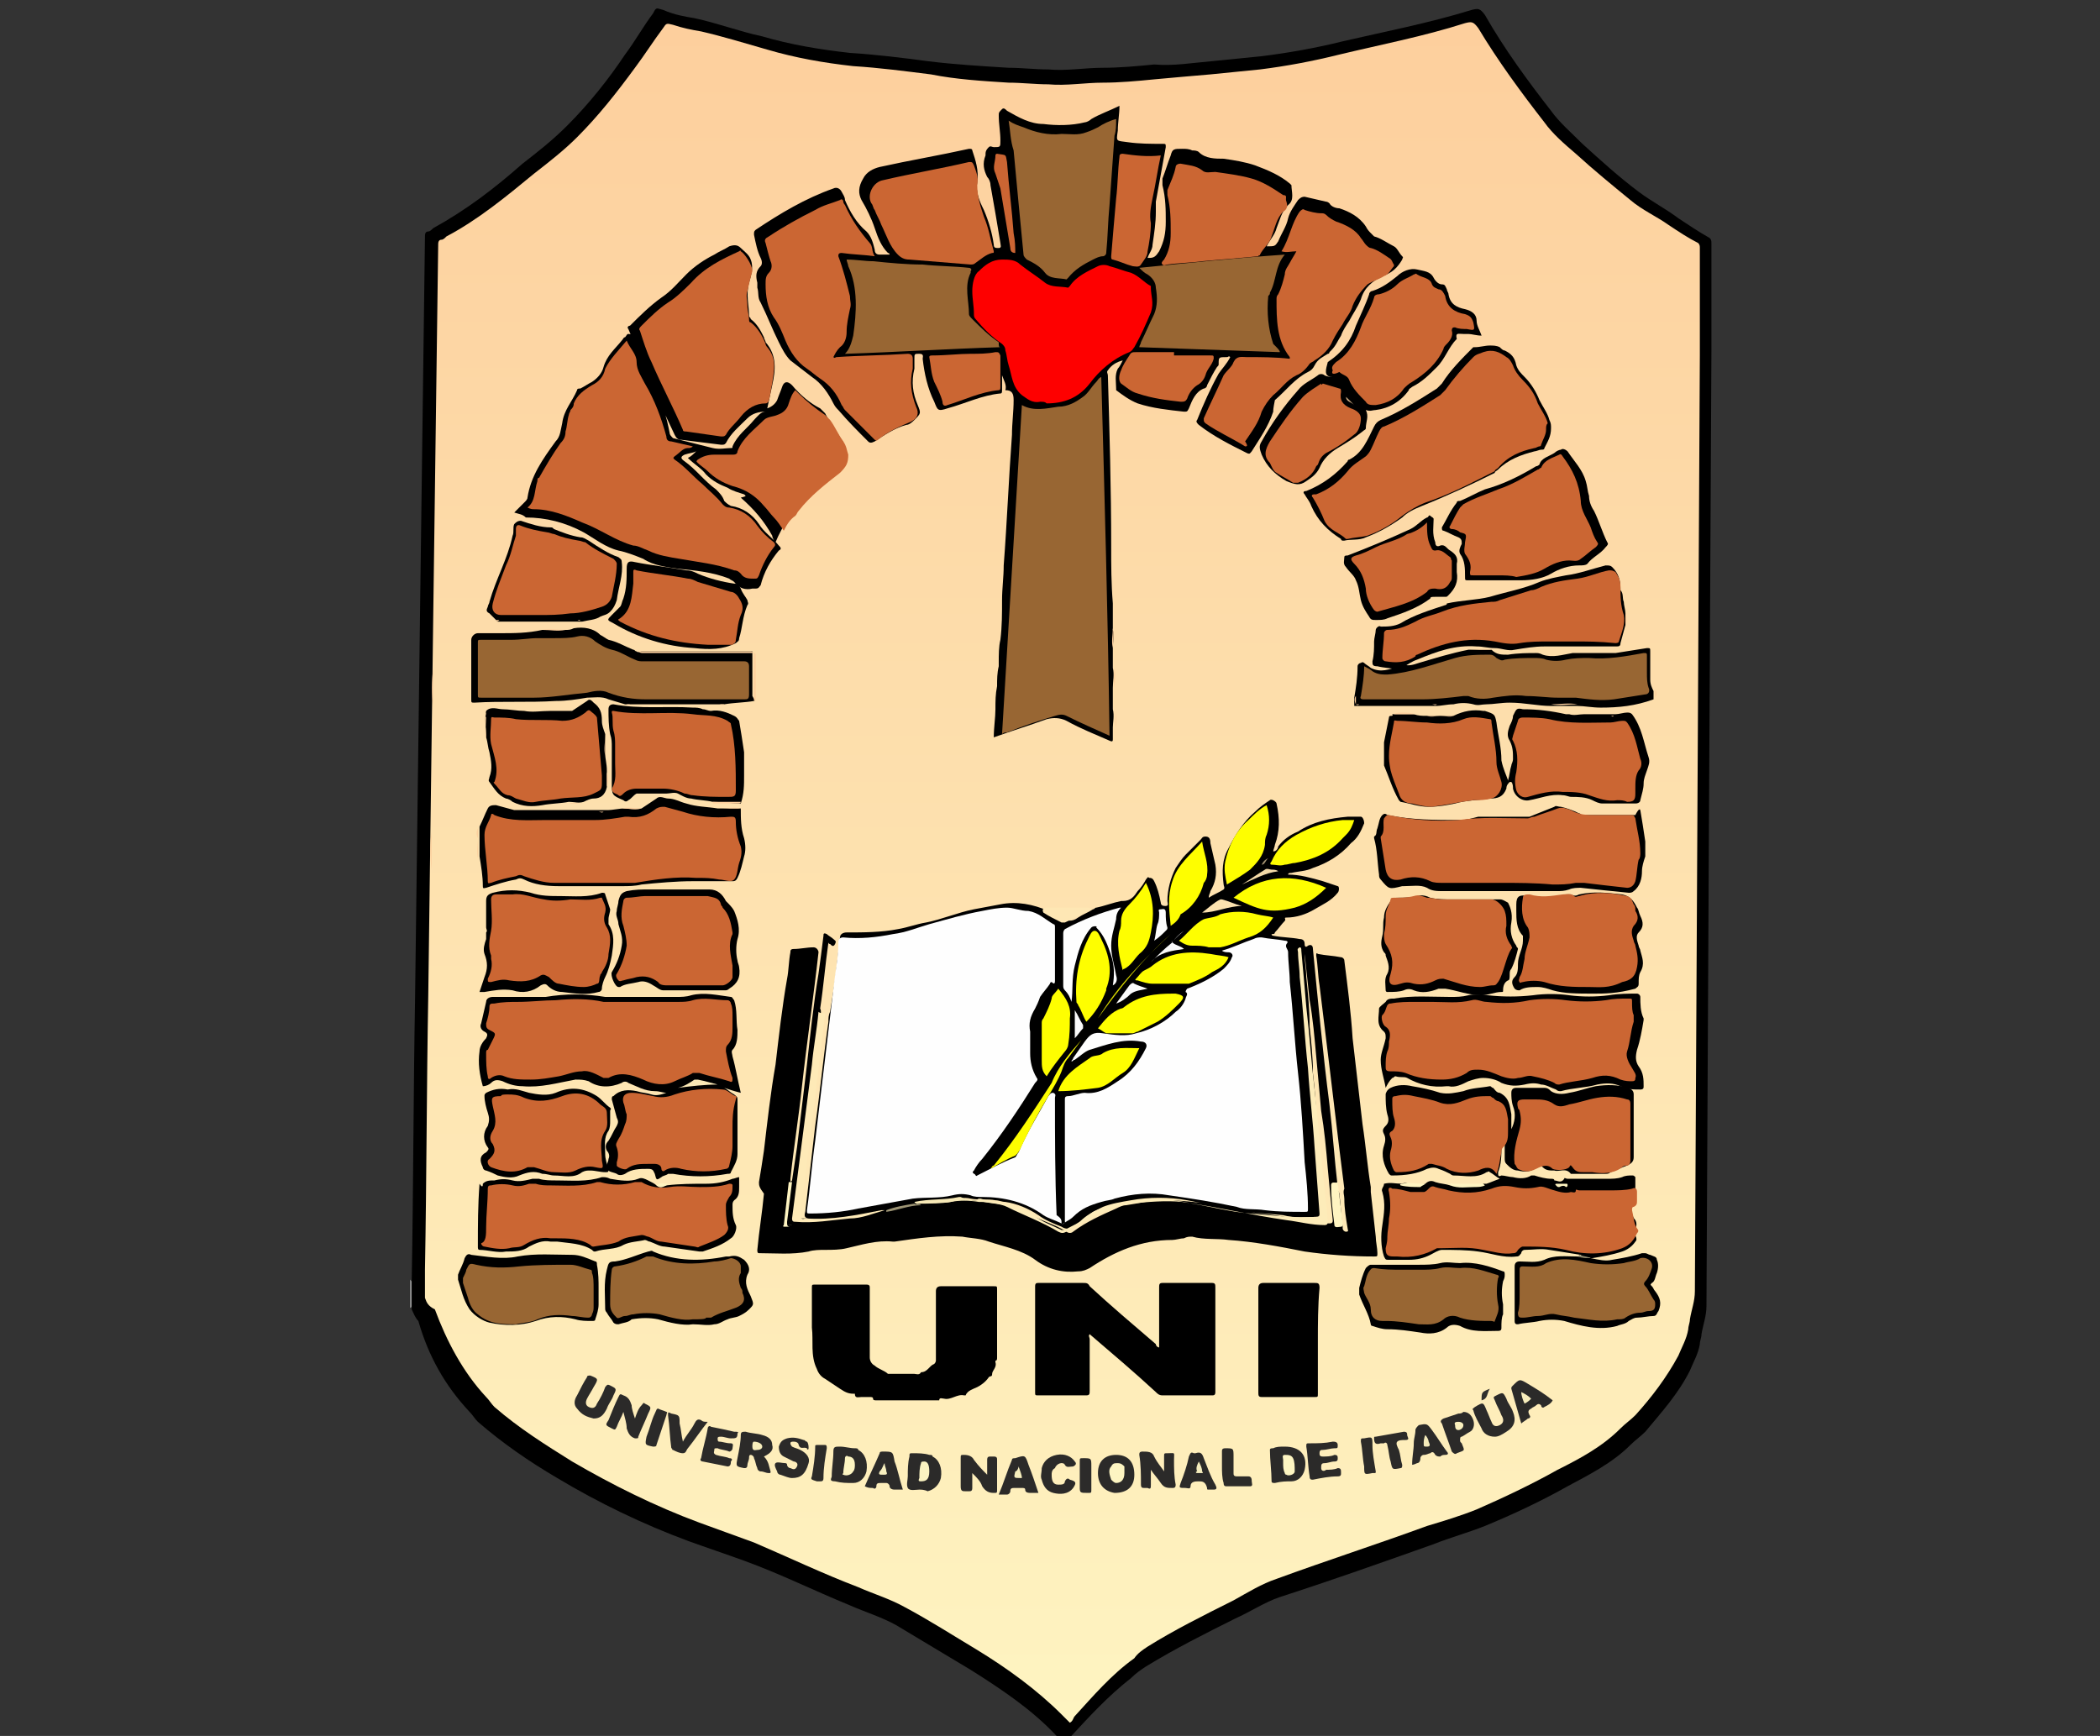 <?xml version="1.0" encoding="utf-8"?>
<!-- Generator: Adobe Illustrator 22.0.0, SVG Export Plug-In . SVG Version: 6.00 Build 0)  -->
<svg version="1.1" id="Capa_1" xmlns="http://www.w3.org/2000/svg" xmlns:xlink="http://www.w3.org/1999/xlink" x="0px" y="0px"
	 viewBox="0 0 127 105" style="enable-background:new 0 0 127 105;" xml:space="preserve">
<rect x="0" y="0" width="127" height="105" fill="#333333" stroke="none"/>
<style type="text/css">
	.st0{display:none;fill:#101012;}
	.st1{fill:#959595;}
	.st2{fill:url(#SVGID_1_);}
	.st3{fill:#FDCF9D;}
	.st4{fill:#2B2A29;}
	.st5{fill:#2C2B29;}
	.st6{fill:#2C2B2A;}
	.st7{fill:#2F2E2C;}
	.st8{fill:#90896C;}
	.st9{fill:#FEE7B4;}
	.st10{fill:#FEF4C1;}
	.st11{fill:#FEEAB7;}
	.st12{fill:#986633;}
	.st13{fill:#FE0000;}
	.st14{fill:#CB6633;}
	.st15{fill:#CB6533;}
	.st16{fill:#CCAB82;}
	.st17{fill:#FEFEFE;}
	.st18{fill:#FDECB9;}
	.st19{fill:#FEFE00;}
	.st20{fill:#FDFD00;}
	.st21{fill:#FCE2B0;}
	.st22{fill:#FCFCFC;}
	.st23{fill:#FBFBFB;}
	.st24{fill:#F6E8B6;}
	.st25{fill:#D5D500;}
	.st26{fill:#F9F9F9;}
	.st27{fill:#FAFAFA;}
	.st28{fill:#F3D9A8;}
	.st29{fill:#9D9474;}
	.st30{fill:#ADADAD;}
	.st31{fill:#A49271;}
	.st32{fill:#F7EEBC;}
	.st33{fill:#FDF5C2;}
	.st34{fill:#FBF3C1;}
	.st35{fill:#F4ECBC;}
	.st36{fill:#F7EDBC;}
	.st37{fill:#F8F0BF;}
	.st38{fill:#F5EDBC;}
	.st39{fill:#F3EABA;}
	.st40{fill:#FAF0BE;}
	.st41{fill:#FAE8B6;}
</style>
<path class="st0" d="M126.4,24l-9.2,11l-1.3-1.1l4.2-10.2l-6.7,8l-1.2-1l9.2-11l1.3,1.1l-4.2,10.2l6.7-8L126.4,24z M108.7,23.2
	c-0.9,1.5-1.7,2.4-2.5,2.7c-0.8,0.3-1.7,0.2-2.6-0.3c-0.9-0.5-1.4-1.2-1.6-2c-0.2-0.8,0.2-2,1.1-3.5l2.9-5c0.9-1.5,1.7-2.4,2.5-2.7
	c0.8-0.3,1.7-0.2,2.6,0.3c0.9,0.5,1.4,1.2,1.6,2s-0.2,2-1.1,3.5L108.7,23.2z M110.3,13.8c-0.4-0.3-0.9-0.3-1.3,0
	c-0.5,0.2-1,0.8-1.5,1.8l-3.2,5.6c-0.6,1-0.8,1.7-0.8,2.2c0,0.5,0.3,0.9,0.7,1.1c0.9,0.5,1.9-0.1,2.8-1.8l3.2-5.6
	C111.2,15.4,111.3,14.3,110.3,13.8z M97.4,10.5c0.6-1.7,0.4-2.7-0.5-3c-0.9-0.3-1.6,0.2-2.1,1.6c-0.2,0.6-0.3,1.1-0.4,1.6
	c0,0.4,0.1,0.9,0.4,1.3l1.1,1.7c0.3,0.4,0.5,0.7,0.6,1.1c0.1,0.3,0.2,0.8,0.2,1.3c0,0.6-0.1,1.2-0.4,1.9c-0.5,1.2-1,2-1.8,2.3
	c-0.7,0.3-1.5,0.3-2.4,0c-0.9-0.3-1.5-0.9-1.8-1.7c-0.3-0.8-0.2-1.9,0.2-3.5l1.5,0.3c-0.4,1.1-0.5,1.9-0.4,2.5
	c0.1,0.6,0.4,0.9,0.8,1.1c1,0.4,1.8-0.1,2.3-1.5c0.4-1,0.3-1.9-0.2-2.7L93.5,13c-0.9-1.2-1-2.7-0.4-4.3c0.5-1.3,1.1-2.2,1.8-2.5
	c0.7-0.3,1.5-0.4,2.4,0C98.2,6.5,98.7,7,99,7.7c0.3,0.7,0.3,1.7-0.1,3L97.4,10.5z M87.2,37.3c-0.6,0-1.1-0.2-1.4-0.6
	c-0.3-0.4-0.5-0.8-0.5-1.2l0.4-3.4c0-0.3-0.1-0.5-0.2-0.7c-0.1-0.2-0.4-0.3-0.7-0.3c-0.3,0-0.6,0.1-0.8,0.4
	c-0.2,0.2-0.4,0.5-0.5,0.9c-0.3,2.6-0.5,4.2-0.6,4.8h-2l0.6-5.1c0-0.3-0.1-0.5-0.2-0.7c-0.1-0.2-0.4-0.3-0.7-0.3
	c-0.3,0-0.6,0.2-0.9,0.5c-0.2,0.3-0.4,0.7-0.4,1.1c-0.4,2.5-0.6,4.1-0.6,4.5h-2.1l0.1-0.7c-0.1,0.1-0.1,0.1-0.2,0.2
	c-0.5,0.4-1,0.6-1.5,0.6c-0.9,0-1.6-0.3-1.9-1c-0.5,0.7-1.2,1-2.1,1c-0.8,0-1.5-0.3-2.1-0.8c-0.1-0.1-0.2-0.2-0.3-0.3
	c-0.1,0.1-0.2,0.3-0.3,0.4c-0.5,0.5-1.1,0.8-1.8,0.8c-0.7,0-1.2-0.2-1.5-0.5c-0.2-0.2-0.3-0.5-0.4-0.8c-0.3,0.3-0.6,0.6-1,0.9
	c-0.5,0.3-1.1,0.4-1.7,0.4c-0.6,0-1.1-0.2-1.5-0.5c-0.2-0.2-0.4-0.5-0.4-0.9c-0.3,0.4-0.6,0.7-1.1,1c-0.5,0.3-1.1,0.4-1.7,0.4
	s-1.1-0.2-1.5-0.5c-0.1-0.1-0.2-0.3-0.2-0.4c0,0.1-0.1,0.1-0.1,0.2c-0.5,0.5-1.1,0.8-1.8,0.8s-1.2-0.2-1.5-0.5
	c-0.3-0.3-0.5-0.8-0.5-1.3c0-0.1,0-0.2,0-0.4l0.6-4.7c0.1-0.2,0.3-0.3,0.6-0.4c0.3-0.1,0.6-0.1,0.9-0.1c0.3,0,0.5,0,0.7,0.1
	c-0.4,3.1-0.6,4.6-0.6,4.7c-0.1,0.2-0.1,0.4-0.1,0.5s0,0.3,0,0.4c0,0.3,0.2,0.4,0.6,0.4c0.3,0,0.6-0.2,0.9-0.7c0,0,0-0.1,0.1-0.1
	c0.1-0.7,0.3-3,0.8-7.1c0.1-1.2,0.5-2,1.2-2.3c0.3-0.2,0.6-0.2,1-0.2c1.4,0,2,0.6,2,1.9c0,0.1,0,0.2,0,0.3c-0.1,1.4-1,2.8-2.6,4.2
	c-0.1,0.5-0.1,1-0.2,1.5c-0.1,1.1-0.2,1.6-0.2,1.8c0,0.5,0.2,0.8,0.7,0.8c0.5,0,1-0.3,1.4-0.9c0.3-0.4,0.5-0.8,0.7-1.3
	c0.1-1.2,0.4-3.1,0.7-5.7c0.1-1.2,0.5-2,1.2-2.3c0.3-0.2,0.6-0.2,1-0.2c1.4,0,2,0.6,2,1.9c0,0.1,0,0.2,0,0.3c-0.1,1.4-1,2.8-2.6,4.2
	c-0.1,0.5-0.1,1-0.2,1.5c-0.1,1.1-0.2,1.6-0.2,1.8c0,0.5,0.2,0.8,0.7,0.8c0.5,0,1-0.3,1.4-0.9c0.2-0.3,0.4-0.6,0.6-1l0.4-3.6
	c0.1-0.2,0.3-0.3,0.6-0.4c0.3-0.1,0.6-0.1,0.9-0.1c0.3,0,0.5,0,0.7,0.1c-0.4,3.1-0.6,4.6-0.6,4.7c-0.1,0.2-0.1,0.4-0.1,0.5
	s0,0.3,0,0.4c0,0.3,0.2,0.4,0.6,0.4s0.6-0.2,0.9-0.7c0,0,0-0.1,0.1-0.1c-0.1-0.3-0.1-0.6-0.1-0.9c0-1.3,0.4-2.4,1.2-3.2
	c0.8-0.8,1.8-1.2,3-1.2c0,0,0.1,0,0.1,0c0.5,0,1,0.1,1.4,0.3c0.3-0.2,0.6-0.3,1-0.3c0.4,0,0.7,0.1,0.9,0.2c-0.1,0.8-0.2,1.5-0.3,2.2
	c-0.1,0.7-0.2,1.3-0.2,1.6C75.1,34.5,75,35,75,35.3c0,0.4,0.2,0.6,0.5,0.6c0.3,0,0.5-0.2,0.8-0.5c0.3-0.3,0.5-0.8,0.7-1.4l0.5-4
	c0.4-0.1,0.8-0.2,1-0.2c0.6,0,1,0.2,1.1,0.6c0.5-0.4,1.1-0.6,1.6-0.6c1.2,0,1.9,0.4,2.3,1.1c0.5-0.7,1.2-1.1,2.2-1.1
	c0.7,0,1.2,0.2,1.6,0.5c0.4,0.4,0.6,0.8,0.6,1.3c0,0.2,0,0.4-0.1,0.8c-0.2,1.5-0.4,2.4-0.4,2.7c0,0.5,0.2,0.7,0.5,0.7
	c0.3,0,0.5-0.2,0.9-0.5c0.3-0.4,0.5-0.9,0.7-1.6c0.3,0.4,0.6,0.7,0.6,0.9C89.5,36.4,88.6,37.3,87.2,37.3z M59.3,27.6
	c0-0.5-0.2-0.7-0.6-0.7c-0.2,0-0.4,0.2-0.5,0.5c-0.1,0.3-0.1,0.8-0.2,1.4c-0.1,0.6-0.1,1-0.1,1.2l0,0.5
	C58.8,29.4,59.3,28.5,59.3,27.6z M64,27.6c0-0.5-0.2-0.7-0.6-0.7c-0.2,0-0.4,0.2-0.5,0.5c-0.1,0.3-0.1,0.8-0.2,1.4
	c-0.1,0.6-0.1,1-0.1,1.2l0,0.5C63.5,29.4,64,28.5,64,27.6z M72.5,31.1c-0.7,0-1.2,0.2-1.6,0.7c-0.4,0.5-0.6,1.2-0.7,2.2
	c0,0.1,0,0.2,0,0.3c0,0.5,0.1,0.9,0.4,1.2c0.2,0.3,0.5,0.4,0.9,0.4c0.6,0,1.1-0.5,1.5-1.4l0.4-3.3C73.1,31.1,72.8,31.1,72.5,31.1z
	 M81.1,16.7L79.7,5.8l-2,10.3l-1.6-0.3l2.7-14.1L80.6,2L81.9,13l2-10.3L85.4,3L82.7,17L81.1,16.7z M67.5,25.9
	c0.2,0.2,0.4,0.5,0.4,0.9c0,0.3-0.1,0.6-0.4,0.9C67.3,27.9,67,28,66.7,28c-0.3,0-0.6-0.1-0.9-0.4c-0.2-0.2-0.4-0.5-0.4-0.9
	c0-0.3,0.1-0.6,0.4-0.9c0.2-0.2,0.5-0.4,0.9-0.4C67,25.6,67.3,25.7,67.5,25.9z M66.5,2l-0.2,5.2l3.2,0.1l0,1.3l-3.2-0.1l-0.2,5.2
	l3.6,0.1l0,1.3l-5.2-0.2l0.5-14.3L70,0.8l0,1.3L66.5,2z M53.7,25.6c0.3,0,0.6,0.1,0.9,0.4c0.2,0.2,0.4,0.5,0.4,0.9
	c0,0.3-0.1,0.6-0.4,0.9C54.3,27.9,54,28,53.7,28c-0.3,0-0.6-0.1-0.9-0.4c-0.2-0.2-0.4-0.5-0.4-0.9c0-0.3,0.1-0.6,0.4-0.9
	C53.1,25.7,53.4,25.6,53.7,25.6z M54.9,8.9l-3.1,0.4l0.8,6.4L51,15.9L49.3,1.6L51,1.4l0.8,6.5l3.1-0.4L54,1.1l1.6-0.2l1.7,14.2
	l-1.6,0.2L54.9,8.9z M50.5,25.5c0.6,0,0.9,0.3,0.9,1c0,1.1-0.2,2.7-0.5,4.8c-0.3,1.8-0.6,3.1-1.1,3.9c-0.2,0.4-0.5,0.7-0.7,1
	c-0.6,0.7-1.4,1-2.4,1c-1,0-1.8-0.4-2.2-1.3c-0.6,0.9-1.4,1.3-2.6,1.3c-0.7,0-1.3-0.2-1.7-0.6c-0.4-0.4-0.6-1-0.6-1.7
	c0-0.1,0-0.2,0-0.4l0.6-4.3c-1.1-0.8-1.6-1.7-1.6-2.7c0-0.6,0.2-1.1,0.6-1.5c0.4-0.4,1-0.6,1.6-0.6c1.3,0,2,0.7,2,2c0,0,0,0,0,0.1
	c0,0,0,0.1,0,0.1c0,0.1,0,0.1,0,0.2c0,0.1,0,0.2-0.1,0.4c0,0.2-0.1,0.4-0.1,0.6c0,0.2-0.1,0.5-0.1,0.8c0,0.3-0.1,0.7-0.2,1.1
	c-0.1,0.4-0.1,0.9-0.2,1.5c-0.1,0.6-0.2,1.1-0.2,1.5c-0.1,0.4-0.1,0.7-0.1,0.9c0,0.7,0.3,1,0.8,1c0.7,0,1.2-0.7,1.4-2l1-7.8
	c0.3-0.2,0.7-0.2,1.2-0.2c0.7,0,1,0.3,1,0.8l0,0.2c-0.4,3-0.6,4.8-0.8,5.5c-0.2,1.1-0.3,2-0.3,2.6s0.3,0.9,0.8,0.9
	c0.4,0,0.8-0.3,1.2-0.9c0.3-0.6,0.6-1.4,0.8-2.3c0.4-1.9,0.5-3.6,0.5-5c0-0.7-0.1-1.2-0.2-1.7C49.4,25.7,49.9,25.5,50.5,25.5z
	 M40.1,26.8c-0.2,0-0.3,0.1-0.4,0.2s-0.1,0.3-0.1,0.5c0,0.5,0.3,0.9,0.8,1.4l0.1-0.6c0-0.3,0.1-0.7,0.1-1
	C40.4,27,40.3,26.8,40.1,26.8z M40.5,13l-0.9,0.2l1.4,4.9l-1.6,0.4L35.5,4.8L38,4.1c1-0.3,1.8-0.2,2.5,0.3c0.7,0.5,1.3,1.6,1.8,3.2
	l0,0.1c0.5,1.7,0.5,2.9,0.2,3.7C42.1,12.2,41.4,12.7,40.5,13z M40.8,8.5l-0.2-0.6c-0.5-1.9-1.3-2.8-2.3-2.5l-0.9,0.2l1.8,6.4
	l0.9-0.2C41.1,11.5,41.4,10.4,40.8,8.5z M22.5,9.9l4.7-2.1L27.7,9l-3.2,1.4l2.1,4.8l2.9-1.3l0.5,1.2l-2.9,1.3l2.1,4.7l3.3-1.5
	l0.5,1.2L28.3,23L22.5,9.9z M20,27.7l-7-11l-1.7,1.1l-0.7-1.1l4.7-3l0.7,1.1l-1.7,1.1l7,11L20,27.7z M11.6,29.8
	c0.9,1,1.3,1.9,1.2,2.6c-0.1,0.8-0.5,1.5-1.2,2.1c-0.7,0.6-1.5,0.9-2.3,0.8c-0.8-0.1-1.8-0.7-3-1.8l1-1.2c0.8,0.8,1.5,1.3,2,1.5
	c0.5,0.2,1,0.1,1.4-0.2c0.8-0.7,0.7-1.6-0.2-2.7c-0.7-0.8-1.6-1.2-2.5-1.1l-2,0.2C4.4,30,3.1,29.5,2,28.2c-0.9-1.1-1.4-2-1.4-2.8
	S1,24,1.7,23.3c0.7-0.6,1.4-0.9,2.2-0.9c0.7,0,1.6,0.6,2.6,1.5l-0.9,1.3c-1.2-1.3-2.2-1.6-2.9-0.9C1.9,25,2,25.9,3,27
	c0.4,0.5,0.8,0.8,1.2,1.1c0.4,0.2,0.8,0.3,1.4,0.3l2-0.2c0.5,0,0.9-0.1,1.2,0c0.3,0,0.8,0.2,1.3,0.4C10.6,28.8,11.1,29.2,11.6,29.8z
	 M27.6,67.1c2.9-0.8,5.9-1.5,9-2.1l0.8,2.3c-6,1.2-11.6,2.7-16.8,4.4l-0.3-10.3l-6.2-7.3c2.8-0.9,5.7-1.8,8.7-2.6L27.6,67.1z
	 M29.7,88.9c0.1,0.2,0.3,0.3,0.5,0.3c0.5,0,0.7-0.3,0.7-1c0-0.5-0.2-0.9-0.5-1.1l-0.7-0.5c-0.6-0.4-0.8-1-0.8-1.7
	c0-0.6,0.1-1.1,0.4-1.3c0.2-0.3,0.6-0.4,1-0.4s0.7,0.1,1,0.4c0.2,0.2,0.4,0.7,0.4,1.3L31,84.9c0-0.8-0.3-1.2-0.7-1.2
	c-0.4,0-0.6,0.3-0.6,1c0,0.3,0,0.5,0.1,0.7c0.1,0.2,0.2,0.4,0.4,0.5l0.7,0.5c0.2,0.1,0.3,0.2,0.4,0.3c0.1,0.1,0.2,0.3,0.3,0.5
	c0.1,0.2,0.1,0.5,0.1,0.9c0,0.6-0.1,1-0.4,1.2c-0.3,0.2-0.6,0.4-1,0.4c-0.4,0-0.8-0.1-1-0.4c-0.2-0.3-0.4-0.8-0.5-1.5l0.7-0.1
	C29.5,88.3,29.6,88.7,29.7,88.9z M35.4,89.7h-0.7v-6.5h0.7V89.7z M40.9,88v-4.7h0.7v6.5h-0.8L39.3,85v4.7h-0.7v-6.5h0.8L40.9,88z
	 M46,83.2c0.4,0,0.7,0.1,0.9,0.3c0.2,0.2,0.4,0.6,0.4,1.2l-0.7,0.2c0-0.4-0.1-0.7-0.2-0.8c-0.1-0.2-0.3-0.2-0.5-0.2
	c-0.2,0-0.4,0.1-0.5,0.3c-0.1,0.2-0.2,0.5-0.2,1.1V88c0,0.5,0.1,0.8,0.2,1c0.1,0.2,0.3,0.3,0.5,0.3s0.4-0.1,0.5-0.2
	c0.1-0.2,0.2-0.5,0.2-0.9l0.6,0.1c-0.1,0.6-0.2,1.1-0.4,1.3c-0.2,0.3-0.5,0.4-1,0.4s-0.8-0.2-1-0.5c-0.2-0.3-0.4-0.9-0.4-1.7v-2.5
	c0-0.8,0.1-1.4,0.4-1.7C45.3,83.3,45.6,83.2,46,83.2z M52.6,89.2v0.6h-2.3v-6.5h2.3v0.6H51v2.4h1.4v0.6H51v2.3H52.6z M76.5,83.7
	c-0.2,0-0.4,0.1-0.5,0.3c-0.1,0.2-0.2,0.5-0.2,1l-0.6-0.1c0.1-0.6,0.2-1.1,0.4-1.3c0.2-0.2,0.6-0.4,1-0.4c0.4,0,0.8,0.1,1,0.3
	c0.2,0.2,0.4,0.6,0.4,1.2s-0.2,1.2-0.6,1.8l-1.7,2.7h2.2v0.6h-2.8v-0.4c0-0.3,0.1-0.6,0.2-0.8c0.1-0.2,0.3-0.6,0.7-1.2l0.8-1.2
	c0.3-0.4,0.5-0.9,0.5-1.4c0-0.4-0.1-0.6-0.2-0.7C76.9,83.8,76.7,83.7,76.5,83.7z M48.3,101.9l0.6-0.6l-1.6-0.3l0.1-0.5l1.9,0.4
	l0.6-0.6l-1.6-0.3l0.1-0.5l1.9,0.4l0.6-0.6l-1.6-0.3l0.1-0.5l1.9,0.4l12.3-12.4L48.9,72.2l-0.6,1.6l-2-4.6l0,0l0,0l4.6,2l-1.7,0.6
	l14.6,14.5l14.4-14.5l-1.6-0.6l4.6-2l0,0l0,0l-2,4.6l-0.6-1.7L64.1,86.7l12.3,12.2l1.8-0.4l0.1,0.5l-1.5,0.3l0.6,0.6l1.8-0.4
	l0.1,0.5l-1.5,0.3l0.6,0.6l1.8-0.4l0.1,0.5l-1.5,0.3l0.6,0.6l1.8-0.4l0.1,0.5l-1.7,0.4l0,0l-0.4,1.8l-0.5-0.1l0.4-1.9l-0.6-0.6
	l-0.3,1.6l-0.5-0.1l0.4-1.9l-0.6-0.6l-0.3,1.6l-0.5-0.1l0.4-1.9l-0.6-0.6l-0.3,1.6l-0.5-0.1l0.4-1.9L63.8,87L51.5,99.3l0.4,1.8
	l-0.5,0.1l-0.3-1.5l-0.6,0.6l0.4,1.8l-0.5,0.1l-0.3-1.5l-0.6,0.6l0.4,1.8l-0.5,0.1l-0.3-1.5l-0.6,0.6l0.4,1.8l-0.5,0.1l-0.4-1.7l0,0
	l-1.8-0.4l0.1-0.5L48.3,101.9z M63.8,103.3l0.9-5.4h0.7l-1.2,6.5h-0.9L62.1,98h0.7L63.8,103.3z M80.8,87.8v-2.6
	c0-0.8,0.1-1.3,0.4-1.6c0.2-0.3,0.6-0.4,1.1-0.4c0.5,0,0.8,0.1,1.1,0.4c0.2,0.3,0.4,0.8,0.4,1.6v2.6c0,0.8-0.1,1.3-0.4,1.6
	c-0.2,0.3-0.6,0.4-1.1,0.4c-0.5,0-0.8-0.1-1.1-0.4C80.9,89.1,80.8,88.6,80.8,87.8z M81.5,88c0,0.5,0.1,0.9,0.2,1
	c0.1,0.2,0.3,0.3,0.5,0.3c0.5,0,0.7-0.4,0.7-1.3v-2.9c0-0.9-0.2-1.3-0.7-1.3c-0.2,0-0.4,0.1-0.5,0.3c-0.1,0.2-0.2,0.5-0.2,1V88z
	 M88.1,83.2c0.5,0,0.8,0.1,1.1,0.4s0.4,0.8,0.4,1.6v2.6c0,0.8-0.1,1.3-0.4,1.6s-0.6,0.4-1.1,0.4c-0.5,0-0.8-0.1-1.1-0.4
	c-0.2-0.3-0.4-0.8-0.4-1.6v-2.6c0-0.8,0.1-1.3,0.4-1.6C87.3,83.3,87.6,83.2,88.1,83.2z M87.4,88c0,0.5,0.1,0.9,0.2,1
	c0.1,0.2,0.3,0.3,0.5,0.3c0.5,0,0.7-0.4,0.7-1.3v-2.9c0-0.9-0.2-1.3-0.7-1.3c-0.2,0-0.4,0.1-0.5,0.3c-0.1,0.2-0.2,0.5-0.2,1V88z
	 M24.3,47.1c11.8-2.8,24.9-4.4,38.8-4.4c14.8,0,28.7,1.7,41.2,4.9l-5.2,18c-10.4-2.8-22.7-4.4-35.9-4.4c-12.3,0-23.9,1.4-33.8,3.9
	L24.3,47.1z M82.2,56.5l0.3-2.4l0.4,0.1l0.4,2.5l0.7,0.1L83.7,54c0.5-0.2,0.8-0.7,0.9-1.7l0,0c0.1-0.7,0-1.3-0.2-1.6
	c-0.2-0.3-0.5-0.5-1-0.6L82.3,50l-0.8,6.4L82.2,56.5z M78.5,56l0.1-0.6L77,55.3l0.2-2.3l1.4,0.1l0.1-0.6l-1.4-0.1l0.2-2.3l1.6,0.1
	l0.1-0.6l-2.3-0.2l-0.6,6.4L78.5,56z M70.7,55.4l0.3-4.7l1.2,4.8l0.8,0l0.4-6.4l-0.7,0l-0.3,4.7L71.1,49l-0.8,0L70,55.4L70.7,55.4z
	 M64.4,55c0.2,0.3,0.5,0.5,0.9,0.5c0.5,0,0.8-0.2,1-0.7l0.1,0.6l0.5,0l0.1-3.4l-1.4,0l0,0.6l0.8,0l0,1.1c0,0.8-0.3,1.2-0.7,1.2
	c-0.2,0-0.4-0.1-0.5-0.3c-0.1-0.2-0.2-0.5-0.2-1l0-2.8c0-0.5,0.1-0.9,0.2-1.1c0.1-0.2,0.3-0.3,0.5-0.3c0.2,0,0.3,0.1,0.4,0.2
	c0.1,0.2,0.2,0.4,0.2,0.8l0.7-0.2c0-0.6-0.2-0.9-0.4-1.2c-0.2-0.2-0.5-0.3-0.9-0.3c-0.4,0-0.7,0.1-1,0.4c-0.3,0.3-0.4,0.8-0.4,1.7
	l0,2.6C64.1,54.1,64.2,54.7,64.4,55z M60.3,55.3l0.7,0L61,48.8l-0.7,0L60.3,55.3z M55.9,55c-0.2,0-0.4-0.1-0.5-0.3
	c-0.1-0.2-0.2-0.6-0.3-1.1l-0.7,0.2c0.1,0.7,0.3,1.2,0.5,1.5c0.3,0.3,0.6,0.4,1,0.4c0.4,0,0.8-0.2,1-0.4c0.2-0.3,0.4-0.7,0.3-1.3
	c0-0.3-0.1-0.6-0.2-0.9c-0.1-0.2-0.2-0.4-0.3-0.5c-0.1-0.1-0.3-0.2-0.4-0.3l-0.8-0.5c-0.2-0.1-0.3-0.3-0.4-0.5
	c-0.1-0.2-0.1-0.4-0.1-0.7c0-0.7,0.2-1,0.6-1c0.4,0,0.7,0.4,0.7,1.1l0.7-0.2c-0.1-0.6-0.2-1-0.5-1.3c-0.2-0.2-0.6-0.3-1-0.3
	c-0.4,0-0.7,0.2-1,0.4c-0.2,0.3-0.3,0.7-0.3,1.4c0,0.8,0.3,1.3,0.9,1.7l0.8,0.5c0.3,0.2,0.5,0.6,0.5,1.1
	C56.6,54.6,56.3,54.9,55.9,55z M49.3,55.9l2.3-0.2l0-0.6L50,55.2l-0.2-2.3l1.4-0.1l0-0.6l-1.4,0.1L49.6,50l1.6-0.1l0-0.6l-2.3,0.2
	L49.3,55.9z M43.6,56.5l1.2-0.2c0.5-0.1,0.8-0.2,1-0.6c0.2-0.3,0.3-0.9,0.2-1.7l-0.3-2.3c-0.1-0.8-0.3-1.3-0.6-1.6S44.5,49.9,44,50
	l-1.2,0.2L43.6,56.5z M45,51.8l0.3,2.6c0.1,0.9-0.1,1.3-0.6,1.4l-0.5,0.1l-0.6-5.2l0.5-0.1C44.6,50.5,44.9,50.9,45,51.8z M83.4,50.7
	c0.2,0,0.4,0.1,0.5,0.3c0.1,0.2,0.1,0.5,0.1,1l0,0.3c-0.1,0.8-0.4,1.2-0.9,1.2l-0.4-0.1l0.4-2.8L83.4,50.7z M61.8,75.3v-6.5H63
	l0.8,4.5l0.8-4.5h1.1v6.5h-0.7v-5.8l-0.8,4.4h-0.8l-0.8-4.4v5.8H61.8z M101,67.5l4.7-15.5c3,0.8,5.9,1.6,8.7,2.5l-6.2,7.3l-0.3,10.3
	c-5.2-1.8-10.8-3.2-16.8-4.4l0.8-2.3C95.1,66,98.1,66.7,101,67.5z M93.8,83.2c0.4,0,0.7,0.1,1,0.3c0.2,0.2,0.4,0.6,0.4,1.2l-0.7,0.2
	c0-0.4-0.1-0.7-0.2-0.8c-0.1-0.2-0.3-0.2-0.5-0.2s-0.4,0.1-0.5,0.3c-0.1,0.2-0.2,0.5-0.2,1.1v1.2c0.2-0.2,0.5-0.3,0.9-0.3
	c0.4,0,0.7,0.1,0.9,0.4c0.2,0.3,0.4,0.8,0.4,1.5c0,0.7-0.1,1.3-0.4,1.5c-0.3,0.3-0.6,0.4-1.1,0.4c-0.5,0-0.8-0.1-1.1-0.4
	c-0.2-0.3-0.4-0.8-0.4-1.5v-2.6c0-0.8,0.1-1.3,0.4-1.7S93.4,83.2,93.8,83.2z M93.2,88c0,0.8,0.2,1.3,0.7,1.3c0.5,0,0.7-0.4,0.7-1.3
	v-0.2c0-0.8-0.2-1.3-0.7-1.3c-0.5,0-0.7,0.4-0.7,1.2V88z"/>
<g>
	<path class="st1" d="M24.8,77.4C24.9,77.4,24.9,77.4,24.8,77.4c0.1,0.1,0.1,0.1,0.1,0.2c0,0.4,0,0.9,0,1.3c0,0.1,0,0.2-0.1,0.2l0,0
		l0,0C24.8,78.6,24.8,78,24.8,77.4z"/>
	<path d="M24.9,79.2c0-0.6,0-1.2,0-1.8c0.1-5.6,0.1-11.3,0.2-16.9c0.1-7.8,0.2-15.6,0.3-23.3c0.1-7.6,0.2-15.3,0.3-22.9
		c0-0.1,0-0.3,0.2-0.3c0.1,0,0.2-0.1,0.3-0.2c2-1.1,3.7-2.4,5.4-3.9c0.9-0.7,1.8-1.4,2.7-2.3c1.3-1.3,2.5-2.8,3.5-4.3
		c0.6-0.8,1.1-1.7,1.7-2.5c0.2-0.4,0.2-0.3,0.6-0.2C40.8,0.9,41.4,1,42,1.1c1.4,0.3,2.7,0.8,4.1,1.1c1.7,0.5,3.5,0.8,5.3,1
		c1.6,0.1,3.2,0.3,4.7,0.5c1.6,0.2,3.3,0.3,4.9,0.4c0.8,0,1.6,0.1,2.4,0.1c1.1,0.1,2.2-0.1,3.3-0.1c1,0,2.1-0.1,3.1-0.2
		C71,4,72.1,3.8,73.3,3.7c1-0.1,2-0.2,3-0.3c1.6-0.2,3.3-0.5,4.9-0.9c2.6-0.6,5.2-1.1,7.8-1.9c0.4-0.1,0.5-0.1,0.8,0.3
		c1.2,2.1,2.6,4,4,5.8C94.3,7.4,95,8,95.7,8.7c1.1,1,2.2,2,3.4,2.9c0.8,0.6,1.6,1,2.4,1.6c0.6,0.4,1.2,0.8,1.9,1.2
		c0.1,0.1,0.1,0.2,0.1,0.3c0,2.2,0,4.4,0,6.6c-0.1,19.2-0.2,38.5-0.3,57.7c0,0.6-0.2,1.1-0.3,1.7c0,0.2-0.1,0.4-0.1,0.6
		c-0.1,0.6-0.4,1.1-0.6,1.6c-0.7,1.4-1.7,2.5-2.7,3.7c-0.3,0.3-0.6,0.5-0.9,0.8c-1.1,1.1-2.5,1.8-3.8,2.5c-1.6,0.9-3.3,1.7-5,2.4
		c-1,0.4-2.1,0.7-3.1,1.1c-3.1,1.1-6.2,2.2-9.3,3.2c-0.9,0.3-1.8,0.9-2.7,1.3c-1.8,0.9-3.6,1.8-5.4,2.9c-0.3,0.2-0.6,0.4-0.9,0.7
		c-1.4,1.1-2.5,2.3-3.7,3.6c-0.1,0.1-0.1,0.3-0.3,0.4c-0.2-0.2-0.4-0.3-0.5-0.5c-1.5-1.6-3.3-2.8-5.2-4c-1.5-0.9-3-1.8-4.5-2.7
		c-0.9-0.5-1.9-0.8-2.8-1.2c-2.2-0.9-4.2-1.9-6.4-2.7c-1.1-0.4-2.3-0.8-3.4-1.2c-2.7-1-5.4-2.3-7.9-3.8c-1.7-1-3.3-2.1-4.8-3.4
		c-0.2-0.2-0.3-0.4-0.5-0.6c-1.5-1.6-2.5-3.4-3.1-5.5C25.1,79.7,25,79.4,24.9,79.2z"/>
	<linearGradient id="SVGID_1_" gradientUnits="userSpaceOnUse" x1="64.197" y1="104.287" x2="64.197" y2="1.391">
		<stop  offset="0" style="stop-color:#FEF4C1"/>
		<stop  offset="1" style="stop-color:#FDCF9D"/>
	</linearGradient>
	<path class="st2" d="M25.7,78.5c0-0.6,0-1.2,0-1.7c0.1-5.5,0.1-11.1,0.2-16.6c0.1-7.6,0.2-15.3,0.3-22.9c0.1-7.5,0.2-15,0.3-22.5
		c0-0.1,0-0.3,0.2-0.3c0.1,0,0.2-0.1,0.3-0.2c1.9-1,3.6-2.4,5.3-3.8c0.9-0.7,1.8-1.4,2.6-2.2c1.3-1.3,2.4-2.7,3.5-4.2
		c0.6-0.8,1.1-1.6,1.7-2.4c0.2-0.3,0.2-0.3,0.6-0.2c0.6,0.2,1.1,0.3,1.7,0.4c1.3,0.3,2.6,0.7,4,1.1c1.7,0.5,3.4,0.8,5.2,1
		c1.6,0.1,3.1,0.3,4.7,0.5C57.8,4.8,59.4,4.9,61,5c0.8,0,1.6,0.1,2.4,0.1c1.1,0.1,2.2-0.1,3.3-0.1c1,0,2.1-0.1,3.1-0.2
		c1.1-0.1,2.2-0.2,3.4-0.3c1-0.1,2-0.2,3-0.3c1.6-0.2,3.2-0.5,4.8-0.9c2.5-0.6,5.1-1.1,7.6-1.9c0.4-0.1,0.5-0.1,0.8,0.3
		c1.2,2,2.6,3.9,4,5.7c0.5,0.7,1.2,1.3,1.9,1.9c1.1,1,2.2,1.9,3.3,2.8c0.7,0.6,1.6,1,2.3,1.5c0.6,0.4,1.2,0.8,1.8,1.1
		c0.1,0.1,0.1,0.2,0.1,0.3c0,2.2,0,4.3,0,6.5c-0.1,18.9-0.2,37.7-0.3,56.6c0,0.6-0.2,1.1-0.3,1.7c0,0.2-0.1,0.4-0.1,0.6
		c-0.1,0.6-0.4,1.1-0.6,1.6c-0.7,1.3-1.6,2.5-2.6,3.6c-0.3,0.3-0.6,0.5-0.9,0.8c-1.1,1.1-2.4,1.8-3.8,2.5c-1.6,0.9-3.3,1.7-4.9,2.4
		c-1,0.4-2,0.7-3,1c-3,1.1-6.1,2.1-9.1,3.2c-0.9,0.3-1.7,0.8-2.6,1.3c-1.8,0.9-3.6,1.8-5.2,2.8c-0.3,0.2-0.6,0.4-0.8,0.7
		c-1.4,1-2.5,2.3-3.6,3.5c-0.1,0.1-0.1,0.3-0.3,0.4c-0.2-0.2-0.3-0.3-0.5-0.5c-1.5-1.5-3.3-2.8-5.1-3.9c-1.5-0.9-2.9-1.8-4.4-2.6
		c-0.9-0.5-1.9-0.8-2.8-1.2c-2.1-0.8-4.2-1.8-6.3-2.7c-1.1-0.4-2.2-0.8-3.3-1.2c-2.7-1-5.3-2.3-7.7-3.7c-1.6-1-3.2-2-4.7-3.3
		c-0.2-0.2-0.3-0.4-0.5-0.6c-1.4-1.5-2.4-3.4-3.1-5.3C25.9,79,25.8,78.8,25.7,78.5z"/>
	<path class="st3" d="M102.5,50.2c0-0.1,0-0.2,0-0.3c0-3,0-6.1,0-9.1c0-0.1,0-0.2,0-0.3c0,0.5,0,1.1,0,1.6c0,2.6,0,5.2,0,7.8
		C102.5,50,102.5,50.1,102.5,50.2z"/>
	<path class="st3" d="M26.1,45.3c0,0.7,0,1.5,0,2.2c0,0,0,0.1,0,0.1C26.1,46.9,26.1,46.1,26.1,45.3z"/>
	<path class="st3" d="M26.1,50.3c0,0.7,0,1.5,0,2.2c0,0,0,0.1,0,0.1C26,51.8,26,51,26.1,50.3z"/>
	<path class="st3" d="M26.2,40.4c0,0.7,0,1.5,0,2.2c0,0,0,0.1,0,0.1C26.1,42,26.1,41.2,26.2,40.4z"/>
	<path d="M67.3,39.2c0,0.4,0,0.8,0,1.2c0.1,0.4,0,0.8,0,1.2c0,0.4,0,0.8,0,1.3c0.1,0.4,0,0.8,0,1.1c0,0.2,0,0.5,0,0.7
		c0,0.1,0,0.2-0.2,0.1c-0.9-0.4-1.7-0.7-2.6-1.2c-0.4-0.2-0.8-0.2-1.2-0.1c-1.1,0.4-2.1,0.7-3.2,1.1c0-0.6,0.1-1.2,0.1-1.7
		c0-0.5,0-0.9,0.1-1.4c0-0.4,0-0.8,0.1-1.2c0-0.1,0-0.1,0-0.2c0-0.5,0-1,0.1-1.4c0.1-0.8,0.1-1.6,0.1-2.4c0-0.7,0.1-1.4,0.1-2.1
		c0.2-2.6,0.3-5.2,0.5-7.9c0-0.7,0.1-1.4,0.1-2.1c0-0.4-0.1-0.6-0.5-0.6c0.1-0.3-0.1-0.6-0.2-0.9c0,0.3,0,0.6,0,0.9
		c0,0.1,0,0.2-0.1,0.2c-1.1,0.1-2.1,0.6-3.2,0.9c-0.6,0.2-0.6,0.1-0.8-0.4c-0.4-0.8-0.6-1.7-0.7-2.6c0-0.1,0.1-0.3-0.2-0.3
		c-0.3,0-0.3,0-0.3,0.3c0,0.2,0,0.4,0,0.6c-0.2,0.8-0.1,1.5,0.2,2.2c0.2,0.5,0.2,0.5-0.2,0.9c-0.1,0.1-0.3,0.3-0.5,0.3
		c-0.7,0.2-1.3,0.6-1.9,1c-0.2,0.1-0.3,0.1-0.4,0c-0.6-0.6-1.2-1.2-1.8-1.9c-0.1-0.1-0.2-0.2-0.3-0.4c-0.3-0.6-0.7-1.2-1.3-1.6
		c-0.4-0.3-0.9-0.7-1.3-1c-0.3-0.3-0.5-0.7-0.7-1.1c-0.4-0.8-0.7-1.6-1.1-2.4c-0.2-0.3-0.1-0.6-0.2-0.9c0-0.1,0-0.2,0-0.3
		c-0.1-0.4-0.1-0.7,0.2-1c0.1-0.1,0.1-0.3,0-0.5c-0.2-0.4-0.3-0.9-0.4-1.4c0-0.2,0-0.2,0.1-0.3c1.5-1,3-1.9,4.7-2.5
		c0.2-0.1,0.4,0,0.5,0.2c0.1,0.2,0.2,0.3,0.2,0.5c0.3,0.7,0.7,1.4,1.3,1.9c0.3,0.3,0.4,0.7,0.5,1.1c0,0.2,0.1,0.3,0.3,0.3
		c0.2,0,0.4,0,0.6,0c0,0,0-0.1-0.1-0.1c-0.4-0.4-0.6-0.9-0.8-1.5c-0.2-0.6-0.5-1.2-0.8-1.7c-0.2-0.4-0.2-0.8,0.1-1.3
		c0.2-0.4,0.6-0.6,1-0.7c1.8-0.4,3.6-0.7,5.4-1.1c0.1,0,0.2,0,0.2,0.1c0.2,0.6,0.4,1.2,0.3,1.9c-0.1,0.6,0.1,1.1,0.4,1.7
		c0.3,0.7,0.5,1.4,0.6,2.1c0,0.2,0.1,0.2,0.3,0.2c0.2,0,0.1-0.2,0.1-0.3c-0.2-1.2-0.4-2.4-0.6-3.5c0-0.2-0.1-0.4-0.2-0.5
		c-0.2-0.4-0.3-0.8-0.1-1.3c0-0.2,0-0.3,0.2-0.5c0.1-0.1,0.2,0,0.3,0c0.4,0,0.4,0,0.4-0.4c0-0.5-0.1-1-0.1-1.5c0-0.2,0-0.2,0.2-0.4
		c0.1-0.1,0.2,0,0.3,0.1c0.7,0.4,1.4,0.8,2.2,0.8c0.8,0.1,1.7,0.1,2.5-0.1c0.1,0,0.3-0.1,0.4-0.2c0.5-0.3,1.1-0.5,1.7-0.8
		c0,0.5-0.1,1-0.1,1.5c-0.1,0.7-0.1,0.6,0.6,0.7c0.7,0.1,1.4,0.1,2.1,0.1c0.2,0,0.2,0,0.2,0.2c-0.2,1.1-0.4,2.2-0.6,3.3
		c0,0.2,0,0.4,0,0.6c0,0.7-0.1,1.3-0.2,2c0,0.3-0.2,0.5-0.3,0.8c0,0,0,0,0.1,0c0.3,0,0.4-0.1,0.6-0.4c0.3-0.6,0.4-1.1,0.4-1.8
		c0-0.7,0-1.4-0.2-2.2c0-0.1,0-0.3,0-0.4c0.2-0.5,0.3-0.9,0.5-1.4c0.1-0.4,0.2-0.4,0.7-0.4c0.2,0,0.4,0,0.6,0.1c0.1,0,0.3,0,0.4,0.1
		c0.4,0.4,1,0.4,1.5,0.4c0.7,0.1,1.3,0.2,1.9,0.4c0.8,0.3,1.5,0.6,2.1,1.1c0,0,0.1,0.1,0.1,0.1c0,0.4,0.2,0.9-0.2,1.2
		c-0.4,0.4-0.5,0.9-0.7,1.4c-0.1,0.4-0.4,0.7-0.6,1.1c0.5,0,0.5,0,0.7-0.3c0.2-0.5,0.5-0.9,0.6-1.4c0.1-0.4,0.4-0.8,0.6-1.1
		c0.1-0.1,0.2-0.2,0.4-0.2c0.4,0.1,0.9,0.2,1.3,0.3c0.1,0,0.2,0.1,0.2,0.1c0.1,0.2,0.4,0.3,0.6,0.3c0.6,0.2,1.2,0.5,1.6,1.1
		c0.1,0.2,0.2,0.3,0.3,0.4c0.1,0.1,0.1,0.1,0.2,0.2c0.4,0.1,0.8,0.4,1.2,0.6c0.2,0.1,0.3,0.4,0.5,0.6c0.1,0.1,0,0.1,0,0.2
		c-0.3,0.5-0.6,0.8-1.2,1c-0.6,0.3-1.1,0.7-1.3,1.4c-0.2,0.5-0.5,0.9-0.7,1.3c-0.2,0.3-0.4,0.6-0.5,0.9c-0.2,0.3-0.3,0.6-0.6,0.9
		c0,0-0.1,0.1-0.1,0.1c0,0,0,0.1-0.1,0.1c-0.3,0.2-0.6,0.3-0.8,0.7c-0.1,0.2-0.2,0.3-0.4,0.4c-0.8,0.4-1.3,1.1-2,1.7
		C77,24.7,77,24.8,77,24.9c-0.3,0.9-0.8,1.6-1.3,2.4c-0.1,0.1-0.1,0.2-0.3,0.1c-1-0.5-2-1-2.9-1.7c-0.1-0.1-0.2-0.2-0.1-0.3
		c0.4-1,0.8-1.9,1.3-2.8c0.2-0.3,0.5-0.6,0.7-1c-0.1-0.1-0.1,0-0.2,0c-0.5,0-0.5,0-0.5,0.4c0,0.1,0,0.1-0.1,0.2
		c-0.2,0.3-0.4,0.7-0.6,1.1c0,0.1-0.1,0.2-0.2,0.2c-0.5,0.2-0.7,0.7-0.9,1.2c-0.1,0.2-0.1,0.2-0.3,0.2c-0.9-0.1-1.9-0.2-2.8-0.5
		c-0.5-0.2-0.9-0.5-1.3-0.8c0,0,0-0.1,0-0.1c0-0.4-0.1-0.8,0.1-1.2c0.1-0.1,0.2-0.3,0.3-0.5c-0.4,0.1-0.7,0.3-0.9,0.6
		c-0.1,0.1,0,0.2,0,0.3c0.1,3.4,0.2,6.9,0.2,10.3c0,1.2,0,2.3,0.1,3.5c0,0.1,0,0.3,0,0.4c0,0.4,0,0.8,0,1.2
		C67.4,38.4,67.3,38.8,67.3,39.2z"/>
	<path d="M31.1,31c0.2-0.2,0.4-0.4,0.6-0.6c0.1-0.1,0.2-0.2,0.2-0.3c0.2-1.3,0.9-2.3,1.7-3.4c0.3-0.3,0.3-0.7,0.4-1.1
		c0.1-0.8,0.6-1.3,0.9-2c0-0.1,0.1-0.1,0.2-0.1c0.2-0.1,0.5-0.3,0.7-0.4c0.3-0.2,0.6-0.5,0.7-0.9c0.2-0.7,0.7-1.1,1.1-1.6
		c0.1-0.1,0.1-0.2,0.2-0.2c0.1-0.1,0.1-0.2,0.2-0.2c0.2,0,0.3,0.1,0.3,0.3c0,0.1,0.1,0.2,0.1,0.3c0.3,0.4,0.5,0.9,0.5,1.4
		c0,0.1,0.1,0.2,0.1,0.3c0.4,0.7,0.8,1.5,1.1,2.2c0.2,0.5,0.3,1,0.4,1.5c0,0.1,0.1,0.2,0.2,0.3c0.8,0.2,1.6,0.4,2.4,0.6
		c0.4,0.1,0.8,0,1.1,0c0.1,0,0.1,0,0.1-0.1c0.3-0.7,0.9-1.1,1.3-1.6c0.2-0.2,0.4-0.5,0.7-0.5c-0.4,0-0.8,0.1-1.1,0.4
		c-0.5,0.5-1,0.9-1.3,1.5c-0.1,0.1-0.1,0.1-0.3,0.1c-0.8-0.1-1.6-0.2-2.4-0.3c-0.2,0-0.3-0.1-0.4-0.3c-0.6-1.3-1.2-2.5-1.8-3.8
		c-0.4-0.8-0.6-1.7-1-2.6c-0.1-0.1,0-0.2,0.1-0.2c0.6-0.6,1.2-1.2,1.9-1.7c0.6-0.4,1-0.9,1.5-1.4c0.5-0.5,1.1-0.9,1.7-1.2
		c0.3-0.2,0.6-0.3,0.9-0.5c0.3-0.1,0.5-0.1,0.7,0.1c0.2,0.2,0.5,0.4,0.6,0.7c0.2,0.5,0,1-0.1,1.4c-0.2,0.7,0,1.4,0,2
		c0,0.1,0.1,0.1,0.1,0.2c0.4,0.3,0.6,0.7,0.8,1.1c0,0.1,0.1,0.2,0.1,0.3c0.7,0.8,0.6,1.7,0.4,2.6c-0.1,0.5-0.2,0.9-0.3,1.4
		c0.3-0.1,0.5-0.3,0.6-0.5c0.1-0.3,0.2-0.5,0.3-0.8c0.1-0.3,0.3-0.4,0.6-0.1c0.5,0.6,1.1,1.1,1.7,1.4c0.1,0.1,0.2,0.2,0.3,0.3
		c0.3,0.6,0.7,1.1,1,1.6c0.1,0.1,0.1,0.2,0.1,0.4c0,0.3,0.1,0.7,0,1c-0.1,0.4-0.5,0.4-0.7,0.7c-0.6,0.7-1.4,1.2-2.1,1.9
		c-0.2,0.2-0.4,0.5-0.6,0.8c-0.2,0.4-0.5,0.9-0.7,1.4c-0.1-0.1-0.2-0.3-0.2-0.4c-0.5-0.9-1.1-1.6-1.9-2.3C45.2,30,45.1,30,45,29.9
		c-0.3-0.1-0.7-0.2-1-0.4c-0.5-0.2-0.9-0.4-1.3-0.8c-0.3-0.4-0.7-0.6-1.1-1c0.2-0.1,0.3-0.2,0.5-0.4c0,0,0,0,0,0
		c-0.2,0.1-0.4,0.1-0.7,0.2c-0.2,0.1-0.3,0.2,0,0.4c0.7,0.5,1.2,1.2,1.9,1.7c0.2,0.2,0.4,0.4,0.5,0.7c0.1,0.1,0.2,0.2,0.4,0.3
		c0.7,0.1,1.3,0.5,1.7,1.1c0.3,0.5,0.8,0.8,1.2,1.3c0.1,0.1,0.2,0.2,0,0.3c-0.5,0.6-0.9,1.3-1.1,2.1c-0.1,0.1-0.1,0.2-0.3,0.2
		c-0.1,0-0.1,0-0.2,0c-0.4,0.1-0.8,0-1.1-0.4c-0.1-0.1-0.2-0.1-0.3-0.2c-1-0.4-2.1-0.5-3.1-0.6c-0.7-0.1-1.5-0.2-2.1-0.6
		c-0.5-0.2-1-0.4-1.5-0.5c-0.8-0.2-1.4-0.7-2.1-1.1c-1.1-0.6-2.3-0.9-3.5-0.9C31.6,31.1,31.4,31.1,31.1,31z"/>
	<path d="M80.3,21.9C80.3,21.9,80.3,21.9,80.3,21.9c0.9-0.6,1.4-1.3,1.7-2.2c0.3-0.7,0.6-1.3,0.8-1.9c0-0.1,0.1-0.2,0.2-0.2
		c0.6-0.2,1-0.5,1.5-0.9c0.3-0.3,0.8-0.5,1.2-0.4c0.4,0.1,0.8,0.1,1,0.5c0.1,0.2,0.3,0.4,0.5,0.4c0.2,0,0.2,0.1,0.3,0.3
		c0,0.1,0.1,0.2,0.1,0.3c0.1,0.6,0.5,0.8,1,0.9c0.4,0.1,0.7,0.3,0.7,0.7c0,0.3,0.2,0.6,0.3,0.9c-0.3,0-0.6-0.1-0.8-0.1
		c-0.1,0-0.2,0-0.3,0c-0.3,0-0.5-0.1-0.4,0.3c0,0,0,0,0,0c-0.5,0.5-0.7,1.2-1.2,1.7c-0.5,0.5-0.9,0.9-1.5,1.2
		c-0.1,0.1-0.2,0.1-0.2,0.2c-0.5,0.7-1.2,1.1-2,1.2c-0.2,0-0.3,0.1-0.6,0c0.2,0.4,0,0.7,0,1.1c0,0.1-0.1,0.1-0.2,0.2
		c-0.5,0.4-1,0.7-1.5,1c-0.5,0.3-0.9,0.7-1.1,1.2c-0.2,0.4-0.5,0.6-0.8,0.8c-0.4,0.3-0.7,0.2-1.2,0c-0.7-0.4-1.2-0.9-1.5-1.6
		c-0.1-0.3-0.2-0.5,0-0.8c0.6-1.1,1.4-2.2,2.2-3.1c0.3-0.4,0.8-0.6,1.2-0.9c0.1-0.1,0.3-0.1,0.4,0c0.2,0.1,0.4,0.1,0.5,0.1
		c0,0,0,0,0,0C80,22.8,80.2,22.3,80.3,21.9z"/>
	<path d="M93.8,25.9c0,0.5-0.2,0.8-0.4,1.2c0,0.1-0.1,0.1-0.2,0.1c-0.1,0-0.3,0.1-0.4,0.1c-0.8,0.2-1.6,0.5-2.2,1.1
		c-0.1,0.1-0.2,0.1-0.2,0.2c-1.4,0.7-2.9,1.4-4.4,2c-0.5,0.2-0.9,0.4-1.2,0.7c-0.7,0.5-1.4,0.9-2.2,1.2c-0.4,0.2-0.9,0.1-1.3,0.2
		c0,0-0.1,0-0.1,0c0,0-0.1,0-0.1-0.1c-0.8-0.5-1.4-1.1-1.8-2c-0.1-0.3-0.3-0.5-0.4-0.7c-0.1-0.1-0.1-0.2,0.1-0.2c0,0,0,0,0,0
		c1-0.4,1.8-1,2.5-1.8c0,0,0-0.1,0.1-0.1c0.8-0.4,1.1-1.2,1.5-2c0.1-0.2,0.2-0.3,0.4-0.4c1.2-0.5,2.3-1.2,3.4-1.9
		c0.1-0.1,0.2-0.2,0.3-0.3c0.5-0.8,1.2-1.5,1.9-2.2C89,21,89.1,21,89.2,21c0.3,0,0.6-0.1,0.9-0.1c0.2,0,0.4,0,0.6,0.1
		c0.1,0.1,0.2,0.2,0.3,0.2c0.4,0.2,0.6,0.4,0.7,0.9c0.1,0.3,0.3,0.5,0.5,0.7c0.4,0.4,0.7,0.9,0.9,1.4c0.2,0.4,0.5,0.8,0.6,1.2
		C93.8,25.6,93.8,25.7,93.8,25.9z"/>
	<path d="M98.2,36.4c0,0.2,0.1,0.5,0.1,0.7c0,0.2,0,0.5,0,0.7c-0.1,0.4-0.2,0.7-0.3,1.1c0,0.2-0.1,0.2-0.3,0.2c-1.4,0-2.8,0-4.3,0
		c-0.6,0-1.2,0.1-1.8,0.2c-0.4,0.1-0.8-0.1-1.2-0.1c-0.4,0-0.7-0.1-1.1-0.1c-1.3-0.1-2.4,0.3-3.6,0.8c-0.3,0.1-0.6,0.3-0.9,0.5
		c-0.1,0.2-0.2,0.2-0.3,0.1c-0.4-0.1-0.8-0.1-1.2-0.2c-0.3,0-0.3-0.1-0.3-0.3c0.1-0.4,0.1-0.8,0.1-1.2c0-0.2,0.1-0.5,0.1-0.7
		c0-0.1,0.2-0.3,0.3-0.2c0.4,0,0.8,0,1.2-0.2c0.8-0.5,1.8-0.8,2.7-1.1c0,0,0.1,0,0.1-0.1c0.9-0.2,1.8-0.2,2.6-0.4
		c1-0.3,2.1-0.5,3-0.9c0.5-0.2,1.1-0.3,1.6-0.4c0.8-0.1,1.6-0.4,2.4-0.6c0.2,0,0.3,0,0.4,0.1c0.4,0.4,0.5,0.8,0.5,1.4
		C98.2,35.9,98.1,36.2,98.2,36.4z"/>
	<path d="M90.4,35.1c-0.5,0-1.1,0-1.6,0c-0.2,0-0.2,0-0.2-0.2c0-0.5,0-1-0.3-1.4c-0.1-0.2,0-0.4,0.1-0.6c0-0.2,0-0.3-0.2-0.4
		c-0.3-0.1-0.6-0.3-0.9-0.4c-0.1,0-0.1-0.1-0.1-0.2c0.3-0.5,0.5-1,0.9-1.5c0-0.1,0.1-0.1,0.2-0.1c0.5-0.2,1-0.5,1.5-0.7
		c1.1-0.3,2.1-0.8,3.1-1.4c0.1,0,0.2-0.1,0.2-0.1c0.1-0.4,0.6-0.5,0.9-0.7c0.1-0.1,0.3-0.2,0.4-0.2c0.1-0.1,0.3,0,0.4,0.1
		c0.4,0.6,0.9,1.1,1.1,1.8c0.1,0.3,0.1,0.6,0.2,0.9c0,0.3,0.1,0.6,0.3,0.9c0.3,0.6,0.5,1.3,0.8,1.9c0.1,0.1,0,0.2-0.1,0.3
		c-0.3,0.4-0.8,0.6-1.1,1c-0.1,0.1-0.3,0.1-0.5,0.1c-0.6,0-1.2,0.2-1.7,0.5c-0.5,0.3-1.2,0.4-1.8,0.4C91.4,35.1,90.9,35.1,90.4,35.1
		z"/>
	<path d="M37.3,36.3c-0.1,0.3-0.2,0.5-0.4,0.7c-0.2,0.2-0.4,0.2-0.6,0.3c-0.3,0.2-0.7,0.2-1.1,0.3c-0.1,0-0.2,0-0.3,0
		c-1.5,0-3,0-4.5,0c-0.1,0-0.2,0-0.3,0c-0.2-0.2-0.3-0.3-0.5-0.5c-0.2-0.1-0.2-0.2-0.1-0.4c0-0.1,0.1-0.2,0.1-0.3
		c0.4-1.4,1.1-2.6,1.4-4c0.1-0.2,0-0.5,0.1-0.7c0.1-0.1,0.2-0.2,0.4-0.2c0.6,0.2,1.2,0.4,1.8,0.4c0.1,0,0.1,0,0.2,0.1
		c0.5,0.2,1,0.4,1.6,0.5c0.2,0,0.3,0.1,0.5,0.2c0.6,0.4,1.2,0.8,1.8,1c0.1,0.1,0.2,0.1,0.2,0.3C37.7,34.8,37.4,35.5,37.3,36.3z"/>
	<path d="M45.2,36.3c0,0.1,0.1,0.2,0,0.3c-0.3,0.7-0.3,1.4-0.5,2c0,0.2-0.1,0.2-0.2,0.3c-0.8,0.4-1.6,0.4-2.5,0.3
		c-1.7-0.1-3.4-0.6-4.9-1.5c-0.4-0.2-0.4-0.2-0.1-0.5c0.2-0.2,0.3-0.3,0.5-0.5c0.1-0.1,0.1-0.3,0.2-0.5c0.2-0.6,0.2-1.2,0.2-1.8
		c0-0.4,0.1-0.5,0.5-0.4c1,0.2,2,0.3,3.1,0.5c0.3,0,0.5,0.1,0.7,0.2c0.7,0.3,1.5,0.5,2.2,0.6c0.2,0,0.3,0.1,0.4,0.3
		C44.9,35.9,45.1,36.1,45.2,36.3z"/>
	<path d="M86.5,36.2c-0.8,0.6-1.7,0.9-2.6,1.2c-0.2,0.1-0.4,0.1-0.7,0.1c-0.2,0-0.3,0-0.4-0.2c-0.2-0.3-0.4-0.6-0.5-1
		c-0.1-0.4-0.1-0.8-0.3-1.2c-0.1-0.3-0.4-0.5-0.6-0.8c-0.2-0.2-0.1-0.4-0.1-0.6c0-0.1,0.1-0.1,0.2-0.1c1.3-0.5,2.5-1,3.8-1.6
		c0.4-0.2,0.6-0.5,1-0.7c0.1,0,0.1-0.2,0.2-0.1c0.1,0.1,0.2,0.1,0.2,0.2c0,0.4-0.1,0.9,0.1,1.4c0,0.2,0.1,0.3,0.3,0.2
		c0.3-0.1,0.4,0.2,0.6,0.3c0.3,0.2,0.5,0.4,0.4,0.8c0,0.2,0,0.3,0,0.5c0.1,0.6-0.1,1-0.5,1.4c-0.1,0.1-0.1,0.1-0.2,0.1
		c-0.2,0-0.4,0-0.6,0C86.6,36.1,86.5,36.1,86.5,36.2z"/>
	<path d="M45.9,71.5c0.1-0.6,0.2-1.2,0.3-1.9c0.2-1.7,0.4-3.5,0.7-5.2c0.2-1.7,0.4-3.5,0.7-5.2c0.1-0.5,0.1-1.1,0.2-1.6
		c0-0.1,0-0.2,0.2-0.2c0.4,0,0.8-0.1,1.2-0.1c0.2,0,0.3,0.2,0.3,0.3c-0.3,2.7-0.7,5.4-1,8.1c-0.2,1.9-0.5,3.7-0.7,5.6
		c0,0,0,0.1,0,0.1c0.1,0.3,0,0.6,0,0.8c0,0.5-0.1,1.1-0.2,1.6c0,0.2,0,0.3,0.2,0.3c0.1,0,0.2,0,0.3,0c0,0,0-0.1,0,0c0,0,0,0,0,0
		c-0.6,0-0.6,0-0.5-0.6c0.1-0.6,0.2-1.2,0.2-1.8c0-0.1,0-0.2,0.1-0.3c0.1-0.7,0.2-1.3,0.3-2c0.2-1.7,0.4-3.3,0.6-5
		c0.2-1.8,0.4-3.7,0.7-5.5c0.1-0.7,0.2-1.5,0.3-2.3c0-0.1,0-0.2,0.2-0.1c0.1,0.1,0.3,0.2,0.4,0.3c0.1,0.1,0.2,0.1,0.1,0.3
		c-0.1,0.2-0.2,0.1-0.3,0c0,0-0.1,0-0.1-0.1c-0.2,1.4-0.3,2.7-0.5,4c0.1,0.2,0,0.4,0,0.6c-0.3,2.7-0.7,5.4-1,8.1
		c-0.1,1.2-0.3,2.3-0.4,3.5c0,0.1,0,0.1,0,0.2c0,0.3,0,0.3,0.3,0.3c0.9,0,1.8-0.1,2.7-0.1c0.8-0.1,1.6-0.2,2.4-0.5
		c0.1,0,0.1,0,0.2,0c0.6-0.1,1.3-0.3,1.9-0.3c0.1,0,0.2,0,0.3,0c0.5-0.1,1,0,1.5-0.1c0.7-0.2,1.3-0.1,2,0c0.8,0.1,1.7,0.2,2.5,0.6
		c0.8,0.5,1.7,0.7,2.5,1.2c0.1,0.1,0.3,0.1,0.4,0c0.8-0.6,1.7-1,2.6-1.4c0.2-0.1,0.4-0.2,0.6-0.2c0.7-0.1,1.5-0.3,2.2-0.3
		c1.1,0,2.1,0.1,3.2,0.3c0.9,0.2,1.8,0.4,2.7,0.5c1.2,0.1,2.4,0.4,3.6,0.6c0.2,0,0.4,0,0.6,0c0.2,0,0.2-0.1,0.2-0.2
		c-0.1-1-0.2-2-0.3-3.1c-0.1-1.2-0.2-2.3-0.4-3.5c-0.1-1.1-0.2-2.2-0.3-3.3c-0.1-1.1-0.2-2.3-0.4-3.4c-0.1-0.9-0.2-1.9-0.3-2.8
		c0,0.5,0.1,1,0.1,1.4c0.1,1,0.2,2,0.2,3c0.1,0.9,0.2,1.9,0.2,2.8c0.1,0.9,0.2,1.9,0.2,2.8c0.1,1,0.2,1.9,0.2,2.9
		c0.1,0.7,0.1,1.5,0.2,2.2c0,0.2,0,0.4,0.1,0.5c0,0.2-0.1,0.3-0.3,0.3c-0.7,0-1.5,0.1-2.2-0.1c-0.9-0.1-1.8-0.1-2.7-0.3
		c-1-0.2-2.1-0.4-3.1-0.6c-1.1-0.2-2.3-0.2-3.4,0c-0.6,0.1-1.2,0.2-1.7,0.4c-0.2,0.1-0.4,0.2-0.6,0.3c-0.4,0.3-0.8,0.6-1.2,0.9
		c-0.2,0.1-0.4,0.2-0.7,0c-0.5-0.2-1-0.4-1.4-0.7c-0.6-0.4-1.3-0.7-2-0.8c-0.2,0-0.4-0.1-0.6-0.1c-0.5-0.1-1,0-1.5-0.1
		c-0.4-0.1-0.8,0-1.2,0.1c-0.5,0.1-1,0-1.5,0.1c-0.1,0-0.3,0.1-0.4,0.1c-0.6,0.1-1.2,0.2-1.8,0.3c-0.8,0.2-1.6,0.4-2.5,0.5
		c-0.8,0.1-1.5,0.1-2.3,0.1c-0.3,0-0.4-0.1-0.3-0.4c0.2-1.7,0.4-3.5,0.6-5.2c0.3-2.1,0.5-4.2,0.8-6.3c0-0.2,0-0.4,0.1-0.6
		c0.1-0.6,0.2-1.3,0.3-1.9c0.1-0.9,0.2-1.7,0.3-2.6c0-0.2,0.2-0.3,0.4-0.3c1,0,2.1,0,3.1-0.2c0.6-0.1,1.1-0.3,1.7-0.4
		c1-0.2,1.9-0.6,2.9-0.8c0.5-0.1,1.1-0.2,1.6-0.3c1-0.2,2,0,2.9,0.4c0.3,0,0.5,0.2,0.8,0.4c0.3,0.2,0.6,0.3,1,0
		c0.3-0.2,0.6-0.3,0.9-0.5c0.1,0,0.1-0.1,0.2-0.1c0.5-0.1,1-0.3,1.5-0.4c0,0,0.1,0,0.1,0c0.5,0,0.7-0.3,0.9-0.6
		c0.2-0.2,0.4-0.5,0.5-0.7c0.1-0.1,0.1-0.2,0.2-0.1c0.1,0,0.2,0,0.3,0.2c0.2,0.4,0.3,0.8,0.4,1.3c0,0.2,0.2,0.2,0.3,0.2
		c0.2,0,0.1-0.2,0.1-0.3c0-0.7,0.2-1.4,0.5-2c0.2-0.3,0.4-0.6,0.6-0.8c0.3-0.3,0.6-0.6,0.9-0.9c0.1-0.1,0.1-0.2,0.3-0.2
		c0.2,0,0.3,0.1,0.3,0.4c0.1,0.4,0.2,0.9,0.3,1.3c0.1,0.6,0,1.1-0.3,1.6c0,0.1-0.1,0.2-0.1,0.4c0.3-0.2,0.6-0.3,0.9-0.5
		c0.1-0.1,0-0.2,0-0.3c-0.1-0.8-0.1-1.5,0.3-2.2c0.4-0.8,0.9-1.6,1.6-2.2c0.3-0.3,0.6-0.5,0.9-0.7c0.1-0.1,0.4,0.1,0.4,0.2
		c0.2,0.9,0.2,1.7-0.1,2.5c0,0.1-0.1,0.3-0.1,0.4c0.2,0,0.3-0.2,0.3-0.3c0.3-0.4,0.7-0.7,1.2-0.9c0.9-0.6,1.9-0.8,3-0.9
		c0.3,0,0.6,0,0.8,0c0.1,0,0.2,0.2,0.2,0.4c-0.2,0.5-0.4,0.9-0.8,1.2c-0.6,0.7-1.4,1.2-2.3,1.5c-0.4,0.2-0.9,0.2-1.3,0.3
		c-0.1,0-0.2,0-0.2,0.1c0.7,0,1.4,0.2,2.1,0.4c0.3,0.1,0.6,0.2,0.9,0.3c0.1,0,0.1,0.3,0,0.4c-0.4,0.5-0.9,0.7-1.4,1
		c-0.5,0.3-1.1,0.5-1.7,0.5c-0.2,0,0,0.1-0.1,0.2c-0.2,0.2-0.4,0.5-0.6,0.7c0,0.1-0.1,0.1-0.2,0.1c0,0,0,0.1,0.1,0.1
		c0.5,0.1,1.1,0.1,1.6,0.2c0.2,0,0.3,0.1,0.3,0.3c0,0.2,0.1,0.2,0.2,0.1c0.2-0.1,0.3,0,0.3,0.2c0.3,3.1,0.6,6.3,1,9.4
		c0.2,1.7,0.3,3.3,0.5,5c0,0.1,0,0.1,0,0.2c0.1,0.1,0.1,0.2,0.1,0.3c0.1,0.6,0.1,1.3,0.2,1.9c0,0,0,0.1,0,0.1c0,0.1,0.1,0.2,0.2,0.2
		c0.2,0,0.1-0.1,0.1-0.2c-0.1-0.6-0.2-1.2-0.2-1.8c0-0.2-0.1-0.4,0-0.6c-0.1-0.8-0.2-1.6-0.3-2.4c-0.2-1.7-0.4-3.3-0.6-5
		c-0.2-1.6-0.4-3.3-0.6-4.9c-0.1-0.6-0.1-1.2-0.2-1.8c0-0.1,0-0.2,0.1-0.1c0.5,0.1,0.9,0.1,1.4,0.2c0.1,0,0.2,0.1,0.2,0.2
		c0.2,1.6,0.4,3.1,0.5,4.7c0.2,1.7,0.4,3.5,0.6,5.2c0.2,1.3,0.3,2.6,0.5,3.8c0,0.1,0,0.2,0,0.3c0.1,0.9,0.2,1.8,0.3,2.7
		c0,0.3,0.1,0.7,0.1,1c0,0.2,0,0.2-0.2,0.2c-1.4,0-2.8-0.1-4.2-0.3c-1.5-0.3-3.1-0.6-4.6-0.7c-0.7-0.1-1.5,0-2.2-0.2
		c-0.2,0-0.3,0-0.5,0.1c-0.2,0-0.5,0.1-0.7,0.1c-1.9,0-3.5,0.7-5,1.7c-0.2,0.1-0.4,0.2-0.7,0.2c-0.9,0.1-1.8-0.1-2.6-0.7
		c-0.8-0.6-1.9-0.8-2.8-1.1c-0.5-0.2-1.1-0.2-1.6-0.3c-1.4-0.1-2.7,0.1-4.1,0.3c0,0-0.1,0-0.1,0c-1-0.1-1.9,0.2-2.8,0.4
		c-0.4,0.1-0.9,0.1-1.3,0.1c-0.3,0-0.7,0-1,0.1c-1,0.2-2,0.1-3,0.1c-0.1,0-0.1-0.1-0.1-0.2c0.1-1.1,0.3-2.3,0.4-3.4
		C45.9,71.8,45.9,71.7,45.9,71.5z"/>
	<path d="M70.1,81.5c0-1.2,0-2.4,0-3.6c0-0.2,0-0.3,0.2-0.3c1,0,2,0,3,0c0.2,0,0.2,0.1,0.2,0.3c0,2.1,0,4.2,0,6.3
		c0,0.2-0.1,0.2-0.2,0.2c-1,0-2,0-3,0c-0.2,0-0.3-0.1-0.4-0.2c-1.3-1.2-2.6-2.3-4-3.5c-0.1,0.1,0,0.2,0,0.3c0,1,0,2.1,0,3.1
		c0,0.2,0,0.3-0.2,0.3c-1,0-1.9,0-2.9,0c-0.2,0-0.2,0-0.2-0.2c0-2.1,0-4.3,0-6.4c0-0.2,0.1-0.2,0.2-0.2c0.9,0,1.8,0,2.7,0
		c0.2,0,0.3,0,0.4,0.2c1.3,1.2,2.6,2.3,4,3.5C69.9,81.4,70,81.5,70.1,81.5z"/>
	<path d="M49.1,80.3c0-0.9,0-1.7,0-2.4c0-0.2,0-0.2,0.2-0.2c1,0,2,0,3.1,0c0.2,0,0.2,0.1,0.2,0.2c0,1.4,0,2.8,0,4.2
		c0,0.2,0.1,0.4,0.3,0.5c0.2,0.2,0.6,0.3,0.8,0.5c0,0,0.1,0,0.2,0c0.5,0,0.9,0,1.4,0c0.1,0,0.3,0.1,0.4-0.1c0.4,0,0.5-0.4,0.8-0.5
		c0.1-0.1,0.1-0.2,0.1-0.2c0-1.4,0-2.8,0-4.2c0-0.2,0.1-0.3,0.3-0.3c1,0,2.1,0,3.2,0c0.2,0,0.2,0,0.2,0.2c0,1.4,0,2.7,0,4.1
		c0,0.1,0,0.2-0.1,0.2c0,0,0,0,0,0.1c0.1,0.3-0.2,0.5-0.2,0.7c0,0.2-0.1,0.1-0.2,0.2c-0.2,0.3-0.5,0.5-0.7,0.6
		c-0.2,0.1-0.6,0.2-0.7,0.5c0,0,0,0-0.1,0c-0.4-0.1-0.8,0.3-1.2,0.2c-0.1,0-0.3-0.1-0.3,0.1c0,0-0.1,0-0.2,0c-1.2,0-2.4,0-3.6,0
		c-0.1,0-0.2,0-0.2-0.1c0-0.1-0.1-0.1-0.2-0.1c-0.2,0-0.3,0-0.5,0c-0.2,0-0.4,0.1-0.4-0.2c0,0-0.1,0-0.1,0c-0.3,0-0.5-0.1-0.8-0.3
		c-0.3-0.2-0.6-0.4-0.9-0.6c-0.2-0.1-0.4-0.3-0.5-0.6C49,82,49.2,81.1,49.1,80.3z"/>
	<path d="M83.7,71.6c0.4-0.1,0.7,0,1.1,0c0.2-0.1,0.3,0,0.5,0c0.3,0,0.6,0.1,0.9,0c0.2-0.2,0.4-0.2,0.6-0.1c0.3,0.1,0.6,0.1,0.9,0.2
		c0.2-0.1,0.4,0,0.6,0c0.5,0,0.9,0.1,1.4-0.1c0.1,0,0.1,0,0.2,0c0.3-0.1,0.5-0.2,0.8-0.3c-0.2-0.1-0.4-0.3-0.6-0.4
		c-0.1-0.1-0.1,0-0.2,0c-0.6,0.4-1.3,0.2-2,0.2c-0.1,0-0.2-0.1-0.2-0.1c-0.2-0.1-0.4-0.2-0.7-0.3c-0.2-0.1-0.4-0.1-0.7,0
		c-0.6,0.3-1.3,0.4-2.1,0.4c-0.1,0-0.1,0-0.2-0.1c-0.3-0.5-0.5-1.1-0.3-1.7c0.1-0.3,0.1-0.5,0-0.7c-0.1-0.2-0.1-0.3,0.1-0.5
		c0.2-0.2,0.2-0.4,0.1-0.7c-0.1-0.4-0.1-0.8-0.1-1.2c0-0.1,0.1-0.3,0.3-0.4c0.4-0.2,0.9-0.2,1.3-0.1c0.6,0.1,1.1,0.2,1.7,0.4
		c0.5,0.1,0.9,0,1.4-0.1c0.5-0.2,1.1-0.2,1.6-0.3c0.1,0,0.1,0.1,0.2,0.1c0.1,0.1,0.2,0.3,0.4,0.3c0.6,0.3,0.6,0.8,0.7,1.3
		c0,0.3,0,0.6,0,0.9c0.2-0.4,0.3-0.9,0.1-1.4c-0.1-0.3-0.1-0.6-0.1-0.8c0-0.2,0.1-0.3,0.3-0.3c0.6,0,1.2,0,1.7,0
		c0.2,0,0.3,0.1,0.4,0.2c0.3,0.2,0.7,0.2,1.1,0.1c0.6-0.1,1.1-0.3,1.6-0.4c0.7-0.1,1.3-0.1,2,0.1c0.2,0.1,0.3,0.2,0.3,0.4
		c0,1.3,0,2.5,0,3.8c0,0.3-0.2,0.4-0.4,0.5c-0.3,0.1-0.7,0.3-1,0.4c-0.1,0.1-0.2,0.1-0.3,0.1c-0.6,0-1.2,0-1.9,0c-0.1,0-0.1,0-0.2,0
		c-0.3-0.4-0.7-0.1-1-0.2c-0.3,0-0.5,0-0.7-0.2c-0.1-0.1-0.2-0.1-0.4,0c-0.3,0.3-0.7,0.3-1.1,0.2c-0.3,0-0.5-0.2-0.7-0.4
		c-0.1-0.1-0.1-0.2-0.1-0.4c0-0.3,0-0.6,0-1c-0.1,0.1-0.2,0.2-0.2,0.4c0,0.5,0,1-0.2,1.5c0,0.2,0,0.3,0.2,0.2c0.2,0,0.5,0.1,0.7,0.1
		c0.4,0.1,0.8,0.1,1.1-0.1c0.1,0,0.1,0,0.2,0c0.3,0.1,0.7,0.2,1,0.2c0.1,0,0.2,0,0.2,0.1c0.2,0,0.4,0.2,0.6-0.1c0-0.1,0.1,0,0.2,0
		c0.8,0,1.6,0,2.4,0c0.3,0,0.6,0,0.9-0.1c0.2-0.1,0.4-0.1,0.6-0.1c0.1,0,0.1,0,0.2,0.1c0,0.4,0,0.8,0,1.2c0,0.1,0,0.2-0.2,0.3
		c-0.1,0-0.2,0.1-0.1,0.3c0.1,0.3,0.1,0.6,0.3,0.8c0.1,0.2,0.1,0.4-0.1,0.7C99,74.9,99,75,98.9,75.1c-0.2,0.3-0.5,0.5-0.8,0.6
		c-0.6,0.2-1.2,0.3-1.8,0.4c0,0-0.1,0-0.1,0c-0.2-0.1-0.5,0-0.6-0.2c-0.6-0.1-1.3-0.2-1.9-0.3c-0.5-0.1-1,0-1.5,0
		c-0.1,0-0.2,0.1-0.2,0.2c-0.1,0.1-0.1,0.2-0.3,0.2c-0.8,0.1-1.5-0.2-2.3-0.3c-0.7-0.1-1.5-0.1-2.2-0.1c-0.2,0-0.5,0.2-0.7,0.3
		c-0.4,0.2-0.8,0.3-1.3,0.3c-0.4,0-0.8,0-1.2,0c-0.2,0-0.2,0-0.3-0.2c-0.2-0.6-0.2-1.3-0.1-1.9c0.1-0.7,0.2-1.3,0-2
		C83.5,71.9,83.7,71.8,83.7,71.6z"/>
	<path d="M79.7,81.1c0,1.1,0,2.1,0,3.2c0,0.2,0,0.2-0.2,0.2c-1.1,0-2.1,0-3.2,0c-0.2,0-0.2-0.1-0.2-0.3c0-2.1,0-4.2,0-6.3
		c0-0.2,0.1-0.3,0.3-0.3c1,0,2.1,0,3.1,0c0.2,0,0.3,0,0.3,0.3C79.7,79,79.7,80.1,79.7,81.1z"/>
	<path d="M29.2,71.6c0.2-0.2,0.4-0.2,0.7-0.2c0.4-0.1,0.7-0.1,1.1,0c0.4,0.1,0.8,0,1.2-0.1c0.1,0,0.3,0,0.4,0
		c0.3,0.1,0.7,0.1,1.1,0.1c0.9,0,1.8,0.1,2.7-0.2c0.2,0,0.3,0,0.5,0.1c0.6,0.1,1.2,0.2,1.7,0c0.2-0.1,0.4,0,0.6,0.1
		c0.2,0.1,0.4,0.2,0.5,0.3c0.2,0.1,0.4,0,0.6,0c0.8-0.1,1.6-0.1,2.4-0.1c0.6,0,1.1-0.1,1.6-0.3c0.1,0,0.3-0.1,0.4-0.1
		c0,0.1,0,0.2,0,0.3c0,0.1,0,0.2,0,0.3c0,0.3,0,0.6-0.3,0.8c-0.1,0.1-0.1,0.2-0.1,0.3c0,0.4,0,0.8,0.2,1.2c0.1,0.2-0.1,0.7-0.3,0.8
		c-0.5,0.4-1.1,0.6-1.7,0.8c-0.1,0-0.1,0-0.2,0c-0.7-0.1-1.4-0.2-2.1-0.3c-0.3,0-0.6-0.2-0.9-0.3c-0.1,0-0.2-0.1-0.3-0.1
		c-0.4,0.1-0.9,0.1-1.3,0.3c-0.5,0.3-1.1,0.2-1.7,0.4c-0.1,0-0.1,0-0.2-0.1c-0.6-0.4-1.4-0.4-2.1-0.5c-0.1,0-0.3,0-0.4,0
		c-0.5-0.1-0.9,0.1-1.3,0.3c-0.4,0.3-0.9,0.3-1.4,0.3c-0.5,0.1-1.1-0.1-1.6-0.1c-0.1,0-0.1-0.1-0.1-0.2c0-1.3,0-2.5,0.1-3.8
		C29.2,71.9,29.2,71.7,29.2,71.6z"/>
	<path d="M96.2,76.1C96.3,76.1,96.3,76.1,96.2,76.1c0.5,0.1,0.9,0.2,1.3,0.1c0.6-0.1,1.2-0.2,1.8-0.4c0.1,0,0.2,0,0.2,0
		c0.1,0,0.2,0.1,0.3,0.1c0.2,0.1,0.4,0.1,0.4,0.3c0.1,0.2,0.1,0.5,0,0.8c-0.1,0.2-0.1,0.5-0.3,0.6c-0.1,0.1-0.1,0.1,0,0.2
		c0.1,0.1,0.1,0.2,0.2,0.3c0.3,0.4,0.4,0.7,0.2,1.2c-0.1,0.1-0.1,0.3-0.3,0.3c-0.3,0-0.7,0.1-1,0.1c-0.2,0-0.3,0.1-0.5,0.2
		c-0.2,0.2-0.5,0.2-0.7,0.3c-1.1,0.3-2.2,0-3.2-0.3c-0.5-0.1-1-0.1-1.5,0c-0.4,0.1-0.9,0.1-1.3,0.2c-0.1,0-0.2,0-0.2-0.2
		c0-1.1,0-2.2,0-3.3c0-0.2,0.1-0.3,0.3-0.3c0.5,0,1,0.1,1.5-0.1c0.6-0.3,1.3-0.2,2-0.2C95.7,76,96,76.1,96.2,76.1z"/>
	<path d="M41.9,80.1c-0.6,0.1-1.4-0.1-2.1-0.3c-0.5-0.1-1-0.1-1.6,0C38,80,37.7,80,37.4,80.1c-0.1,0-0.2,0-0.3-0.1
		c-0.1-0.2-0.3-0.4-0.4-0.6c-0.1-0.1-0.1-0.2-0.1-0.2c0-0.8-0.1-1.6,0.1-2.4c0.1-0.4,0.1-0.5,0.5-0.5c0.7-0.1,1.3-0.4,2-0.6
		c0.1,0,0.2-0.1,0.3,0c1.4,0.6,2.9,0.6,4.4,0.3c0.1,0,0.1,0,0.2,0c0.4-0.1,0.6,0,0.9,0.2c0.3,0.3,0.4,0.6,0.2,0.9
		c-0.2,0.5,0,0.9,0.2,1.3c0.2,0.5,0.2,0.5-0.1,0.8c-0.2,0.2-0.4,0.3-0.6,0.4c-0.2,0.1-0.5,0.1-0.7,0.2c-0.3,0.1-0.5,0.3-0.8,0.3
		C42.8,80.2,42.4,80.1,41.9,80.1z"/>
	<path d="M84.7,76.5c0.4,0,0.7,0,1.1,0c0.4,0,0.9,0,1.3-0.1c0.4-0.1,0.8,0,1.2,0c0.9-0.1,1.8,0.2,2.6,0.5c0.1,0,0.1,0.1,0.1,0.2
		c0,0.1,0,0.2-0.1,0.4c-0.1,0.5-0.1,0.9,0,1.4c0,0.2,0,0.4,0,0.6c-0.1,0.2-0.1,0.5-0.1,0.8c0,0.1,0,0.2-0.2,0.2
		c-0.8,0-1.6,0.1-2.3-0.3c-0.3-0.1-0.6-0.1-0.8,0.1c-0.5,0.4-1.1,0.4-1.6,0.3c-0.7-0.1-1.3-0.2-2-0.2c-0.3,0-0.6-0.1-0.9-0.2
		c-0.1,0-0.1-0.1-0.1-0.1c-0.1-0.6-0.5-1.2-0.7-1.8c0-0.1,0-0.2,0-0.4c0.1-0.4,0.2-0.8,0.4-1.2c0.1-0.1,0.2-0.2,0.3-0.2
		C83.5,76.5,84.1,76.5,84.7,76.5z"/>
	<path d="M36.2,77.9c0,0.3,0,0.7,0,1c0,0.3-0.1,0.6-0.2,0.9c0,0.1-0.1,0.1-0.2,0.1c-0.3,0-0.7,0-1-0.1c-0.8-0.2-1.6-0.2-2.4,0.1
		c-0.9,0.3-1.9,0.3-2.8,0.1c-0.4-0.1-0.9-0.4-1.2-0.8c-0.4-0.6-0.5-1.2-0.7-1.8c0-0.1,0-0.2,0-0.3c0.1-0.3,0.3-0.6,0.4-1
		c0.1-0.2,0.2-0.3,0.4-0.2c0.9,0.1,1.9,0.3,2.8,0.1c1.1-0.2,2.2-0.1,3.3-0.1c0.5,0,0.9,0.2,1.4,0.4c0.1,0,0.1,0.1,0.1,0.2
		C36.2,77,36.2,77.5,36.2,77.9z"/>
	<path class="st4" d="M38.4,85.8c0.1-0.3,0.2-0.6,0.4-0.8c0.1-0.1,0.1-0.2,0.2-0.1c0.4,0.2,0.4,0.2,0.2,0.6
		c-0.2,0.5-0.4,0.9-0.6,1.4C38.6,87,38.6,87,38.4,87c-0.3-0.1-0.4-0.3-0.5-0.6c0-0.3-0.1-0.6-0.2-1c-0.1,0.3-0.3,0.6-0.4,0.9
		c-0.1,0.2-0.1,0.2-0.3,0.1c-0.4-0.2-0.4-0.2-0.2-0.5c0.2-0.5,0.4-1,0.6-1.4c0.1-0.2,0.1-0.2,0.3-0.1c0.3,0.1,0.4,0.3,0.5,0.6
		C38.2,85.2,38.3,85.5,38.4,85.8C38.4,85.8,38.4,85.8,38.4,85.8z"/>
	<path class="st4" d="M70.4,89c0-0.3,0-0.6,0-0.9c0-0.2,0-0.2,0.2-0.2c0.5,0,0.4-0.1,0.4,0.4c0,0.5,0,1,0.1,1.5
		c0,0.2-0.1,0.2-0.2,0.2c-0.3,0-0.5,0-0.7-0.3c-0.2-0.3-0.4-0.5-0.6-0.8c0,0.3,0,0.6,0,0.9c0,0.2,0,0.3-0.2,0.2c-0.1,0-0.2,0-0.2,0
		c-0.1,0-0.2,0-0.2-0.2c0-0.6,0-1.2-0.1-1.8c0-0.1,0-0.2,0.2-0.2c0.3,0,0.6,0,0.7,0.3C70,88.5,70.2,88.7,70.4,89z"/>
	<path class="st4" d="M59.7,89.2c0-0.3,0-0.6,0-0.9c0-0.2,0.1-0.2,0.2-0.2c0.1,0,0.1,0,0.2,0c0.2,0,0.2,0.1,0.2,0.2
		c0,0.6,0,1.2,0,1.8c0,0.2,0,0.2-0.2,0.2c-0.3,0-0.5-0.1-0.7-0.4c-0.1-0.3-0.3-0.5-0.6-0.8c0,0.3,0,0.6,0,0.9c0,0.2-0.1,0.2-0.2,0.2
		c-0.1,0-0.1,0-0.2,0c-0.2,0-0.3,0-0.3-0.3c0-0.6,0-1.1,0-1.7c0-0.2,0-0.2,0.2-0.2c0.3,0,0.5,0.1,0.6,0.3
		C59.2,88.7,59.4,88.9,59.7,89.2C59.6,89.2,59.6,89.2,59.7,89.2z"/>
	<path class="st4" d="M46.2,88.1c0.3,0.3,0.3,0.6,0.4,0.9c0,0.1,0,0.1-0.1,0.1c-0.2,0-0.3-0.1-0.5-0.1c-0.1,0-0.2-0.1-0.2-0.2
		c-0.1-0.2-0.1-0.4-0.2-0.6c0-0.1-0.1-0.2-0.2-0.2c-0.1,0-0.1,0.1-0.1,0.2c0,0.1-0.1,0.3-0.1,0.4c0,0.2-0.1,0.2-0.2,0.2
		c-0.5-0.1-0.5-0.1-0.4-0.6c0.1-0.5,0.2-1,0.2-1.4c0-0.2,0.1-0.2,0.3-0.2c0.3,0.1,0.7,0.1,1,0.2c0.4,0.1,0.6,0.3,0.6,0.6
		C46.8,87.7,46.6,87.9,46.2,88.1z"/>
	<path class="st4" d="M50.3,89.3c0-0.5,0.1-1,0.1-1.5c0-0.3,0.1-0.3,0.4-0.3c0.3,0,0.6,0.1,0.9,0.1c0.1,0,0.2,0,0.2,0.1
		c0.4,0.2,0.6,0.7,0.5,1.3c-0.1,0.4-0.4,0.7-0.8,0.7c-0.4,0-0.7,0-1.1-0.1C50.1,89.6,50.3,89.4,50.3,89.3z"/>
	<path class="st4" d="M77.7,87.5c0.9,0,1.4,0.5,1.2,1.4c-0.1,0.4-0.4,0.7-0.8,0.7c-0.3,0-0.6,0-1,0.1c-0.1,0-0.2,0-0.2-0.1
		c0-0.6-0.1-1.3-0.1-1.9c0-0.1,0.1-0.1,0.2-0.1C77.2,87.5,77.4,87.5,77.7,87.5z"/>
	<path class="st4" d="M55.6,90.1c-0.2,0-0.6,0.1-0.7-0.1c-0.1-0.2,0-0.5,0-0.7c0-0.4,0-0.8,0.1-1.2c0-0.2,0-0.2,0.2-0.2
		c0.3,0,0.7,0,1,0.1c0.1,0,0.2,0,0.2,0.1c0.4,0.2,0.6,0.7,0.5,1.3c-0.1,0.4-0.4,0.7-0.8,0.8C55.9,90.1,55.7,90.1,55.6,90.1z"/>
	<path class="st4" d="M66.4,89.1c0-0.7,0.4-1.1,1.1-1.1c0.7,0,1.1,0.4,1.1,1.2c0,0.7-0.4,1.1-1.2,1.1C66.8,90.2,66.4,89.8,66.4,89.1
		z"/>
	<path class="st4" d="M90.4,86.9c-0.4,0-0.7-0.2-0.8-0.5c-0.2-0.4-0.4-0.7-0.5-1.1c-0.1-0.1,0-0.1,0.1-0.2c0.5-0.3,0.5-0.3,0.7,0.2
		c0.1,0.2,0.2,0.5,0.3,0.7c0.1,0.3,0.3,0.3,0.5,0.2c0.2-0.1,0.3-0.3,0.1-0.6c-0.1-0.3-0.3-0.6-0.4-0.9c-0.1-0.2-0.1-0.2,0.1-0.3
		c0.4-0.2,0.4-0.2,0.6,0.2c0.1,0.3,0.3,0.5,0.4,0.8c0.2,0.5,0.1,0.9-0.4,1.2C90.8,86.8,90.6,86.9,90.4,86.9z"/>
	<path class="st4" d="M35.9,85.8c-0.4-0.1-0.7-0.2-1-0.6c-0.2-0.2-0.2-0.5,0-0.8c0.2-0.4,0.4-0.8,0.6-1.1c0-0.1,0.1-0.1,0.2-0.1
		c0.5,0.2,0.5,0.2,0.2,0.7c-0.1,0.2-0.3,0.5-0.4,0.7c-0.1,0.2-0.1,0.4,0.1,0.5c0.2,0.1,0.4,0.1,0.5-0.2c0.2-0.3,0.4-0.7,0.5-1
		c0.1-0.1,0.1-0.2,0.3-0.1c0.4,0.2,0.4,0.2,0.2,0.6c-0.1,0.3-0.3,0.5-0.4,0.8C36.5,85.6,36.3,85.8,35.9,85.8z"/>
	<path class="st4" d="M44.6,86.7c0,0.3-0.1,0.3-0.4,0.3c-0.2,0-0.4-0.1-0.6-0.1c-0.1,0-0.2,0-0.2,0.1c0,0.1,0,0.2,0.1,0.2
		c0.2,0,0.4,0.1,0.7,0.1c0.2,0,0.1,0.2,0.1,0.3c0,0.1-0.1,0.2-0.2,0.2c-0.2-0.1-0.5-0.1-0.7-0.2c-0.2,0-0.2,0-0.2,0.1
		c0,0.1-0.1,0.2,0.1,0.3c0.3,0.1,0.6,0.1,0.8,0.2c0.2,0,0.2,0.1,0.1,0.2c0,0.1,0,0.3-0.2,0.3c-0.5-0.1-1-0.2-1.5-0.3
		c-0.1,0-0.2-0.1-0.1-0.2c0.1-0.6,0.3-1.2,0.4-1.8c0-0.1,0.1-0.2,0.2-0.1c0.5,0.1,1,0.2,1.4,0.3C44.6,86.6,44.7,86.6,44.6,86.7z"/>
	<path class="st4" d="M80.6,87.2c0.1,0,0.3,0,0.3,0.2c0,0.2,0,0.2-0.2,0.2c-0.2,0-0.5,0.1-0.7,0.1c-0.1,0-0.2,0-0.2,0.2
		c0,0.1,0,0.2,0.2,0.2c0.2,0,0.5,0,0.7-0.1c0.2,0,0.2,0.1,0.2,0.2c0,0.1,0,0.2-0.2,0.2c-0.2,0-0.4,0.1-0.6,0.1
		c-0.2,0-0.2,0.1-0.2,0.3c0,0.2,0.2,0.2,0.3,0.1c0.2,0,0.5,0,0.7-0.1c0.2,0,0.2,0.1,0.2,0.3c0,0.1,0,0.2-0.2,0.2
		c-0.5,0-1,0.1-1.5,0.2c-0.1,0-0.2,0-0.2-0.2c-0.1-0.6-0.1-1.2-0.2-1.8c0-0.2,0-0.2,0.2-0.2C79.7,87.3,80.1,87.3,80.6,87.2z"/>
	<path class="st4" d="M47.9,89.4c-0.2,0-0.4-0.1-0.7-0.2c-0.1,0-0.2-0.1-0.2-0.2c-0.1-0.2-0.2-0.4-0.1-0.5c0.1-0.1,0.4,0,0.6,0
		c0.1,0,0.1,0.1,0.1,0.1c0,0.1,0.1,0.2,0.2,0.2c0.2,0.1,0.3,0.1,0.4-0.1c0.1-0.2-0.1-0.3-0.2-0.3c-0.2-0.1-0.4-0.2-0.6-0.3
		c-0.2-0.1-0.3-0.3-0.3-0.6c0.1-0.3,0.2-0.4,0.5-0.5c0.4-0.1,0.7,0,1,0.1c0.1,0,0.1,0.1,0.2,0.1c0.1,0.1,0.1,0.3,0.1,0.4
		c0,0.1-0.1,0.1-0.1,0c-0.2-0.1-0.4,0.1-0.5-0.2c0-0.1-0.1-0.2-0.3-0.2c-0.1,0-0.2,0-0.2,0.1c0,0.1,0.1,0.2,0.1,0.2
		c0.2,0.1,0.3,0.1,0.5,0.2c0.4,0.2,0.6,0.5,0.5,0.8C48.7,89.2,48.4,89.4,47.9,89.4z"/>
	<path class="st4" d="M72.5,89.6c-0.2,0-0.5,0-0.5,0.3c0,0.2-0.2,0.1-0.3,0.1c-0.4,0-0.4,0-0.3-0.3c0.2-0.5,0.4-1.1,0.5-1.6
		c0.1-0.2,0.1-0.3,0.3-0.2c0,0,0.1,0,0.1,0c0.3-0.1,0.4,0,0.5,0.3c0.2,0.5,0.4,1.1,0.7,1.6c0.1,0.2,0.1,0.3-0.1,0.3
		c-0.1,0-0.2,0-0.3,0c-0.1,0-0.1,0-0.1-0.1C72.9,89.6,72.7,89.6,72.5,89.6z"/>
	<path class="st4" d="M92,86.1c-0.2-0.7-0.4-1.4-0.6-2.1c0-0.1,0-0.1,0.1-0.2c0.4-0.4,0.4-0.4,0.9-0.1c0.5,0.3,1,0.6,1.5,1
		c-0.1,0.2-0.3,0.3-0.5,0.4c-0.1,0.1-0.2,0-0.2-0.1c-0.1-0.1-0.2-0.1-0.3,0c-0.1,0.1-0.2,0.1-0.3,0.2c-0.2,0.1-0.2,0.2-0.1,0.4
		c0.1,0.1,0,0.2-0.1,0.2C92.3,85.9,92.1,86,92,86.1z"/>
	<path class="st4" d="M54.6,90.1c-0.2,0-0.3,0-0.5,0c-0.2,0-0.3-0.1-0.3-0.2c0-0.1-0.1-0.2-0.2-0.2c-0.1,0-0.2,0-0.3,0
		c-0.2,0-0.3,0-0.3,0.2c0,0.1-0.1,0.2-0.2,0.1c-0.2,0-0.3,0-0.5-0.1c0.3-0.7,0.6-1.3,0.9-2c0-0.1,0.1-0.1,0.2-0.1
		c0.6,0,0.6,0,0.7,0.6C54.3,88.9,54.4,89.5,54.6,90.1z"/>
	<path class="st4" d="M62.8,90.3c-0.2,0-0.3,0-0.4,0c-0.2,0-0.4,0-0.4-0.2c0-0.1-0.1-0.1-0.2-0.1c-0.1,0-0.3,0-0.4,0
		c-0.2,0-0.3,0-0.3,0.2c0,0.1-0.1,0.2-0.2,0.2c-0.2,0-0.3,0-0.5,0c0.3-0.7,0.5-1.4,0.8-2.1c0-0.1,0.1-0.1,0.2-0.1
		C62,88,62,88,62.2,88.6C62.4,89.1,62.6,89.7,62.8,90.3z"/>
	<path class="st4" d="M85.4,88.6c0-0.5,0.1-0.9,0.1-1.3c0-0.3,0.1-0.5,0.1-0.8c0-0.1,0.1-0.2,0.2-0.3c0.5-0.1,0.5-0.1,0.8,0.3
		c0.3,0.4,0.6,0.9,0.9,1.3c0.1,0.1,0.1,0.2-0.1,0.2c-0.1,0-0.2,0-0.3,0.1c-0.1,0-0.2,0-0.3-0.1c-0.1-0.2-0.2-0.2-0.3-0.1
		c-0.1,0-0.2,0.1-0.4,0.1c-0.1,0-0.2,0.1-0.2,0.2c0,0.2-0.1,0.3-0.2,0.3C85.7,88.5,85.5,88.6,85.4,88.6z"/>
	<path class="st4" d="M63.6,89.2c0,0.4,0.1,0.6,0.4,0.6c0.2,0,0.4,0,0.4-0.2c0.1-0.2,0.2-0.2,0.3-0.1c0.4,0.1,0.4,0.2,0.2,0.5
		c-0.3,0.4-0.8,0.4-1.2,0.3c-0.4-0.1-0.6-0.4-0.7-0.8c-0.1-0.2,0-0.4,0-0.7c0.1-0.4,0.4-0.7,0.9-0.8c0.5-0.1,0.9,0.1,1.1,0.4
		c0.1,0.1,0.1,0.2-0.1,0.3c-0.2,0-0.4,0.1-0.5-0.1c-0.1-0.2-0.5-0.1-0.6,0.2C63.6,88.9,63.6,89.1,63.6,89.2z"/>
	<path class="st4" d="M88.5,85.4c0.3,0,0.5,0.2,0.6,0.5c0.1,0.3,0,0.6-0.2,0.7c-0.2,0.1-0.3,0.2-0.5,0.3c-0.1,0-0.1,0.1-0.1,0.2
		c0,0.1,0,0.1,0.1,0.2c0.2,0.5,0.2,0.4-0.3,0.6c-0.1,0.1-0.2,0-0.3-0.1c-0.2-0.6-0.4-1.1-0.6-1.7c-0.1-0.1-0.1-0.2,0.1-0.3
		c0.3-0.1,0.6-0.2,0.9-0.3C88.3,85.5,88.4,85.5,88.5,85.4z"/>
	<path class="st4" d="M41.3,87.2c0.2-0.4,0.5-0.7,0.7-1.1c0.1-0.2,0.2-0.3,0.4-0.2c0.1,0.1,0.2,0.1,0.4,0.1
		c-0.4,0.5-0.8,1.1-1.2,1.6c-0.1,0.1-0.1,0.3-0.3,0.3c-0.2,0-0.4-0.1-0.6-0.2c-0.1,0,0-0.1-0.1-0.1c-0.1-0.7-0.1-1.3-0.2-2
		c0-0.2,0-0.2,0.2-0.1c0.5,0.1,0.5,0.1,0.5,0.6C41.2,86.5,41.2,86.8,41.3,87.2C41.2,87.2,41.3,87.2,41.3,87.2z"/>
	<path class="st4" d="M83.1,87c0-0.1,0-0.1,0.1-0.1c0.6-0.1,1.1-0.2,1.7-0.3c0.2,0,0.2,0.1,0.2,0.2c0,0.1,0.2,0.3-0.1,0.3
		c-0.2,0-0.4,0-0.5,0.1c-0.1,0.1,0,0.3,0.1,0.5c0.1,0.3,0.1,0.6,0.2,0.9c0,0.1,0,0.2-0.1,0.2c-0.5,0.1-0.5,0.1-0.6-0.4
		c-0.1-0.3-0.1-0.6-0.2-1c0-0.1-0.1-0.2-0.2-0.1c0,0-0.1,0-0.2,0C83.2,87.4,83.1,87.3,83.1,87z"/>
	<path class="st5" d="M73.9,88.7c0-0.3,0-0.6,0-0.9c0-0.1,0-0.2,0.2-0.2c0.5,0,0.5,0,0.5,0.5c0,0.3,0,0.7,0,1c0,0.1,0,0.2,0.2,0.2
		c0.2,0,0.5,0,0.7,0c0.2,0,0.2,0.2,0.2,0.3c0,0.1,0.1,0.3-0.1,0.3c-0.5,0-0.9,0-1.4,0c-0.1,0-0.2,0-0.2-0.2
		C73.9,89.4,73.9,89,73.9,88.7C73.9,88.7,73.9,88.7,73.9,88.7z"/>
	<path class="st6" d="M66,89.2c0,0.3,0,0.6,0,0.9c0,0.2,0,0.2-0.2,0.2c-0.5,0-0.5,0-0.5-0.4c0-0.5,0-1,0-1.5c0-0.2,0-0.2,0.2-0.2
		c0.5,0,0.5,0,0.5,0.5C66,88.8,66,89,66,89.2C66,89.2,66,89.2,66,89.2z"/>
	<path class="st5" d="M49.1,89.3c0.1-0.6,0.2-1.2,0.2-1.8c0-0.1,0-0.1,0.2-0.1c0.1,0,0.3,0,0.4,0c0.1,0,0.1,0.1,0.1,0.2
		c-0.1,0.6-0.2,1.2-0.2,1.8c0,0.2-0.1,0.2-0.2,0.2c-0.1,0-0.2,0-0.2,0C49.1,89.5,49,89.5,49.1,89.3z"/>
	<path class="st5" d="M83.2,89c0,0.1,0,0.1-0.1,0.1c0,0,0,0-0.1,0c-0.5,0.1-0.5,0.1-0.5-0.4c-0.1-0.5-0.1-1-0.2-1.5
		c0-0.2,0-0.2,0.2-0.2c0.5-0.1,0.5-0.1,0.5,0.4C83,87.9,83.1,88.4,83.2,89z"/>
	<path class="st4" d="M39.8,85.2c0.2,0.1,0.3,0.1,0.5,0.2c0.1,0,0,0.1,0,0.2c-0.2,0.6-0.4,1.2-0.6,1.8c0,0.1-0.1,0.1-0.2,0.1
		c-0.5-0.1-0.5-0.1-0.4-0.6c0.2-0.5,0.3-1,0.5-1.4C39.7,85.3,39.7,85.2,39.8,85.2z"/>
	<path class="st7" d="M90.1,84c-0.2,0.3-0.1,0.6-0.5,0.7C89.6,84.2,89.6,84.2,90.1,84z"/>
	<path class="st8" d="M96.2,76.1c-0.3,0-0.5,0-0.8-0.1c0,0,0.1,0,0.1-0.1C95.8,76,96,76,96.2,76.1z"/>
	<path d="M83.8,65.8c-0.1-0.6-0.3-1.1-0.3-1.7c0-0.4,0.2-0.8,0.3-1.3c0-0.2,0-0.3-0.1-0.4c-0.5-0.4-0.3-0.9-0.3-1.4
		c0-0.1,0.3-0.3,0.4-0.4c0.1-0.2,0.3-0.2,0.5-0.2c1.1-0.2,2.3-0.1,3.4-0.1c0.4,0,0.7,0,1.1-0.1c0.4-0.1,0.8,0,1.2,0
		c0.9,0.1,1.8,0.1,2.7,0c0.7-0.1,1.5-0.1,2.2,0c0.8,0.1,1.6,0.1,2.4,0c0.6-0.1,1.2-0.1,1.7-0.1c0.1,0,0.2,0.1,0.2,0.2
		c0,0.4,0,0.9,0.2,1.3c0,0,0,0.1,0,0.1c-0.1,0.6-0.2,1.2-0.4,1.8c-0.1,0.4-0.1,0.7,0.1,1c0.3,0.4,0.3,0.8,0.3,1.2
		c0,0.1,0,0.2-0.2,0.2c-0.4,0-0.8,0-1.2-0.2c-0.4-0.2-0.9-0.2-1.4-0.1c-0.7,0.2-1.5,0.2-2.2,0.4c-0.1,0-0.2,0-0.3-0.1
		c-0.3-0.1-0.6-0.3-0.9-0.3c-0.3-0.1-0.6-0.1-1,0c-0.5,0.1-0.9,0.1-1.4-0.1c-0.3-0.2-0.7-0.3-1.1-0.3c-0.3,0-0.6,0.1-0.9,0.2
		c-0.4,0.2-0.8,0.4-1.2,0.3c0,0-0.1,0-0.1,0c-0.9,0.1-1.7-0.1-2.4-0.5c-0.2-0.1-0.4,0-0.7-0.1c-0.1,0-0.1,0.1-0.2,0.1
		C84,65.4,83.9,65.6,83.8,65.8z"/>
	<path d="M84.6,40.3c0.1,0,0.2,0.1,0.3-0.1c0.3,0.1,0.6,0,0.9-0.1c1-0.3,2-0.6,3-0.8c0.5,0,0.9,0,1.4,0c0.3,0.3,0.6,0.3,1,0.3
		c0.6-0.1,1.2-0.1,1.7-0.1c0.1,0,0.2,0,0.4,0.1c0.6,0.2,1.2,0,1.8-0.1c0.8,0,1.5,0,2.3,0c0.1,0,0.2,0,0.3,0c0.6-0.1,1.3-0.2,1.9-0.3
		c0.2,0,0.2,0,0.2,0.2c0,0.5,0,1.1,0,1.7c0,0.3,0.1,0.5,0.2,0.7c0,0.2,0,0.4,0,0.5c-1.1,0.4-2.1,0.5-3.2,0.5c-0.5,0-1-0.1-1.4-0.1
		c-0.4,0-0.9,0-1.3,0c-0.1,0-0.2,0-0.3,0c-0.8,0-1.6-0.2-2.5-0.2c-0.5,0-1,0.1-1.4,0.1c-0.3,0-0.5,0.1-0.8,0c-0.4-0.1-0.8-0.1-1.2,0
		c-0.4,0-0.7,0.1-1.1,0.1c-0.4,0-0.7,0-1.1,0c-1.2,0-2.3,0-3.5,0c-0.1,0-0.2,0-0.3,0l0,0c0-0.2,0-0.4,0-0.5c0.1-0.6,0.2-1.2,0.2-1.9
		c0-0.1,0.1-0.2,0.2-0.2c0.1-0.1,0.2,0,0.2,0c0.1,0.1,0.3,0.2,0.4,0.3C83.5,40.7,84,40.5,84.6,40.3z"/>
	<path d="M45.6,42.4c-0.6,0.1-1.2,0.1-1.8,0.2c-0.1,0-0.1,0-0.2,0c-1.9,0-3.7,0-5.6,0c-0.1,0-0.1,0-0.2,0c-0.3-0.1-0.7-0.2-1-0.3
		c-0.4-0.2-0.9-0.1-1.3-0.1c-0.6,0.1-1.2,0.2-1.9,0.2c-1.6,0.1-3.3,0-4.9,0.1c-0.2,0-0.2,0-0.2-0.2c0-1.2,0-2.4,0-3.6
		c0-0.2,0.2-0.4,0.4-0.4c0.4,0,0.9,0,1.3,0c0.9,0,1.7,0,2.6-0.2c0.4,0,0.7,0,1.1,0c0.1,0,0.2,0,0.3,0c0.2,0,0.3,0,0.5-0.1
		c0.6-0.1,1.2,0,1.6,0.4c0.2,0.1,0.3,0.2,0.5,0.3c0.5,0.1,1,0.4,1.5,0.6c0.1,0,0.1,0.1,0.2,0.1c0.1,0.1,0.2,0,0.3,0
		c2.1,0,4.3,0,6.4,0c0.1,0,0.2,0,0.3,0l0,0c0,0.1,0,0.1,0,0.2c0,0.8,0,1.7,0,2.5C45.6,42.3,45.7,42.4,45.6,42.4z"/>
	<path d="M38.8,48.9c0.3-0.2,0.6-0.4,0.9-0.6c0.2-0.2,0.5,0,0.7,0c0.4,0,0.7,0.2,1.1,0.3c0.6,0.2,1.3,0.2,1.9,0.3c0.4,0,0.7,0,1.1,0
		c0.1,0,0.2,0,0.3,0c0,0.6,0,1.2,0.2,1.8c0.1,0.4,0.1,0.8,0,1.1c-0.1,0.4-0.2,0.9-0.4,1.3c-0.1,0.2-0.2,0.2-0.3,0.2
		c-0.8,0-1.6,0-2.4,0c-1,0-2.1,0.1-3.1,0.2c-0.4,0.1-0.8,0.1-1.2,0.1c-1.3,0-2.6,0-3.8,0c-0.8,0-1.5-0.1-2.1-0.4
		c-0.2-0.1-0.3-0.1-0.5,0c-0.6,0.1-1.2,0.3-1.8,0.5c-0.1,0-0.2,0.1-0.2-0.1c0-0.6-0.1-1.2-0.2-1.8c0-0.6,0-1.2,0-1.8
		c0.2-0.4,0.3-0.7,0.5-1.1c0.1-0.2,0.3-0.2,0.5-0.2c0.4,0.1,0.7,0.2,1.1,0.3c0.1,0,0.1,0,0.2,0c1.7,0,3.5,0,5.2,0c0.1,0,0.1,0,0.2,0
		c0.4,0,0.7-0.1,1.1-0.1C38,48.9,38.4,49,38.8,48.9z"/>
	<path d="M99.2,49c0.1,0.6,0.2,1.2,0.3,1.9c0,0.3,0,0.6,0,0.9c-0.1,0.3-0.2,0.6-0.2,0.9c0,0.4-0.1,0.9-0.5,1.2
		c-0.1,0.1-0.2,0.1-0.3,0.1c-1-0.1-2-0.2-2.9-0.3c-0.2,0-0.5,0-0.7,0.1c-0.3,0.1-0.5,0.1-0.8,0.1c-2.3,0-4.6,0-6.8,0
		c-0.4,0-0.7,0-1-0.2c-0.4-0.2-0.9-0.1-1.4-0.1c0,0-0.1,0-0.1,0c-0.8,0.2-0.8,0.2-1.3-0.4c-0.1-0.1-0.1-0.2-0.1-0.3
		c-0.1-0.7-0.1-1.5-0.3-2.2c0-0.1,0-0.1,0-0.1c0.2-0.1,0.1-0.3,0.2-0.5c0.1-0.3,0.1-0.6,0.3-0.8c0.1-0.1,0.2-0.1,0.3,0
		c1.5,0.3,2.9,0.3,4.4,0.3c0.4,0,0.7-0.1,1.1-0.2c0.9,0,1.8,0,2.8,0c0.1,0,0.2,0,0.3,0c0.5-0.2,1-0.4,1.5-0.6c0.1-0.1,0.2,0,0.4,0
		c0.4,0.1,0.7,0.2,1.1,0.4c0.1,0,0.1,0.1,0.2,0.1c0.4,0,0.8,0,1.3,0c0.6,0,1.3,0,1.9,0C99.1,48.9,99.2,48.9,99.2,49z"/>
	<path d="M36.9,55c0,0.2-0.1,0.4-0.1,0.6c0,0.1,0,0.2,0,0.3c0.4,0.6,0.3,1.2,0.2,1.9c-0.1,0.5-0.2,0.9-0.4,1.3
		c-0.1,0.2-0.2,0.5-0.2,0.7c0,0.1-0.1,0.2-0.2,0.2c-0.7,0.2-1.4,0.1-2.2,0c-0.4,0-0.7-0.2-0.9-0.4c-0.1-0.1-0.2-0.1-0.4,0
		c-0.5,0.4-1.1,0.5-1.7,0.3c-0.6-0.1-1.1,0-1.7,0.1c-0.1,0-0.2,0-0.3,0c0.1-0.3,0.2-0.6,0.3-0.9c0.2-0.5,0.2-0.9,0-1.4
		c-0.1-0.3,0-0.6,0.1-0.9c0-0.1,0-0.2,0-0.4c0.1-0.1,0-0.2,0-0.3c0-0.5,0-1.1,0-1.6c0-0.3,0.1-0.4,0.4-0.5c0.8-0.2,1.5-0.2,2.3,0
		c0.6,0.2,1.2,0.2,1.8,0.2c0.8,0,1.7,0.1,2.5-0.2c0.1,0,0.2,0,0.2,0.1C36.7,54.4,36.8,54.7,36.9,55z"/>
	<path d="M43.1,48.5c-0.4-0.1-0.9-0.1-1.3-0.2c-0.3,0-0.6-0.2-0.8-0.3c-0.2-0.1-0.5,0-0.7,0c-0.6,0-1.2,0-1.8,0
		c-0.2,0.1-0.3,0.3-0.5,0.4c-0.1,0.1-0.2,0.1-0.3,0c0,0,0,0,0,0c-0.7-0.3-0.7-0.3-0.7-1.1c0-0.7,0-1.4,0-2.1c0-0.3,0-0.5-0.1-0.8
		c-0.1-0.5-0.1-1-0.1-1.5c0-0.2,0.1-0.3,0.3-0.3c1.6,0.3,3.2,0.1,4.8,0.2c0.2,0,0.4,0,0.6,0.1c0.2,0,0.3,0.1,0.5,0.1
		c0.5-0.1,1,0.1,1.4,0.3c0.2,0.1,0.2,0.2,0.3,0.3c0.1,0.6,0.2,1.2,0.3,1.9c0,0.4,0,0.9,0,1.4c0,0.6,0,1.1-0.2,1.7
		C44.2,48.6,43.6,48.5,43.1,48.5z"/>
	<path d="M91.2,47.2c0.1-0.3,0.1-0.6,0.2-0.9c0-0.1,0.1-0.2,0.1-0.4c0-0.4,0-0.7-0.2-1.1c-0.2-0.3-0.1-0.6,0-0.9
		c0.1-0.2,0.2-0.4,0.2-0.6c0.2-0.4,0.2-0.5,0.6-0.4c0.9,0,1.7,0.1,2.6,0.3c0.1,0,0.1,0,0.2,0c0.3,0.1,0.6,0,0.9,0c0.6,0,1.3,0,1.9,0
		c0.2,0,0.5-0.1,0.7-0.1c0.1,0,0.2,0,0.3,0.1c0.6,0.8,0.7,1.7,1,2.6c0.1,0.3,0,0.5-0.1,0.8c-0.1,0.3-0.2,0.5-0.2,0.8
		c0,0.3-0.1,0.6-0.2,1c0,0.1-0.1,0.2-0.3,0.2c-0.7,0-1.3,0-2,0c-0.2,0-0.4-0.1-0.6-0.2c-0.4-0.2-0.9-0.2-1.3-0.2
		c-0.1,0-0.3-0.1-0.5-0.1c-0.7-0.1-1.4,0.2-2,0.3c-0.4,0.1-0.9-0.2-1-0.7c0-0.1,0-0.3-0.1-0.4C91.2,47.3,91.1,47.3,91.2,47.2z"/>
	<path d="M96.4,60.1c-1,0-1.8,0-2.5-0.2c-0.3-0.1-0.6-0.2-0.9-0.2c-0.4,0-0.8,0-1.1,0.2c-0.1,0-0.2,0-0.3-0.1
		c-0.2-0.3-0.2-0.5,0-0.7c0.2-0.2,0.2-0.5,0.2-0.8c0-0.5,0.3-0.9,0.3-1.4c0-0.1,0-0.2,0-0.3c-0.4-0.4-0.4-1-0.4-1.5
		c0-0.1,0-0.2,0-0.4c0-0.5,0.2-0.6,0.7-0.5c0.8,0.1,1.6,0.1,2.3-0.1c0.1,0,0.2,0,0.3,0c0.2,0.1,0.3,0.1,0.5,0c0.9-0.2,1.7-0.1,2.6,0
		c0.5,0.1,0.7,0.4,0.9,0.8c0.1,0.1,0.1,0.3,0.2,0.5c0.2,0.4,0.2,0.7-0.1,1c-0.2,0.2-0.1,0.5,0,0.8c0,0.1,0.1,0.2,0.1,0.3
		c0.1,0.4,0.3,0.8,0,1.3c-0.1,0.2-0.1,0.4-0.1,0.7c0,0.2-0.1,0.2-0.2,0.3C97.8,60.1,97,60.1,96.4,60.1z"/>
	<path d="M44.4,55.1c0.2,0.5,0.4,1.1,0.2,1.7c-0.1,0.4-0.1,0.9,0,1.3c0,0.1,0.1,0.3,0.1,0.4c0.1,0.6-0.1,1-0.6,1.3
		c-0.1,0.1-0.2,0.1-0.2,0.1c-1.3,0-2.5,0-3.8,0c-0.2,0-0.4-0.2-0.6-0.3c-0.3-0.2-0.6-0.3-0.9-0.2c-0.4,0.1-0.8,0.1-1.1,0.3
		c0,0-0.1,0-0.1,0c-0.2,0-0.5-0.7-0.4-0.9c0.3-0.5,0.5-1,0.6-1.6c0.1-0.5-0.1-0.9-0.2-1.3c0-0.3-0.2-0.5-0.1-0.8
		c0-0.2,0.1-0.4,0.1-0.6c0.1-0.4,0.2-0.5,0.5-0.6c0.5-0.1,0.9-0.1,1.4-0.1c1.1,0,2.2,0,3.3,0c0.1,0,0.2,0,0.3,0c0.5,0,0.8,0.3,1,0.7
		C44.1,54.7,44.3,54.9,44.4,55.1z"/>
	<path d="M91.4,55.8c-0.1,0.5,0,1,0.3,1.4c0,0.1,0.1,0.1,0.1,0.2c-0.1,0.4-0.2,0.8-0.4,1.2c-0.1,0.1-0.1,0.2-0.1,0.4
		c0,0.1,0,0.3-0.1,0.3c-0.2,0.1-0.3,0.3-0.3,0.6c0,0.1,0,0.1-0.1,0.1c-0.4,0-0.8,0.2-1.2,0.2c-0.8,0-1.5-0.3-2.2-0.4
		c-0.1,0-0.3,0-0.4,0c-0.5,0.2-1,0.3-1.5,0.1c-0.2-0.1-0.4-0.1-0.6,0c-0.3,0.1-0.6,0.1-1,0.1c-0.1,0-0.1-0.1-0.1-0.1
		c0-0.3-0.1-0.7,0.1-1c0.2-0.4,0-0.8-0.1-1.1c0-0.1,0-0.1-0.1-0.2c-0.2-0.3-0.2-0.6-0.1-1c0.1-0.4,0-0.7,0.1-1.1
		c0-0.4,0.2-0.7,0.4-1c0-0.1,0.2-0.2,0.4-0.2c0.4,0,0.8,0,1.2-0.1c0.3-0.1,0.6,0,0.8,0.1c0.4,0.1,0.9,0.1,1.3,0.1c1,0,1.9,0,2.9,0
		c0.2,0,0.3,0.1,0.5,0.2C91.3,54.8,91.5,55.2,91.4,55.8z"/>
	<path d="M36.7,47.6c-0.1,0.5-0.4,0.7-0.8,0.7c-0.2,0-0.4,0.1-0.6,0.2c-0.3,0.1-0.6,0-0.9,0c-0.5,0.1-1.1,0.1-1.6,0.2
		c-0.6,0.1-1.2,0.1-1.8-0.2c-0.1-0.1-0.3-0.2-0.4-0.2c-0.5-0.2-0.7-0.6-1-1c-0.1-0.1,0-0.2,0-0.3c0.2-0.5,0.1-1,0-1.5
		c-0.1-0.3-0.1-0.6-0.2-0.9c0-0.6-0.1-1.1,0-1.6c0.3-0.3,0.7-0.1,1-0.1c0.4,0,0.9,0.1,1.3,0.1c0.5,0.1,1,0,1.6,0c0.4,0,0.8,0,1.3,0
		c0.3-0.2,0.6-0.4,0.9-0.6c0.1-0.1,0.2-0.1,0.3,0c0,0,0.1,0.1,0.1,0.1c0.4,0.3,0.5,0.6,0.5,1.1c0,0.3,0.1,0.5,0.2,0.8
		c0,0.4,0,0.8,0,1.2c0,0.3,0.1,0.6,0.1,1C36.7,47,36.7,47.3,36.7,47.6z"/>
	<path d="M91.2,47.2c0,0,0,0.1,0.1,0.1c-0.1,0.1-0.2,0.2-0.2,0.4c-0.2,0.5-0.5,0.6-1,0.6c-0.7,0.1-1.4,0.1-2.1,0.3
		c-0.5,0.1-1,0.2-1.6,0.2c-0.6,0-1.1-0.2-1.7-0.3c0,0-0.1-0.1-0.1-0.1c-0.4-0.7-0.6-1.4-0.9-2.1c0-0.5,0-1,0-1.4
		c0.1-0.5,0.2-1,0.3-1.5c0-0.2,0.3,0,0.2-0.2c0.4,0,0.9,0,1.3,0c0.3,0.1,0.5,0.1,0.8,0.1c0.5,0,1,0,1.6,0c0.6-0.3,1.2-0.4,1.8-0.3
		c0.1,0,0.1,0,0.1,0c0.6,0.2,0.6,0.2,0.7,0.7c0.1,0.8,0.3,1.5,0.3,2.3C90.9,46.5,91.1,46.9,91.2,47.2z"/>
	<path class="st9" d="M66,55c-0.5,0.3-1,0.5-1.6,0.8c-0.1,0-0.1,0-0.2,0c-0.4-0.2-0.8-0.4-1.1-0.6c-0.1-0.2,0-0.3,0.2-0.3
		c0.8,0,1.6,0,2.4,0C65.8,54.9,65.9,54.9,66,55z"/>
	<path class="st10" d="M80.9,71.5c0.1,0.8,0.2,1.7,0.3,2.5c0,0.1,0,0.2-0.1,0.2c-0.1,0-0.4,0.1-0.4-0.1c-0.1-0.8-0.2-1.6-0.2-2.4
		C80.5,71.4,80.8,71.6,80.9,71.5z"/>
	<path class="st10" d="M89.8,71.7c-0.2,0.1-0.4,0.1-0.6,0.1c-0.5,0-1,0.1-1.5-0.1c0-0.2,0.1-0.1,0.2-0.1c0.6,0,1.1,0,1.7,0
		C89.6,71.5,89.7,71.6,89.8,71.7z"/>
	<path class="st3" d="M45.6,39.5c-2.2,0-4.5,0-6.7,0c-0.1,0-0.2,0-0.3-0.1c2.2,0,4.5,0,6.7,0C45.4,39.4,45.5,39.4,45.6,39.5z"/>
	<path class="st10" d="M86.2,71.6c-0.1,0.1-0.2,0.1-0.3,0.2c-0.4,0-0.8,0-1.2-0.1c-0.1-0.1,0.1-0.1,0.1-0.1c0.4-0.1,0.8,0,1.2,0
		C86.1,71.6,86.2,71.6,86.2,71.6z"/>
	<path class="st3" d="M37.9,42.6c2,0,3.9,0,5.9,0c-0.1,0.1-0.2,0-0.3,0c-1.8,0-3.6,0-5.4,0C38.1,42.6,38,42.7,37.9,42.6z"/>
	<path class="st3" d="M36.5,49.1c-0.1,0.1-0.2,0-0.3,0c-1.7,0-3.4,0-5.1,0c-0.1,0-0.2,0-0.2,0C32.8,49.1,34.6,49.1,36.5,49.1z"/>
	<path class="st3" d="M30,37.5c1.7,0,3.4,0,5.1,0c-0.1,0.1-0.1,0-0.2,0c-1.6,0-3.1,0-4.7,0C30.1,37.6,30.1,37.6,30,37.5z"/>
	<path class="st3" d="M82,42.6c1.5,0,3.1,0,4.6,0c0.1,0,0.2,0,0.3,0c-0.1,0.1-0.2,0-0.3,0c-1.5,0-2.9,0-4.4,0
		C82.2,42.6,82.1,42.7,82,42.6z"/>
	<path class="st3" d="M99.2,49c-0.1-0.1-0.2-0.1-0.3-0.1c-1,0-1.9,0-2.9,0c-0.1,0-0.2,0-0.3,0c1.1,0,2.2,0,3.3,0
		C99.2,48.9,99.2,48.9,99.2,49z"/>
	<path class="st3" d="M92.6,49.1c0,0.1-0.1,0-0.2,0c-1,0-1.9,0-2.9,0c0,0,0.1,0,0.1,0C90.7,49.1,91.7,49.1,92.6,49.1z"/>
	<path class="st3" d="M45.6,42.4c0-1,0-2,0-2.9c0.1,0,0.1,0.1,0.1,0.2c0,0.8,0,1.7,0,2.5C45.7,42.3,45.7,42.4,45.6,42.4z"/>
	<path class="st10" d="M94.3,71.8c-0.1,0-0.1,0-0.2-0.1c-0.1-0.1,0-0.1,0.1-0.1c0.2,0,0.3,0,0.5,0c0.1,0,0.1,0,0.1,0.1
		c0,0.1-0.1,0.1-0.1,0.1C94.6,71.7,94.5,71.7,94.3,71.8z"/>
	<path class="st3" d="M34.6,43.1C34.6,43.1,34.5,43.2,34.6,43.1c-1,0-1.8,0-2.7,0c0,0-0.1,0-0.1,0C32.7,43.1,33.7,43.1,34.6,43.1z"
		/>
	<path class="st3" d="M97.6,43.3c-0.1,0.1-0.1,0-0.2,0c-0.8,0-1.6,0-2.4,0c-0.1,0-0.1,0-0.2,0C95.7,43.3,96.7,43.3,97.6,43.3z"/>
	<path class="st3" d="M97.8,39.4c-0.1,0-0.1,0-0.2,0c-0.8,0-1.6,0-2.4,0c0,0,0.1,0,0.1,0C96.2,39.4,97,39.4,97.8,39.4z"/>
	<path class="st3" d="M38.4,48c0.8,0,1.7,0,2.5,0C40.1,48,39.2,48,38.4,48z"/>
	<path class="st3" d="M28.9,50.1c0,0.6,0,1.2,0,1.8c-0.1-0.4,0-0.8,0-1.2C28.8,50.5,28.8,50.3,28.9,50.1z"/>
	<path class="st3" d="M29.4,43.1c-0.1,0.5,0,1.1,0,1.6c-0.1-0.4,0-0.9,0-1.3C29.4,43.4,29.3,43.2,29.4,43.1z"/>
	<path class="st3" d="M43.1,48.5c0.6,0,1.1,0,1.7,0c0,0.1-0.1,0.1-0.2,0.1c-0.4,0-0.9,0-1.3,0C43.1,48.6,43.1,48.6,43.1,48.5z"/>
	<path class="st3" d="M93.8,42.6c0.5,0,1.1-0.1,1.6,0C94.9,42.6,94.3,42.7,93.8,42.6z"/>
	<path class="st3" d="M87.9,43.3c-0.2,0.1-0.5,0-0.8,0c-0.3,0-0.5,0.1-0.8,0C86.9,43.3,87.4,43.3,87.9,43.3z"/>
	<path class="st3" d="M83.7,44.9c0,0.5,0,1,0,1.4C83.7,45.9,83.7,45.4,83.7,44.9z"/>
	<path class="st3" d="M90.3,39.3c-0.5,0-0.9,0-1.4,0C89.3,39.3,89.8,39.2,90.3,39.3z"/>
	<path class="st3" d="M34.2,38.1c-0.5,0.1-0.9,0-1.4,0C33.3,38,33.7,38.1,34.2,38.1z"/>
	<path class="st3" d="M44.8,48.9c-0.4-0.1-0.7,0-1.1,0c-0.1,0-0.2,0-0.3,0c0.4,0,0.8,0,1.2,0C44.7,48.9,44.7,48.9,44.8,48.9z"/>
	<path class="st3" d="M85.6,43.2c-0.4,0-0.9,0-1.3,0c0.1-0.1,0.3-0.1,0.5-0.1C85,43.1,85.3,43.1,85.6,43.2z"/>
	<path class="st3" d="M36.6,45.7c-0.1-0.4,0-0.8,0-1.2C36.6,44.9,36.6,45.3,36.6,45.7z"/>
	<path class="st3" d="M67.4,41.6c-0.1-0.4,0-0.8,0-1.2C67.5,40.8,67.4,41.2,67.4,41.6z"/>
	<path class="st3" d="M38.8,48.9c-0.4,0.1-0.8,0-1.2,0C38,48.8,38.4,48.9,38.8,48.9z"/>
	<path class="st3" d="M67.3,39.2c-0.1-0.4,0-0.8,0-1.2C67.4,38.4,67.3,38.8,67.3,39.2z"/>
	<path class="st3" d="M67.5,44c-0.1-0.4,0-0.8,0-1.1C67.5,43.3,67.5,43.7,67.5,44z"/>
	<path class="st3" d="M36.7,47.6c0-0.3,0-0.6,0-0.9C36.8,47,36.8,47.3,36.7,47.6z"/>
	<path class="st3" d="M99.6,51.8c0-0.3,0-0.6,0-0.9C99.6,51.2,99.6,51.5,99.6,51.8z"/>
	<path class="st3" d="M34.4,48.6c0.3-0.1,0.6,0,0.9,0C35,48.6,34.7,48.6,34.4,48.6z"/>
	<path class="st3" d="M98.3,37.8c0-0.2,0-0.5,0-0.7C98.4,37.3,98.4,37.6,98.3,37.8z"/>
	<path class="st3" d="M82,42.1c0,0.2,0,0.4,0,0.5C81.9,42.4,81.9,42.2,82,42.1z"/>
	<path class="st3" d="M100.1,42.2c0-0.2,0-0.4,0-0.5C100.2,41.9,100.2,42,100.1,42.2z"/>
	<path d="M44.8,66.1c-0.4-0.1-0.7-0.2-1-0.3c0,0,0,0,0,0c0.2,0.1,0.4,0.3,0.6,0.4c0.1,0.1,0.2,0.1,0.2,0.3c0,1.1,0,2.2,0,3.3
		c0,0.4-0.2,0.7-0.4,1.1c0,0.1-0.1,0.1-0.2,0.1c-1.1,0.2-2.2,0.2-3.3,0c-0.1,0-0.2,0-0.3,0c-0.1,0.1-0.3,0.1-0.4,0.2
		c-0.3,0.2-0.3,0.2-0.4-0.2c-0.1-0.2-0.1-0.3-0.4-0.3c-0.5,0-1,0-1.4,0.3c-0.2,0.1-0.4,0.1-0.5,0c-0.2-0.1-0.5-0.1-0.6-0.3
		c-0.1-0.2,0.1-0.4,0.1-0.6c0.1-0.2,0-0.4-0.1-0.5c-0.1-0.2-0.1-0.4,0.1-0.6c0.2-0.3,0.3-0.6,0.5-0.9c0.1-0.2,0.1-0.3,0-0.5
		c-0.1-0.4-0.2-0.7-0.3-1.1c0-0.1,0-0.2,0.1-0.2c0.4-0.4,0.9-0.4,1.4-0.3c0.3,0.1,0.6,0.1,0.9,0.2c0.3,0.1,0.6,0,0.9-0.1
		c-0.2,0-0.4-0.1-0.7-0.1c-0.6,0-1.1-0.3-1.6-0.5c-0.1-0.1-0.3-0.1-0.4,0c-0.7,0.3-1.4,0.3-2-0.1c-0.3-0.1-0.5-0.1-0.8-0.1
		c-1.1,0.2-2.1,0.5-3.2,0.4c-0.4,0-0.8-0.1-1.2-0.3c-0.3-0.1-0.5-0.1-0.7,0.1c-0.1,0.1-0.3,0.2-0.5,0.2c-0.2-0.7-0.3-1.4-0.2-2.1
		c0-0.3,0.2-0.6,0.4-0.8c0.1-0.2,0.1-0.3-0.1-0.4c-0.2-0.1-0.3-0.3-0.2-0.5c0.1-0.4,0.2-0.9,0.3-1.3c0-0.2,0.2-0.3,0.4-0.3
		c0.8,0,1.7,0,2.5,0c0.2,0,0.5,0,0.7,0c1.2-0.2,2.4-0.2,3.6,0c0.1,0,0.2,0,0.3,0c1.3,0,2.7,0,4,0c0.3,0,0.6,0,0.9-0.1
		c0.8-0.2,1.6,0,2.4,0.1c0.1,0,0.1,0.1,0.2,0.2c0.2,0.6,0.1,1.2,0.2,1.8c0,0.4,0,0.9-0.3,1.2c-0.1,0.1,0,0.3,0,0.4
		C44.5,64.6,44.6,65.3,44.8,66.1z"/>
	<path d="M30.7,65.9c0.5-0.1,0.9,0.1,1.3,0.2c0.5,0.1,1.1,0.2,1.6,0c0.9-0.4,1.7-0.3,2.5,0.2c0.3,0.2,0.5,0.5,0.8,0.7
		c0.1,0.1,0,0.1,0,0.2c0,0.2,0,0.4,0,0.6c0,0.2,0,0.4-0.1,0.6c-0.3,0.4-0.2,0.9-0.2,1.4c0,0.3,0.1,0.6,0.2,0.9c0,0.2,0,0.2-0.2,0.2
		c-0.3,0-0.6-0.1-0.9-0.1c-0.2,0-0.3,0-0.5,0.1c-0.5,0.4-1.1,0.2-1.7,0.2c-0.2,0-0.4-0.1-0.7-0.1c-0.5-0.2-0.9-0.1-1.4,0.1
		c-0.4,0.2-0.9,0.1-1.3,0c-0.2-0.1-0.4-0.2-0.7-0.3c-0.1,0-0.2-0.1-0.2-0.2c-0.2-0.4-0.2-0.7,0.2-0.9c0.1-0.1,0.2-0.2,0.1-0.3
		c-0.3-0.4-0.3-0.9,0-1.3c0.1-0.3,0.1-0.5,0-0.8c-0.1-0.3-0.2-0.7-0.2-1c0-0.1,0-0.1,0.1-0.2C29.8,65.9,30.2,65.8,30.7,65.9z"/>
	<path class="st11" d="M49.9,61.3c-0.1,0.8-0.2,1.7-0.3,2.5c-0.2,1.7-0.4,3.3-0.6,5c-0.2,1.5-0.4,3.1-0.6,4.6c0,0.2,0,0.4,0.3,0.3
		c0,0,0.1,0,0.1,0c1.5,0.1,3-0.2,4.5-0.5c0.1,0,0.2,0,0.2,0c0,0,0,0,0,0c0,0,0,0,0,0c-0.7,0.2-1.4,0.5-2.1,0.5
		c-1.1,0.1-2.2,0.3-3.3,0.2c-0.1,0-0.2,0-0.2-0.2c0.4-3.1,0.8-6.2,1.2-9.3c0.1-1.1,0.3-2.1,0.4-3.2C49.6,61.3,49.8,61.3,49.9,61.3z"
		/>
	<path class="st10" d="M47.9,71.5c-0.1,0.8-0.2,1.6-0.3,2.4c0,0.2,0,0.3,0.2,0.3c0.1,0,0.3,0,0.4,0c-0.2,0-0.4,0-0.7,0
		c-0.1,0-0.2,0-0.1-0.1c0.1-0.9,0.2-1.7,0.3-2.6C47.8,71.5,47.8,71.5,47.9,71.5z"/>
	<path class="st10" d="M40.3,71.7c-0.2,0.1-0.4,0.2-0.6,0c0.2-0.2,0.4-0.1,0.6-0.1C40.4,71.6,40.4,71.6,40.3,71.7z"/>
	<path class="st12" d="M67.1,44.5c-0.9-0.4-1.8-0.8-2.6-1.2c-0.2-0.1-0.4-0.1-0.7,0c-1,0.3-1.9,0.6-2.9,1c-0.1,0-0.2,0-0.3,0.1
		c0.4-6.7,0.8-13.3,1.2-19.9c0.7,0.4,1.5,0.2,2.2,0.1c0.6,0,1.1-0.3,1.5-0.6c0.3-0.2,0.5-0.6,0.8-0.9c0.1-0.1,0.1-0.2,0.3-0.3
		C66.8,30,67,37.2,67.1,44.5z"/>
	<path class="st13" d="M62.9,24.3c-0.5,0.1-0.8-0.2-1.1-0.4c-0.6-0.5-0.6-1.2-0.8-1.8c-0.1-0.3-0.1-0.6-0.2-0.9
		c0-0.2-0.1-0.3-0.2-0.4c-0.6-0.4-1.1-0.9-1.6-1.5c-0.1-0.1-0.1-0.2-0.1-0.3c0-0.5-0.1-0.9-0.1-1.4c0-0.4,0.1-1,0.4-1.2
		c0.4-0.4,0.8-0.7,1.4-0.7c0.4,0,0.8,0,1.1,0.3c0.5,0.4,1,0.7,1.5,1.1c0.4,0.3,0.9,0.2,1.4,0.3c0,0,0.1-0.1,0.1-0.1
		c0.4-0.6,1.1-0.9,1.7-1.2c0.2-0.1,0.5-0.1,0.7,0c0.4,0.1,0.9,0.3,1.3,0.4c0.5,0.2,0.8,0.6,1.2,0.8c0,0,0,0,0,0.1
		c0,0.5,0.2,0.9,0,1.5c-0.3,0.7-0.6,1.4-1,2.1c-0.1,0.1-0.1,0.2-0.3,0.3c0,0,0,0,0,0c-1,0.4-1.8,1.1-2.4,1.9
		c-0.7,0.9-1.6,1.2-2.6,1.2C63.2,24.3,63.1,24.3,62.9,24.3z"/>
	<path class="st14" d="M52.9,15.5c-0.7-0.1-1.3-0.1-2-0.2c-0.2,0-0.2,0.1-0.2,0.2c0.3,0.8,0.5,1.6,0.7,2.4c0,0.3,0.1,0.5,0,0.8
		c-0.1,0.5-0.2,0.9-0.2,1.4c0,0.3-0.1,0.7-0.4,0.9c-0.2,0.2-0.3,0.4-0.4,0.6c0.1,0.1,0.1,0,0.2,0c1.4-0.1,2.8-0.1,4.3-0.2
		c0.2,0,0.3,0.1,0.3,0.3c0,0.2,0,0.4,0,0.6c-0.2,0.8-0.1,1.5,0.2,2.3c0.2,0.4,0.1,0.7-0.3,0.9c-0.7,0.3-1.4,0.6-2,1.1
		c-0.1,0.1-0.2,0-0.2,0c-0.6-0.6-1.2-1.2-1.8-1.8c-0.1-0.1-0.1-0.2-0.2-0.3c-0.3-0.7-0.7-1.2-1.3-1.6c-0.3-0.2-0.5-0.4-0.8-0.6
		c-0.6-0.4-1-1-1.3-1.7c-0.2-0.5-0.4-1-0.7-1.4c-0.4-0.6-0.5-1.3-0.5-2c0-0.3,0-0.5,0.2-0.7c0.2-0.2,0.2-0.5,0.1-0.7
		c-0.1-0.3-0.2-0.7-0.3-1.1c-0.1-0.2,0-0.3,0.2-0.4c0.9-0.6,1.8-1.1,2.8-1.6c0.5-0.3,1-0.4,1.5-0.6c0.1-0.1,0.2,0,0.2,0.1
		c0,0.1,0.1,0.2,0.1,0.2c0.4,0.9,0.9,1.6,1.5,2.3C52.8,14.9,52.7,15.2,52.9,15.5z"/>
	<path class="st14" d="M78,21.7c0-0.1,0-0.1,0-0.1c-0.8-1-0.8-2.3-0.8-3.5c0-0.1,0-0.2,0.1-0.3c0.2-0.4,0.3-0.8,0.4-1.2
		c0-0.3,0.2-0.5,0.3-0.7c0.1-0.2,0.3-0.5,0.4-0.7c-0.3,0-0.6,0.1-0.9,0c0,0,0,0,0,0c0.5-0.8,0.6-1.7,1.1-2.4
		c0.1-0.1,0.2-0.2,0.3-0.1c0.3,0.1,0.7,0.2,1,0.2c0.1,0,0.2,0,0.3,0.1c0.2,0.2,0.4,0.3,0.6,0.4c0.6,0.2,1.2,0.5,1.5,1
		c0.1,0.1,0.2,0.3,0.3,0.4c0.1,0.1,0.2,0.2,0.3,0.2c0.4,0.1,0.8,0.4,1.1,0.6c0.2,0.1,0.2,0.3,0.3,0.4c0,0,0,0.1,0,0.1
		c-0.2,0.2-0.3,0.5-0.6,0.6c-0.3,0.2-0.7,0.3-1,0.5c-0.4,0.4-0.7,0.8-0.9,1.3c-0.1,0.4-0.4,0.7-0.6,1.1c-0.2,0.3-0.4,0.6-0.6,1
		c-0.2,0.5-0.6,0.9-1.1,1.2c-0.1,0.1-0.2,0.1-0.3,0.2c-0.2,0.3-0.5,0.6-0.8,0.7c-0.6,0.3-0.9,0.8-1.4,1.2c-0.3,0.3-0.5,0.6-0.7,1
		c-0.2,0.7-0.6,1.2-1,1.8C75.5,27,75.4,27,75.3,27c-0.8-0.5-1.7-0.9-2.4-1.4c-0.1-0.1-0.1-0.1-0.1-0.3c0.4-0.9,0.8-1.7,1.2-2.6
		c0.2-0.3,0.5-0.5,0.6-0.8c0.2-0.4,0.5-0.3,0.8-0.3C76.3,21.6,77.1,21.6,78,21.7z"/>
	<path class="st12" d="M61,7.3c0.3,0.2,0.6,0.3,0.9,0.4c0.7,0.3,1.5,0.5,2.3,0.4c0.5,0,1,0.1,1.5-0.1c0.3-0.1,0.5-0.2,0.7-0.3
		c0.3-0.2,0.7-0.4,1.1-0.5c0,0.4,0,0.7-0.1,1c-0.1,1.4-0.2,2.8-0.3,4.2c-0.1,1-0.1,1.9-0.2,2.9c0,0.1-0.1,0.2-0.2,0.2
		c-0.2,0-0.4,0.1-0.6,0.2c-0.6,0.3-1.1,0.6-1.5,1.1c0,0-0.1,0.1-0.1,0.1c-0.4-0.1-1,0-1.3-0.4c-0.3-0.4-0.7-0.6-1.1-0.8
		c-0.1-0.1-0.2-0.2-0.2-0.3c-0.1-1-0.2-2.1-0.3-3.1c-0.1-1.1-0.2-2.1-0.3-3.2C61.1,8.5,61.1,7.9,61,7.3z"/>
	<path class="st12" d="M77.4,21.3c-2.9-0.1-5.7-0.2-8.5-0.3c0-0.1,0.1-0.2,0.1-0.3c0.3-0.6,0.5-1.1,0.8-1.7c0.2-0.5,0.2-1,0.1-1.6
		c0-0.3-0.2-0.6-0.5-0.8c-0.2-0.1-0.3-0.2-0.5-0.4c3-0.3,5.9-0.6,8.8-0.8c-0.6,0.7-0.5,1.6-0.9,2.3c0,0.1,0,0.1-0.1,0.2
		c-0.1,1,0,2,0.3,2.9C77.3,21.1,77.4,21.2,77.4,21.3z"/>
	<path class="st12" d="M60.5,21c-3.2,0.1-6.3,0.3-9.4,0.4c0.3-0.3,0.4-0.7,0.5-1.1c0.2-1.4,0.3-2.9-0.3-4.2c0-0.1-0.1-0.3-0.1-0.4
		c0.6,0,1.1,0.1,1.6,0.1c1,0.1,2,0.2,3,0.2c0.9,0.1,1.9,0.1,2.8,0.2c0.1,0,0.2,0.1,0.1,0.2c0,0,0,0.1,0,0.1
		c-0.4,0.8-0.1,1.7-0.1,2.5c0,0.1,0.1,0.2,0.2,0.3c0.5,0.5,1,1,1.6,1.4C60.4,20.9,60.4,21,60.5,21z"/>
	<path class="st14" d="M59.1,11.2c0,0.7,0.2,1.3,0.4,1.9c0.3,0.7,0.4,1.4,0.6,2.1c0,0.1,0,0.1-0.1,0.1c-0.4,0.1-0.7,0.4-1,0.6
		C58.9,16,58.8,16,58.7,16c-1.2-0.1-2.5-0.2-3.7-0.3c-0.3,0-0.5-0.1-0.7-0.3c-0.5-0.5-0.7-1.2-1-1.8c-0.1-0.3-0.3-0.6-0.4-0.9
		c-0.1-0.1-0.1-0.3-0.2-0.4c-0.3-0.5,0.1-1.3,0.7-1.4c1.7-0.4,3.5-0.7,5.2-1.1c0.2,0,0.2,0,0.3,0.2C59,10.3,59.2,10.7,59.1,11.2z"/>
	<path class="st14" d="M77.8,12.2c0.1,0.3,0,0.5-0.2,0.6c-0.4,0.4-0.5,1-0.7,1.5c-0.1,0.4-0.5,0.7-0.7,1.1c0,0.1-0.1,0-0.1,0.1
		c-1.1,0.1-2.2,0.2-3.4,0.3c-0.7,0.1-1.4,0.1-2.1,0.2c-0.1,0-0.2,0.1-0.3,0c-0.1-0.1,0-0.2,0.1-0.3c0.3-0.5,0.4-1,0.4-1.6
		c0-0.8,0-1.5-0.2-2.3c0-0.1,0-0.2,0-0.3c0.2-0.5,0.4-0.9,0.5-1.4c0-0.1,0.1-0.2,0.3-0.2c0.5,0.1,0.9,0.1,1.3,0.4
		c0.2,0.2,0.5,0.1,0.8,0.1c0.7,0.1,1.5,0.2,2.2,0.4c0.7,0.2,1.3,0.6,1.9,1C77.9,11.8,77.7,12,77.8,12.2z"/>
	<path class="st14" d="M70.2,9.4c-0.2,0.9-0.3,1.7-0.5,2.6c-0.1,0.5-0.2,1-0.1,1.5c0,0.6-0.1,1.2-0.2,1.7c0,0.3-0.2,0.5-0.4,0.8
		c-0.1,0.2-0.4,0.1-0.5,0.1c-0.4-0.1-0.8-0.3-1.2-0.4c-0.1,0-0.1-0.1-0.1-0.2c0.1-1.2,0.2-2.4,0.3-3.5c0.1-0.8,0.1-1.7,0.2-2.5
		c0-0.1,0-0.2,0.2-0.2C68.6,9.4,69.4,9.5,70.2,9.4z"/>
	<path class="st14" d="M71,21.5c0.7,0,1.5,0,2.2,0c0.2,0,0.2,0,0.2,0.2c-0.1,0.4-0.4,0.6-0.5,1c-0.1,0.3-0.3,0.5-0.5,0.6
		c-0.3,0.2-0.5,0.5-0.6,0.8c-0.1,0.2-0.2,0.2-0.4,0.2c-0.9-0.1-1.7-0.2-2.6-0.5c-0.4-0.1-0.7-0.4-1-0.6c-0.2-0.2-0.1-0.6,0-0.8
		c0.1-0.3,0.3-0.6,0.5-0.9c0.1-0.2,0.2-0.2,0.4-0.2c0.8,0,1.5,0,2.3,0C71,21.4,71,21.4,71,21.5z"/>
	<path class="st14" d="M60.5,22.5c0,0.3,0,0.6,0,0.9c0,0.1,0,0.2-0.1,0.2c-1.1,0.1-2.1,0.6-3.1,0.9c-0.2,0.1-0.3,0-0.3-0.2
		c-0.1-0.4-0.3-0.8-0.5-1.2c-0.2-0.5-0.2-1-0.3-1.5c0-0.1,0.1-0.1,0.2-0.1c0.8,0,1.6-0.1,2.3-0.1c0.5,0,1,0,1.5-0.1
		c0.2,0,0.2,0,0.3,0.2C60.5,21.9,60.5,22.3,60.5,22.5z"/>
	<path class="st15" d="M61.4,15.3c-0.2,0-0.3-0.1-0.3-0.3c-0.2-1.2-0.4-2.4-0.6-3.6c-0.1-0.3-0.2-0.6-0.3-0.9c-0.2-0.4,0-0.7,0-1.1
		c0-0.1,0.1-0.1,0.1-0.1c0.6,0.1,0.5,0,0.6,0.5c0.1,1.4,0.3,2.9,0.4,4.3C61.4,14.6,61.4,15,61.4,15.3z"/>
	<path class="st14" d="M37.9,20.6c0.2,0.5,0.6,0.8,0.6,1.3c0,0.5,0.3,0.9,0.5,1.3c0.6,1,1,2.1,1.3,3.2c0,0.2,0.1,0.3,0.3,0.3
		c0.4,0.1,0.9,0.2,1.3,0.3c-0.1,0.1-0.2,0.1-0.3,0.1c-0.3,0-0.5,0.3-0.8,0.5c-0.1,0.1-0.1,0.1,0,0.2c0.6,0.4,1.1,1,1.7,1.5
		c0.4,0.4,0.8,0.7,1.2,1.2c0.1,0.1,0.2,0.2,0.4,0.2c0.7,0.1,1.3,0.5,1.7,1.1c0.3,0.4,0.6,0.7,1,1c0.1,0.1,0.1,0.2,0,0.3
		c-0.4,0.5-0.7,1.1-0.9,1.7c-0.1,0.2-0.1,0.2-0.3,0.2c-0.3,0-0.6,0-0.8-0.3c-0.1-0.1-0.2-0.2-0.4-0.2c-1.1-0.4-2.2-0.5-3.3-0.7
		c-0.6-0.1-1.3-0.2-1.9-0.5c-0.3-0.1-0.6-0.3-0.9-0.3c-1.1-0.3-2-1-3.1-1.4c-0.9-0.4-1.9-0.8-2.9-0.8c-0.1,0-0.2,0-0.4-0.1
		c0.5-0.4,0.4-1,0.6-1.6c0-0.1,0-0.2,0.1-0.2c0.4-0.7,0.8-1.4,1.3-2.1c0.2-0.2,0.3-0.4,0.3-0.7c0.1-0.3,0.1-0.7,0.2-1
		c0-0.1,0.1-0.2,0.1-0.3c0.1-0.1,0.2-0.2,0.2-0.4c0.2-0.5,0.6-0.8,1.1-1.1c0.4-0.2,0.7-0.5,0.8-1C36.9,21.7,37.4,21.2,37.9,20.6z"/>
	<path class="st14" d="M45.5,16.4c-0.1,0.3-0.2,0.8-0.3,1.2c-0.1,0.3,0,0.6,0,0.9c0,0.3,0.1,0.6,0.1,0.8c0,0.1,0,0.2,0.1,0.2
		c0.4,0.3,0.7,0.8,0.9,1.3c0,0.1,0.1,0.2,0.1,0.2c0.6,0.7,0.4,1.4,0.3,2.2c-0.1,0.4-0.1,0.7-0.2,1c0,0.1-0.1,0.2-0.2,0.2
		c-0.6,0-1.1,0.3-1.5,0.8c-0.3,0.4-0.7,0.7-0.9,1.1c-0.1,0.1-0.1,0.1-0.3,0.1c-0.7-0.1-1.4-0.2-2.1-0.3c-0.1,0-0.2,0-0.2-0.1
		c-0.6-1.4-1.3-2.7-1.9-4.1c-0.3-0.6-0.5-1.3-0.7-1.9c-0.1-0.1,0-0.2,0.1-0.3c0.5-0.5,1-1,1.6-1.4c0.5-0.3,1-0.8,1.4-1.2
		c0.8-0.9,1.8-1.4,2.9-1.9c0,0,0.1-0.1,0.1,0C45,15.3,45.5,16,45.5,16.4z"/>
	<path class="st14" d="M47.4,32.1c-0.2-0.3-0.4-0.6-0.6-0.8c-0.2-0.2-0.4-0.5-0.6-0.7c-0.5-0.6-1.1-1-1.9-1.2
		c-0.6-0.2-1.1-0.5-1.5-0.9c-0.2-0.2-0.4-0.3-0.6-0.5c-0.1-0.1-0.1-0.1,0-0.2c0.3-0.2,0.6-0.3,1-0.3c0.4,0,0.7,0,1.1,0
		c0.1,0,0.3,0,0.3-0.2c0.3-0.8,1-1.3,1.6-1.9c0.2-0.2,0.6-0.2,0.8-0.3c0.3-0.1,0.6-0.3,0.7-0.7c0.1-0.3,0.2-0.6,0.4-0.8
		c0.1,0.1,0.1,0.1,0.2,0.2c0.5,0.5,1,0.9,1.6,1.3c0.1,0.1,0.2,0.2,0.3,0.3c0.3,0.4,0.5,0.9,0.8,1.3c0.2,0.3,0.2,0.5,0.3,0.8
		c0,0.5-0.1,0.7-0.5,1.1c-0.9,0.7-1.8,1.4-2.5,2.3c-0.1,0.1-0.1,0.2-0.2,0.3C47.8,31.4,47.6,31.7,47.4,32.1z"/>
	<path class="st14" d="M80.6,22.4c-0.1-0.2,0-0.3,0.2-0.5c0.8-0.5,1.2-1.3,1.5-2.1c0.2-0.6,0.6-1.1,0.8-1.8c0-0.1,0.1-0.2,0.3-0.2
		c0.4-0.1,0.8-0.3,1.1-0.6c0.3-0.3,0.7-0.4,1-0.6c0.1,0,0.1-0.1,0.2,0c0.3,0.2,0.8,0.2,0.9,0.6c0.1,0.2,0.2,0.2,0.4,0.3
		c0.2,0,0.3,0.2,0.4,0.4c0,0,0,0,0,0c0.1,0.7,0.6,1,1.2,1.1c0.3,0.1,0.4,0.2,0.5,0.5c0.1,0.5,0.1,0.5-0.4,0.4c-0.2,0-0.5,0-0.7-0.1
		c-0.1,0-0.2,0-0.2,0.2c0.1,0.3-0.1,0.6-0.3,0.8c-0.1,0.1-0.2,0.2-0.2,0.3c-0.4,0.9-1.1,1.5-1.9,2c-0.2,0.1-0.4,0.3-0.5,0.4
		c-0.4,0.6-1,0.9-1.7,1c-0.3,0-0.5,0-0.6-0.2c-0.4-0.4-0.8-0.8-1-1.3c-0.1-0.3-0.4-0.3-0.6-0.5C80.6,22.7,80.5,22.6,80.6,22.4z"/>
	<path class="st14" d="M80,23.2c0.3,0.1,0.7,0.2,1,0.3c0.1,0,0.1,0.1,0.1,0.2c-0.1,0.5,0.1,0.8,0.6,1c0.3,0.1,0.6,0.3,0.6,0.6
		c0,0.3-0.1,0.7-0.3,0.9c-0.6,0.5-1.2,0.9-1.8,1.2c-0.3,0.2-0.4,0.4-0.5,0.7c0,0-0.1,0.1-0.1,0.1c-0.2,0.5-0.6,0.8-1.1,1
		c-0.1,0-0.2,0-0.3,0c-0.3-0.2-0.7-0.4-1-0.6c-0.2-0.1-0.3-0.4-0.4-0.6c-0.4-0.4-0.3-0.8,0-1.3c0.6-0.9,1.2-1.8,2-2.7
		c0.3-0.3,0.8-0.6,1.1-0.8C79.9,23.3,79.9,23.3,80,23.2z"/>
	<path class="st16" d="M81.9,24.5c-0.2-0.2-0.5-0.2-0.5-0.5C81.6,24.2,81.8,24.4,81.9,24.5z"/>
	<path class="st14" d="M93.5,26c0,0.3-0.2,0.6-0.3,0.9c0,0.1-0.1,0.1-0.1,0.1c-0.1,0-0.2,0.1-0.3,0.1c-0.9,0.2-1.6,0.5-2.2,1.2
		c-0.1,0.1-0.2,0.1-0.2,0.2c-1.4,0.7-2.7,1.4-4.2,1.9c-0.5,0.2-1,0.5-1.4,0.8c-0.6,0.5-1.3,0.9-2.1,1.2c-0.4,0.1-0.8,0.1-1.2,0.2
		c0,0,0,0-0.1,0c-0.4-0.4-1-0.5-1.3-1.1c-0.2-0.5-0.4-0.9-0.7-1.4c-0.1-0.1-0.1-0.2,0.1-0.2c0,0,0,0,0.1,0c0.8-0.3,1.4-0.8,1.9-1.4
		c0.3-0.4,0.7-0.6,1.1-0.9c0.1-0.1,0.2-0.2,0.3-0.4c0.2-0.4,0.3-0.7,0.5-1.1c0.1-0.2,0.2-0.3,0.3-0.3c1.2-0.5,2.3-1.2,3.4-1.9
		c0.1-0.1,0.2-0.2,0.3-0.3c0.5-0.7,1.1-1.4,1.7-2c0.2-0.2,0.4-0.2,0.6-0.3c0.6-0.2,1,0,1.4,0.3c0.2,0.1,0.3,0.3,0.4,0.5
		c0.1,0.3,0.3,0.6,0.6,0.9c0.4,0.4,0.7,0.8,0.9,1.4c0.2,0.4,0.5,0.8,0.6,1.2C93.5,25.7,93.5,25.8,93.5,26z"/>
	<path class="st14" d="M95.2,38.8c-0.5,0-1,0-1.5,0c-0.6,0-1.2,0-1.8,0.1c-0.5,0.1-1,0-1.5-0.1c-1.7-0.3-3.2,0.1-4.7,0.8
		c0,0-0.1,0-0.1,0.1c-0.6,0.4-1.2,0.4-1.8,0.3c-0.1,0-0.2-0.1-0.2-0.2c0-0.5,0.1-1,0.1-1.5c0-0.1,0.1-0.2,0.2-0.2
		c0.6,0,1.1-0.2,1.7-0.5c0.5-0.3,1.1-0.4,1.6-0.6c1-0.4,2-0.5,3-0.6c0.2,0,0.3,0,0.5-0.1c0.6-0.2,1.3-0.4,1.9-0.6
		c0.2,0,0.4-0.1,0.6-0.2c0.7-0.3,1.4-0.4,2.2-0.5c0.7-0.1,1.3-0.4,1.9-0.5c0.2,0,0.2,0,0.4,0.1c0.2,0.3,0.3,0.5,0.3,0.9
		c0,0.6,0,1.1,0.2,1.7c0.1,0.5-0.1,1-0.3,1.6c0,0.1-0.2,0.1-0.2,0.1C96.7,38.8,96,38.8,95.2,38.8z"/>
	<path class="st14" d="M90.5,34.8c-0.5,0-0.9,0-1.4,0c-0.2,0-0.2,0-0.2-0.2c0.1-0.4,0-0.7-0.3-1.1c-0.1-0.2,0-0.5,0-0.7
		c0.1-0.5,0.1-0.5-0.3-0.6C88.2,32.1,88,32,87.8,32c-0.1,0-0.2-0.1-0.1-0.2c0.2-0.4,0.4-0.8,0.6-1.1c0.1-0.1,0.1-0.1,0.2-0.2
		c0.7-0.4,1.4-0.6,2.1-0.9c0.9-0.3,1.7-0.8,2.4-1.2c0.1,0,0.1-0.1,0.2-0.1c0.2-0.5,0.7-0.6,1.1-0.8c0.1-0.1,0.2,0.1,0.2,0.1
		c0.6,0.8,1,1.6,1.1,2.7c0,0.6,0.4,1.1,0.6,1.6c0.1,0.3,0.2,0.6,0.4,0.9c0.1,0.1,0,0.2-0.1,0.3c-0.3,0.2-0.6,0.5-0.9,0.7
		c-0.2,0.2-0.5,0.1-0.7,0.1c-0.5,0-1,0.2-1.5,0.5c-0.5,0.3-1.1,0.4-1.7,0.5C91.4,34.8,91,34.8,90.5,34.8z"/>
	<path class="st14" d="M32.6,37.2c-0.8,0-1.5,0-2.3,0c-0.4,0-0.6-0.3-0.5-0.7c0.2-0.8,0.5-1.5,0.8-2.3c0.3-0.6,0.4-1.2,0.6-1.8
		c0-0.1,0-0.2,0-0.4c0-0.2,0.1-0.3,0.3-0.2c0.5,0.2,1,0.3,1.6,0.4c0.1,0,0.3,0.1,0.4,0.1c0.5,0.2,0.9,0.3,1.5,0.4
		c0.1,0,0.3,0.1,0.4,0.1c0.5,0.4,1.1,0.7,1.7,1c0.1,0.1,0.2,0.2,0.2,0.3c0,0.7-0.2,1.4-0.3,2c-0.1,0.3-0.3,0.5-0.6,0.6
		c-0.6,0.2-1.3,0.4-1.9,0.4C33.8,37.2,33.2,37.2,32.6,37.2z"/>
	<path class="st14" d="M42.8,39c-1.9-0.1-3.6-0.5-5.3-1.4c-0.1-0.1-0.2-0.1,0-0.2c0.7-0.5,0.7-1.3,0.8-2.1c0-0.2,0-0.5,0-0.7
		c0-0.1,0-0.2,0.2-0.1c1,0.2,2.1,0.3,3.1,0.5c0.2,0,0.4,0.1,0.6,0.2c0.7,0.2,1.3,0.4,2,0.6c0.2,0,0.4,0.2,0.5,0.4
		c0.2,0.3,0.3,0.6,0.1,1c-0.2,0.5-0.2,1-0.3,1.5c0,0.2-0.1,0.2-0.2,0.3C43.8,39,43.3,39,42.8,39z"/>
	<path class="st14" d="M86.3,31.6c0,0.5,0,1,0.2,1.4c0.1,0.2,0.1,0.3,0.3,0.3c0.4-0.1,0.6,0.2,0.9,0.4c0.1,0.1,0,0.1,0.1,0.2
		c0,0.3,0,0.7,0,1c0,0.1,0,0.2-0.1,0.3c-0.2,0.4-0.5,0.5-0.9,0.4c-0.2,0-0.4,0-0.5,0.2c-0.9,0.7-2,0.9-3,1.2c-0.1,0-0.2-0.1-0.2-0.1
		c-0.3-0.4-0.5-0.9-0.5-1.3c-0.1-0.6-0.3-1.1-0.7-1.5c-0.3-0.3-0.2-0.4,0.1-0.5c0.4-0.1,0.8-0.3,1.2-0.5c0.6-0.3,1.3-0.4,1.9-0.8
		C85.5,32.2,85.9,32,86.3,31.6z"/>
	<path class="st17" d="M64.2,74c-0.4-0.2-0.8-0.3-1.1-0.5c-1.1-0.8-2.4-1.1-3.7-1.1c-0.2,0-0.5,0-0.7-0.1c-0.4-0.1-0.7-0.1-1.1,0
		c-0.8,0.2-1.6,0.1-2.4,0.2c-1.1,0.2-2.2,0.4-3.3,0.6c-0.9,0.2-1.9,0.3-2.9,0.3c-0.2,0-0.2,0-0.2-0.2c0.2-1.4,0.3-2.8,0.5-4.2
		c0.2-1.7,0.4-3.3,0.6-5c0.2-1.7,0.4-3.3,0.6-5c0.1-0.7,0.2-1.3,0.2-2c0-0.2,0.1-0.3,0.3-0.3c1,0.1,2,0,3-0.2
		c0.8-0.1,1.5-0.4,2.2-0.6c1.1-0.3,2.1-0.6,3.2-0.8c0.5-0.1,1-0.2,1.5-0.2c0.4,0,0.8,0.2,1.3,0.2c0.6,0.1,1,0.5,1.5,0.8
		c0.1,0,0.1,0.1,0.1,0.2c0,1.1,0,2.1,0,3.2c0,0.1,0,0.3-0.2,0.1c0,0-0.1,0-0.1,0.1c-0.2,0.3-0.4,0.5-0.6,0.8
		c-0.1,0.3-0.2,0.5-0.3,0.7c-0.3,0.5-0.4,0.9-0.3,1.4c0,0.4,0,0.9,0,1.3c0,0.5,0.1,1,0.4,1.5c0.1,0.1,0,0.2-0.1,0.3
		c-1,1.6-2,3.1-3.2,4.6c-0.2,0.2-0.4,0.5-0.5,0.7c-0.1,0.1-0.1,0.1,0,0.2c0.1,0,0.1,0.2,0.2,0.1c0.8-0.4,1.5-0.8,2.3-1.1
		c0.1-0.1,0.1-0.2,0.2-0.3c0.5-1.2,1.2-2.3,1.8-3.4c0.1-0.1,0.1-0.2,0.3-0.2c0.2,0.1,0.1,0.2,0.1,0.3c0,2.4,0,4.8,0.1,7.1
		C64.2,73.7,64.2,73.8,64.2,74z"/>
	<path class="st17" d="M64.4,73.9c0-2.5,0-4.9,0-7.4c0-0.1,0-0.2,0.2-0.2c0.3,0,0.7-0.2,1-0.2c0.8,0.1,1.4-0.3,2-0.7
		c0.8-0.5,1.3-1.2,1.7-2c0.1-0.2,0-0.4-0.3-0.4c0,0,0,0,0,0c-1.1-0.2-2.1,0.2-3.1,0.5c-0.3,0.1-0.6,0.4-0.9,0.6
		c-0.1,0-0.1,0.1-0.2,0.1c0-0.1,0.1-0.1,0.1-0.2c0.2-0.3,0.5-0.7,0.7-1c0.3-0.4,0.5-0.6,1.1-0.5c0.7,0.1,1.4,0.2,2,0
		c0.9-0.2,1.8-0.7,2.4-1.3c0.3-0.2,0.5-0.5,0.6-0.8c0-0.1,0.2-0.3,0-0.4c0,0,0-0.1,0.1-0.2c0.8-0.3,1.6-0.7,2.2-1.2
		c0.2-0.2,0.4-0.4,0.5-0.7c0.1-0.1,0-0.3-0.2-0.3c-0.1,0-0.3,0-0.4-0.1c0.7-0.2,1.3-0.5,1.9-0.7c0.2-0.1,0.3-0.1,0.5-0.1
		c0.5,0.1,0.9,0.1,1.4,0.2c0.2,0,0.2,0.1,0.1,0.2c-0.1,0.2,0.1,0.3,0.1,0.5c0,0.6,0.1,1.2,0.1,1.8c0.2,1.8,0.3,3.7,0.5,5.5
		c0.2,1.8,0.3,3.6,0.4,5.4c0.1,0.9,0.2,1.9,0.2,2.8c0,0.2,0,0.2-0.2,0.2c-0.8,0-1.6,0-2.4-0.1c-0.6-0.1-1.2,0-1.7-0.2
		c-1.4-0.3-2.7-0.5-4.1-0.7c-1.1-0.2-2.2-0.1-3.3,0.2c-0.2,0.1-0.5,0.1-0.8,0.2c-0.7,0.2-1.2,0.4-1.7,0.9c-0.2,0.2-0.5,0.3-0.7,0.5
		C64.5,73.9,64.4,73.9,64.4,73.9z"/>
	<path class="st18" d="M60,72.7c0.9,0.1,1.8,0.3,2.5,0.8c0.5,0.4,1.1,0.6,1.7,0.9c0.1,0,0.1,0,0.2,0c0.3-0.2,0.6-0.3,0.9-0.5
		c0.8-0.8,1.8-1,2.8-1.2c1.4-0.3,2.7-0.2,4,0.1c1.2,0.2,2.3,0.5,3.5,0.6c1.3,0.1,2.7,0.3,4,0.2c0.2,0,0.2-0.1,0.2-0.2
		c-0.1-1.3-0.2-2.6-0.3-4c-0.1-1.6-0.3-3.2-0.4-4.8c-0.2-1.8-0.3-3.7-0.5-5.5c0-0.5-0.1-1-0.1-1.5c0-0.1-0.1-0.2,0.1-0.3
		c0.1,0,0.1,0.1,0.1,0.2c0.1,1.1,0.2,2.2,0.3,3.4c0.2,1.7,0.3,3.3,0.5,5c0.2,1.7,0.3,3.3,0.5,5c0.1,1,0.2,1.9,0.3,2.9
		c0,0.2,0,0.3-0.2,0.3c-0.8,0-1.5-0.2-2.3-0.3c-2.1-0.3-4.2-0.8-6.3-1.1c-1-0.1-2.1,0-3.1,0.1c-1.5,0.2-2.7,1-3.9,1.7
		c-0.2,0.1-0.3,0.1-0.5,0c-1-0.6-2.1-1-3.1-1.5c-0.4-0.2-0.9-0.2-1.4-0.3c-0.1,0-0.2,0-0.4-0.1c0-0.1,0.1-0.1,0.2-0.1
		C59.6,72.6,59.8,72.6,60,72.7z"/>
	<path class="st19" d="M77,55.5c-0.4,0.6-0.8,1-1.5,1.2c-0.6,0.2-1.1,0.5-1.7,0.6c-0.2,0-0.4,0-0.7,0c-0.3-0.1-0.7-0.1-1-0.1
		c-0.3,0-0.5-0.1-0.8-0.3c0.5-0.4,0.9-1,1.5-1.3c0.3-0.1,0.7-0.1,1-0.3c0.7-0.2,1.5-0.2,2.2,0C76.4,55.4,76.7,55.4,77,55.5z"/>
	<path class="st19" d="M74.6,54.3c1.7-1.4,3.6-1.5,5.6-0.6c-0.6,0.6-1.2,1-1.9,1.2C76.7,55.3,76.1,55,74.6,54.3z"/>
	<path class="st19" d="M65.7,61.8c-0.2-0.3-0.3-0.7-0.5-1c0-0.1-0.1-0.1-0.1-0.2c-0.1-1.3,0.1-2.6,0.7-3.8c0.1-0.2,0.2-0.5,0.4-0.5
		c0.2,0,0.3,0.3,0.4,0.5c0.5,1,0.7,2,0.3,3c0,0.1,0,0.1,0,0.1C66.6,60.7,66.2,61.3,65.7,61.8z"/>
	<path class="st19" d="M74.3,57.9c-0.2,0.5-0.6,0.7-1,0.9c-0.4,0.3-0.9,0.5-1.4,0.7c-0.1,0-0.2,0-0.2,0c-0.7,0-1.3,0-2,0
		c-0.3,0-0.6-0.1-0.9-0.2c-0.1,0-0.2,0-0.1-0.1c0.2-0.2,0.3-0.4,0.5-0.5c0.2-0.1,0.4-0.2,0.5-0.3c1-0.8,2.2-0.9,3.5-0.7
		C73.7,57.8,74,57.8,74.3,57.9z"/>
	<path class="st19" d="M64,66c0.3-1,1.2-1.5,1.9-2c0.2-0.2,0.6-0.1,0.8-0.3c0.7-0.4,1.4-0.3,2.2-0.3c-0.3,0.6-0.5,1.2-1,1.5
		c-0.5,0.3-0.9,0.8-1.5,0.9C65.6,65.9,64.8,66,64,66z"/>
	<path class="st19" d="M81.9,49.6c-0.1,0.3-0.2,0.6-0.5,0.9c-0.1,0.1-0.1,0.1-0.2,0.2c-0.8,0.9-1.8,1.3-2.9,1.5
		c-0.2,0-0.4,0.1-0.6,0.1c-0.3,0.1-0.5,0-0.8,0c-0.1,0-0.1-0.1,0-0.2c0.3-0.7,0.8-1.2,1.5-1.6c0.9-0.5,1.8-0.8,2.8-0.9
		C81.4,49.6,81.6,49.6,81.9,49.6z"/>
	<path class="st19" d="M66.4,62.2c0.4-0.5,0.8-1,1.4-1.2c0.1,0,0.2-0.1,0.2-0.1c0.9-0.7,1.9-0.8,2.9-0.8c0.1,0,0.2,0,0.2,0
		c0.5,0.1,0.6,0.2,0.2,0.6c-0.4,0.4-0.8,0.8-1.3,1.1c-0.4,0.2-0.8,0.4-1.2,0.6c-0.1,0-0.2,0.1-0.3,0.1c-0.5,0-1,0-1.6,0
		C66.7,62.4,66.6,62.3,66.4,62.2z"/>
	<path class="st19" d="M69.3,53.4c0.5,1,0.5,2,0.3,3c-0.1,0.5-0.2,0.9-0.7,1.3c-0.3,0.3-0.5,0.7-0.9,0.9c0,0-0.1,0-0.1,0.1
		c-0.2-0.8-0.4-1.6-0.2-2.4c0.1-0.2,0.1-0.4,0.1-0.6c0-0.4,0.2-0.7,0.5-1C68.7,54.3,69,53.9,69.3,53.4z"/>
	<path class="st19" d="M76.6,48.7c0.2,0.6,0.2,1.2,0,1.8c-0.1,0.2-0.1,0.4-0.1,0.6c-0.1,0.7-0.5,1.1-0.9,1.5
		c-0.4,0.3-0.9,0.6-1.4,0.9c-0.1-0.5-0.2-0.9-0.1-1.4c0.2-0.9,0.6-1.8,1.4-2.5C75.8,49.3,76.2,48.9,76.6,48.7z"/>
	<path class="st19" d="M70.8,56c-0.1-1-0.2-1.8,0.1-2.7c0.3-1,1.1-1.6,1.8-2.4c0.1,0.7,0.4,1.3,0.3,2c0,0.2-0.1,0.4-0.2,0.5
		c-0.2,0.8-0.7,1.5-1.4,1.9C71.3,55.6,71.1,55.8,70.8,56z"/>
	<path class="st19" d="M64,59.8c0.5,0.6,0.8,1.1,0.7,1.8c0,0.5,0,1-0.1,1.6c0,0.1-0.1,0.3-0.2,0.4c-0.4,0.5-0.8,1-1.1,1.5
		c-0.3-0.3-0.3-0.6-0.3-1c0-0.7,0-1.4,0-2.2c0-0.1,0-0.2,0.1-0.3c0.2-0.4,0.4-0.8,0.5-1.2C63.6,60.2,63.8,60.1,64,59.8z"/>
	<path class="st17" d="M64.8,60.6c-0.1-0.3-0.2-0.5-0.4-0.7c-0.1-0.1-0.1-0.2-0.1-0.3c0-1,0-2.1,0-3.1c0-0.1,0-0.2,0.1-0.3
		c1.1-0.6,2.2-1,3.3-1.3c0,0,0.1,0,0.1,0c-0.2,0.2-0.3,0.4-0.3,0.7c-0.1,0.5-0.3,1-0.3,1.6c0,0.6,0.2,1.2,0.3,1.8
		c0.1,0.3,0,0.5-0.2,0.6c0.1-0.6,0.1-1.2-0.1-1.8c-0.2-0.6-0.4-1.2-0.9-1.7C66.4,56,66.1,56,66,56.1c-0.6,0.7-0.8,1.5-1,2.3
		C64.8,59.2,64.9,59.9,64.8,60.6z"/>
	<path class="st20" d="M65.4,62.9c-0.3,0.4-0.5,0.7-0.8,1.1c-0.2,0.2-0.3,0.5-0.4,0.8c-0.2,0.5-0.5,1-0.8,1.5
		c-0.6,1-1.2,2.1-1.7,3.2c-0.1,0.2-0.2,0.3-0.3,0.4c-0.5,0.2-1,0.5-1.5,0.8c0.1-0.1,0.1-0.2,0.2-0.2c1.3-1.6,2.4-3.3,3.5-5
		C64,64.5,64.7,63.7,65.4,62.9C65.4,62.9,65.4,62.9,65.4,62.9z"/>
	<path class="st21" d="M75.1,54.8c-0.4,0-0.8,0.1-1.2,0.2c-0.4,0.1-0.8,0.2-1.2,0.2c0.4-0.3,0.7-0.6,1.1-0.8c0,0,0.1,0,0.1,0
		C74.3,54.5,74.7,54.7,75.1,54.8z"/>
	<path class="st22" d="M69.8,56.9c0.1-0.3,0.1-0.7,0.2-1c0.1-0.2,0.1-0.5,0.1-0.7c0-0.1-0.1-0.2,0.1-0.2c0.1,0,0.3-0.1,0.3,0.2
		c0,0.3,0,0.6,0.1,0.9c0,0.1,0,0.1-0.1,0.2C70.3,56.5,70.1,56.7,69.8,56.9C69.8,57,69.8,56.9,69.8,56.9z"/>
	<path class="st23" d="M67.5,60.7c0.3-0.4,0.5-0.7,0.8-1.1c0.1-0.1,0.2-0.2,0.3-0.1c0.2,0.1,0.5,0.2,0.8,0.3c-0.4,0.1-0.7,0.1-1,0.3
		C68.1,60.4,67.8,60.6,67.5,60.7z"/>
	<path class="st24" d="M60,72.7c-0.3,0-0.5,0-0.8,0c-0.6-0.1-1.2-0.1-1.7,0c-0.6,0.1-1.2,0.1-1.8,0.1c-0.1,0-0.3,0.1-0.4-0.1
		c0.9-0.2,1.8-0.1,2.7-0.3c0,0,0,0,0.1,0C58.7,72.7,59.3,72.6,60,72.7z"/>
	<path class="st25" d="M66.4,61.6c1.2-2,2.8-3.6,4.4-5.1C69.1,58,67.7,59.8,66.4,61.6z"/>
	<path class="st26" d="M70.9,57c0.2,0.2,0.5,0.2,0.7,0.4c-0.7,0.1-1.5,0.2-2,0.8C70,57.8,70.4,57.4,70.9,57
		C70.8,56.9,70.9,56.9,70.9,57z"/>
	<path class="st27" d="M65,62.8c0-0.6,0-1.1,0-1.7c0.2,0.3,0.3,0.6,0.5,0.9c0,0.1,0,0.1,0,0.2C65.3,62.4,65.2,62.6,65,62.8z"/>
	<path class="st28" d="M75.1,53.5c0.5-0.3,0.9-0.6,1.4-0.9c0.1-0.1,0.3,0,0.4,0c0.1,0,0.3,0,0.4,0.1C76.5,52.8,75.8,53.2,75.1,53.5z
		"/>
	<path class="st29" d="M55.3,72.8c0.1,0.1,0.3,0,0.4,0.1c-0.7,0-1.4,0.3-2.1,0.4c0,0,0,0,0-0.1C54.1,73,54.7,72.9,55.3,72.8z"/>
	<path class="st30" d="M70.9,57C70.9,57,70.8,57,70.9,57c0.2-0.3,0.4-0.5,0.7-0.7C71.4,56.5,71.1,56.7,70.9,57z"/>
	<path class="st31" d="M76.3,52.3c0.1-0.2,0.2-0.3,0.4-0.4C76.5,52.1,76.5,52.3,76.3,52.3z"/>
	<path class="st14" d="M83.9,74.8c0-0.3,0.1-0.7,0.1-1.1c0.1-0.5,0.1-1,0-1.6c-0.1-0.3,0.1-0.3,0.2-0.2c0.4,0,0.7,0.1,1.1,0.2
		c0.3,0,0.5,0,0.8,0c0.1,0,0.2-0.1,0.3-0.2c0.1-0.1,0.2-0.2,0.4-0.1c0.3,0.1,0.5,0.1,0.8,0.2c0.9,0.2,1.7,0.2,2.6-0.1
		c0.5-0.2,0.9-0.2,1.4-0.1c0.5,0.1,0.9,0.1,1.4,0c0.3-0.1,0.6,0.1,1,0.2c0.3,0.1,0.7,0.2,1,0.1c0.1,0,0.3,0.1,0.3-0.1
		c0-0.1,0.1,0,0.2,0c0.6,0,1.2,0,1.9,0c0.4,0,0.9,0,1.3-0.1c0.2-0.1,0.3,0,0.3,0.2c0,0.2,0,0.3,0,0.5c0,0.2,0,0.3-0.2,0.4
		c-0.1,0-0.1,0.1-0.1,0.2c0.1,0.4,0.1,0.8,0.3,1.1c0.1,0.1,0.1,0.2,0,0.3c-0.2,0.4-0.4,0.7-0.9,0.9c-1.1,0.4-2.3,0.4-3.4,0.1
		c-0.9-0.2-1.7-0.2-2.6-0.2c-0.1,0-0.2,0.1-0.3,0.2c-0.1,0.2-0.2,0.2-0.3,0.2c-0.6,0.1-1.2-0.1-1.8-0.2c-0.9-0.2-1.7-0.1-2.6-0.1
		c-0.1,0-0.1,0-0.2,0c-0.7,0.4-1.5,0.6-2.4,0.5c-0.1,0-0.1,0-0.2,0c-0.4,0-0.5-0.1-0.5-0.5C83.9,75.1,83.9,75,83.9,74.8z"/>
	<path class="st14" d="M98.6,68.4c0,0.6,0,1.2,0,1.8c0,0.2-0.1,0.3-0.2,0.3c-0.1,0-0.2,0-0.3,0.1c-0.5,0.4-1.2,0.4-1.8,0.3
		c-0.2,0-0.4,0-0.5,0c-0.3,0-0.5,0-0.7-0.3c-0.1-0.1-0.1-0.2-0.2,0c-0.2,0.2-0.8,0.2-1,0.1c-0.3-0.3-0.6-0.2-1,0
		c-0.4,0.2-0.7,0.2-1.1,0c-0.1-0.1-0.1-0.2-0.2-0.3c-0.1-0.7,0.1-1.4,0.3-2.1c0.1-0.4,0.1-0.7,0-1.1c0-0.1-0.1-0.1-0.1-0.2
		c-0.1-0.4,0-0.5,0.4-0.5c0.2,0,0.4,0,0.6,0c0.4,0,0.8,0,1.2,0.3c0.3,0.2,0.6,0.1,0.9,0c0.6-0.1,1.1-0.3,1.7-0.4
		c0.6-0.1,1.2-0.1,1.8,0.1c0.2,0,0.2,0.2,0.2,0.3C98.6,67.2,98.6,67.8,98.6,68.4z"/>
	<path class="st14" d="M90.5,71c-0.3-0.5-0.7-0.4-1.1-0.2c-0.6,0.2-1.3,0.2-1.9-0.1c-0.3-0.2-0.6-0.2-0.9-0.3c-0.1,0-0.1,0-0.2,0
		c-0.6,0.4-1.2,0.5-1.9,0.5c-0.1,0-0.1,0-0.2-0.1c-0.2-0.4-0.3-0.8-0.2-1.2c0.1-0.3,0.1-0.6,0-0.8c-0.1-0.2-0.1-0.3,0.1-0.4
		c0.2-0.2,0.2-0.5,0.1-0.8c-0.1-0.3-0.1-0.7-0.1-1.1c0-0.1,0-0.2,0.2-0.2c0.4-0.1,0.7-0.1,1.1,0c0.5,0.1,1.1,0.2,1.6,0.4
		c0.6,0.2,1.1,0,1.6-0.2c0.5-0.2,0.9-0.2,1.4-0.2c0.1,0,0.1,0.1,0.2,0.1c0.1,0.1,0.2,0.2,0.3,0.2c0.5,0.2,0.5,0.6,0.6,1.1
		c0,0.2,0,0.5,0,0.7c0,0.4,0,0.7-0.3,1c-0.1,0.1-0.1,0.2-0.1,0.3C90.7,70.1,90.7,70.5,90.5,71z"/>
	<path class="st14" d="M29.4,74.2c0-0.7,0.1-1.5,0.1-2.3c0-0.2,0.1-0.2,0.2-0.2c0.4-0.1,0.9-0.1,1.3,0c0.4,0.1,0.7,0,1-0.1
		c0.2,0,0.3,0,0.4,0c0.3,0.1,0.6,0.1,0.9,0.1c0.9,0,1.9,0.1,2.8-0.2c0.1,0,0.2,0,0.2,0c0.7,0.2,1.4,0.2,2.1,0c0.1,0,0.2,0,0.3,0
		c0,0,0.1,0,0.1,0c0.5,0.3,1.1,0.4,1.7,0.3c0.6-0.1,1.2,0,1.8,0c0.6,0,1.2,0,1.8-0.2c0.1,0,0.2,0,0.2,0.1c0,0.3,0,0.5-0.2,0.7
		c-0.1,0.2-0.2,0.3-0.2,0.5c0,0.4,0,0.8,0.1,1.2c0.1,0.2,0,0.4-0.2,0.6c-0.4,0.3-1,0.5-1.5,0.7c-0.1,0.1-0.2,0-0.3,0
		c-0.7-0.1-1.3-0.2-2-0.3c-0.3,0-0.5-0.2-0.8-0.3c-0.1,0-0.2-0.1-0.4-0.1c-0.5,0.1-1,0.1-1.4,0.4c-0.5,0.2-1,0.2-1.5,0.3
		c-0.1,0-0.1,0-0.2-0.1c-0.6-0.4-1.4-0.4-2.1-0.4c-0.1,0-0.2,0-0.3,0c-0.6-0.1-1.1,0.1-1.6,0.4c-0.3,0.2-0.6,0.1-0.9,0.2
		c-0.5,0.1-1,0-1.5-0.1c-0.1,0-0.2-0.1-0.2-0.2C29.4,75.1,29.4,74.7,29.4,74.2z"/>
	<path class="st12" d="M91.9,78.2c0-0.5,0-0.9,0-1.4c0-0.2,0.1-0.2,0.2-0.2c0.5,0,1,0.1,1.4-0.2c0.9-0.4,1.8-0.2,2.7,0
		c0.7,0.1,1.3,0.1,2,0c0.3-0.1,0.7-0.1,1-0.3c0.4-0.1,0.8,0.2,0.7,0.6c-0.1,0.3-0.2,0.6-0.4,0.8c-0.1,0.1-0.1,0.2,0,0.3
		c0.2,0.2,0.3,0.5,0.5,0.8c0.1,0.1,0.1,0.2,0.1,0.3c0,0.3-0.1,0.4-0.4,0.4c-0.2,0-0.3,0.1-0.5,0.1c-0.3,0-0.6,0.1-0.9,0.3
		c-0.1,0.1-0.3,0.1-0.5,0.1c-0.9,0.2-1.7,0-2.6-0.1c-0.4-0.1-0.7-0.1-1.1-0.2c-0.4-0.1-0.7,0.1-1.1,0.1c-0.3,0-0.6,0.1-0.9,0.1
		c-0.2,0-0.3,0-0.3-0.3C91.9,79.1,91.9,78.7,91.9,78.2z"/>
	<path class="st12" d="M41.9,79.8c-0.6,0.1-1.3-0.1-2-0.3c-0.5-0.1-1.1-0.1-1.6,0c-0.2,0-0.3,0.1-0.5,0.1c-0.2,0-0.4,0.2-0.5,0.1
		c-0.2-0.2-0.4-0.4-0.4-0.8c0-0.7,0-1.4,0.1-2.1c0-0.1,0.1-0.2,0.2-0.2c0.7-0.1,1.3-0.3,1.9-0.6c0.1,0,0.3,0,0.4,0
		c1.2,0.5,2.5,0.5,3.7,0.3c0.3,0,0.7-0.1,1-0.2c0.2,0,0.6,0.2,0.6,0.5c0,0.1,0,0.3,0,0.4c-0.2,0.3-0.1,0.6,0,0.9
		c0.1,0.1,0.1,0.2,0.1,0.3c0.2,0.4,0.1,0.7-0.4,0.9c-0.5,0.2-1,0.3-1.5,0.6c-0.1,0-0.2,0-0.3,0C42.7,79.8,42.3,79.8,41.9,79.8z"/>
	<path class="st12" d="M84.8,76.8c0.4,0,0.7,0,1.1,0c0.4,0,0.8,0,1.2-0.1c0.4-0.1,0.8,0,1.2,0c0.8-0.1,1.5,0.2,2.2,0.4
		c0.1,0,0.2,0.1,0.1,0.2c-0.1,0.5-0.1,1.1,0,1.6c0.1,0.4-0.1,0.7-0.2,1c0,0.1-0.1,0-0.2,0c-0.6,0-1.3,0-1.9-0.2
		c-0.4-0.2-0.8-0.1-1,0.1c-0.5,0.4-1,0.3-1.5,0.3c-0.7-0.1-1.3-0.2-2-0.2c-0.1,0-0.2,0-0.2,0c-0.4,0-0.7-0.2-0.7-0.7
		c0-0.4-0.3-0.7-0.4-1c0-0.1-0.1-0.3,0-0.4c0.1-0.3,0.1-0.6,0.3-0.9c0.1-0.1,0.1-0.2,0.3-0.2C83.7,76.8,84.2,76.8,84.8,76.8z"/>
	<path class="st12" d="M35.9,78c0,0.3,0,0.7,0,1c0,0.2,0,0.3-0.1,0.5c0,0.1-0.1,0.2-0.2,0.2c-0.4,0-0.7-0.1-1-0.1
		c-0.7-0.1-1.4-0.1-2.1,0.2c-0.4,0.2-0.9,0.2-1.3,0.3c-0.8,0-1.6,0-2.3-0.6c-0.3-0.2-0.5-0.6-0.6-1c-0.1-0.3-0.2-0.6-0.3-0.9
		c0-0.1,0-0.2,0-0.3c0.1-0.2,0.2-0.4,0.2-0.5c0.2-0.4,0.2-0.4,0.6-0.3c0.9,0.2,1.7,0.2,2.6,0.1c1-0.1,2.1-0.1,3.1-0.1
		c0.4,0,0.8,0.2,1.2,0.3c0.1,0,0.1,0.1,0.1,0.2C35.9,77.2,35.9,77.6,35.9,78z"/>
	<path class="st32" d="M45.8,87.7c-0.1,0-0.3,0.1-0.3-0.2c0-0.1,0-0.3,0.1-0.3c0.2,0,0.5,0.1,0.5,0.3C46.1,87.6,46,87.7,45.8,87.7z"
		/>
	<path class="st33" d="M51.7,88.6c0,0.1,0,0.3-0.1,0.4c-0.1,0.2-0.4,0.3-0.6,0.2c-0.1,0,0-0.1,0-0.1c0-0.3,0.1-0.6,0.1-0.9
		c0-0.1,0.1-0.2,0.2-0.1C51.5,88.1,51.7,88.2,51.7,88.6z"/>
	<path class="st33" d="M77.6,88.5c0-0.1,0-0.1,0-0.2c0-0.1-0.1-0.3,0.1-0.3c0.2,0,0.4,0,0.5,0.2c0.1,0.2,0.1,0.5,0.1,0.8
		c0,0.2-0.4,0.3-0.5,0.2c-0.1,0-0.1-0.1-0.1-0.1C77.6,88.9,77.6,88.7,77.6,88.5C77.5,88.5,77.6,88.5,77.6,88.5z"/>
	<path class="st34" d="M56.2,89c0,0.5-0.2,0.6-0.5,0.6c-0.1,0-0.2,0-0.1-0.2c0-0.3,0-0.6,0.1-0.9c0-0.1,0.1-0.1,0.2-0.1
		C56.1,88.4,56.2,88.6,56.2,89z"/>
	<path class="st33" d="M68,89.1c0,0.4-0.2,0.6-0.5,0.6c-0.1,0-0.2-0.1-0.3-0.2c-0.1-0.3-0.2-0.6,0-0.8c0.1-0.2,0.2-0.2,0.4-0.2
		c0.2,0,0.3,0.1,0.4,0.2C68,88.8,68,89,68,89.1z"/>
	<path class="st35" d="M72.5,88.4c0.1,0.2,0.2,0.4,0.2,0.6c0,0,0.1,0.1,0,0.1c-0.1,0-0.2,0-0.3,0c-0.1,0-0.1-0.1,0-0.1
		C72.3,88.8,72.4,88.6,72.5,88.4z"/>
	<path class="st36" d="M92.6,84.6c-0.1,0.1-0.2,0.2-0.4,0.3c-0.1-0.2-0.2-0.5-0.2-0.7c0,0,0,0,0,0C92.2,84.3,92.4,84.4,92.6,84.6z"
		/>
	<path class="st37" d="M53.5,88.5c0,0.2,0.1,0.3,0.1,0.5c0.1,0.2,0,0.2-0.2,0.2c-0.2,0-0.3,0-0.2-0.2C53.4,88.8,53.4,88.6,53.5,88.5
		C53.5,88.5,53.5,88.5,53.5,88.5z"/>
	<path class="st38" d="M61.6,88.7c0.1,0.3,0.2,0.5,0.2,0.7c0,0,0,0-0.1,0c-0.4,0-0.4,0-0.3-0.4C61.5,89,61.6,88.8,61.6,88.7z"/>
	<path class="st39" d="M86.2,86.8c0.1,0.1,0.2,0.3,0.2,0.4c0.1,0.2,0.1,0.3-0.1,0.3c-0.2,0-0.2,0-0.2-0.2
		C86.1,87.2,86.1,87,86.2,86.8C86.1,86.9,86.2,86.9,86.2,86.8z"/>
	<path class="st40" d="M88.2,86c0.2,0,0.3,0.1,0.3,0.2c0,0.2-0.2,0.3-0.3,0.3c-0.2,0-0.2-0.2-0.2-0.3C87.9,86,88.1,86,88.2,86z"/>
	<path class="st14" d="M86.6,60.6c0.8,0,1.6,0.1,2.4-0.1c0.3-0.1,0.6,0.1,0.9,0.1c0.9,0.1,1.7,0.1,2.6-0.1c0.7-0.1,1.5-0.1,2.2,0
		c0.8,0.1,1.6,0.1,2.4,0c0.5-0.1,0.9-0.1,1.4-0.1c0.2,0,0.2,0,0.2,0.2c0,0.3,0,0.6,0.1,0.8c0,0.1,0,0.3,0,0.4
		c-0.2,0.6-0.2,1.2-0.4,1.8c-0.1,0.3,0.1,0.7,0.3,1c0.1,0.2,0.3,0.4,0.2,0.6c0,0.1,0,0.2-0.2,0.2c-0.2,0-0.4,0-0.7-0.1
		c-0.6-0.3-1.1-0.3-1.7-0.1c-0.7,0.2-1.4,0.2-2,0.4c-0.1,0-0.2,0-0.3-0.1c-0.4-0.2-0.8-0.3-1.3-0.4c-0.3-0.1-0.6,0.1-0.9,0.1
		c-0.3,0.1-0.7,0-1-0.1c-0.5-0.2-0.9-0.4-1.4-0.4c-0.3,0-0.5,0-0.7,0.2c-0.5,0.3-1,0.4-1.5,0.4c-0.8,0-1.5-0.1-2.2-0.4
		c-0.3-0.1-0.6-0.1-0.9-0.1c-0.3,0-0.3-0.1-0.3-0.3c0-0.3,0-0.6,0.1-0.9c0.1-0.2,0.1-0.4,0.1-0.6c0.1-0.4,0.1-0.7-0.2-0.9
		c-0.2-0.1-0.3-0.6-0.2-0.7c0.2-0.2,0.2-0.4,0.3-0.6c0.1-0.1,0.1-0.1,0.2-0.1c0.5-0.1,1-0.1,1.5-0.1C86,60.6,86.3,60.6,86.6,60.6z"
		/>
	<path class="st12" d="M82.5,40.3c0.2,0.1,0.4,0.2,0.5,0.3c0.3,0.2,0.6,0.2,0.9,0.2c1.4-0.1,2.7-0.6,4.1-1c0.7-0.2,1.4-0.2,2.1-0.2
		c0.2,0,0.3,0.1,0.4,0.2c0.2,0.1,0.3,0.2,0.5,0.1c0.6-0.1,1.2-0.1,1.8-0.1c0.2,0,0.5,0,0.7,0.1c0.4,0.1,0.8,0.1,1.2,0
		c0.5-0.1,0.9-0.1,1.4-0.1c1.1,0.1,2.2-0.1,3.3-0.3c0.2,0,0.2,0,0.2,0.2c0,0.3,0,0.7,0,1c0,0.3,0,0.6,0.1,0.9c0.1,0.2,0,0.4-0.2,0.4
		c-0.6,0.1-1.3,0.2-1.9,0.3c-0.8,0.1-1.5,0-2.3-0.1c-0.4,0-0.8,0-1.1,0c-0.6,0-1.2-0.1-1.9-0.1c-0.7-0.1-1.3,0-2,0.1
		c-0.5,0.1-1,0.1-1.5-0.1c-0.1,0-0.2,0-0.3,0c-0.8,0.1-1.7,0.2-2.5,0.2c-1.2,0-2.3,0-3.5,0c-0.1,0-0.3,0-0.2-0.2
		C82.4,41.5,82.5,40.9,82.5,40.3z"/>
	<path class="st12" d="M41.1,42.3c-0.7,0-1.4,0-2,0c-0.8,0-1.5-0.1-2.3-0.4c-0.4-0.2-0.9-0.1-1.3,0c-1.1,0.1-2.2,0.3-3.2,0.3
		c-1.1,0-2.1,0-3.2,0c-0.2,0-0.2,0-0.2-0.2c0-1,0-2,0-3.1c0-0.2,0-0.2,0.2-0.2c0.6,0,1.2,0,1.8,0c0.6,0,1.1-0.1,1.6-0.1
		c0.3,0,0.6,0,1,0c0.5,0,1,0,1.4-0.1c0.4-0.1,0.8,0,1.1,0.3c0.3,0.2,0.6,0.4,1,0.5c0.5,0.1,0.9,0.4,1.4,0.6c0.2,0.1,0.3,0.1,0.5,0.1
		c2,0,4.1,0,6.1,0c0.2,0,0.3,0.1,0.3,0.3c0,0.6,0,1.2,0,1.7c0,0.3-0.1,0.3-0.3,0.3C43.7,42.3,42.3,42.3,41.1,42.3z"/>
	<path class="st14" d="M42.3,53.1c-0.1,0-0.2,0-0.2,0c-1.2-0.1-2.5,0.1-3.7,0.3c-0.2,0-0.4,0-0.6,0c-1.4,0-2.9,0-4.3,0
		c-0.6,0-1.2-0.2-1.8-0.4c-0.2-0.1-0.3-0.1-0.5,0c-0.5,0.1-1,0.2-1.5,0.4c-0.1,0-0.2,0.1-0.2-0.1c0-0.9-0.2-1.9-0.2-2.8
		c0-0.5,0.3-0.8,0.4-1.2c0-0.1,0.1-0.1,0.2,0c1,0.4,2,0.3,3.1,0.3c1,0,2,0,3,0c0.6,0,1.2-0.1,1.8-0.2c0.1,0,0.2,0,0.2,0
		c0.7,0.1,1.2-0.1,1.7-0.5c0.2-0.1,0.3-0.1,0.5-0.1c0.4,0.1,0.7,0.2,1.1,0.3c0.9,0.3,1.9,0.4,2.9,0.3c0.2,0,0.3,0,0.3,0.3
		c0,0.5,0.1,1,0.3,1.5c0.1,0.4,0,0.7-0.1,1c-0.1,0.3-0.1,0.8-0.3,1c-0.2,0.2-0.6,0-0.9,0C43,53.1,42.6,53.1,42.3,53.1z"/>
	<path class="st14" d="M90.7,53.4c-1.2,0-2.3,0-3.5,0c-0.2,0-0.5,0-0.7-0.1c-0.6-0.3-1.2-0.3-1.8-0.1c-0.5,0.1-0.8-0.1-0.9-0.6
		c-0.1-0.6-0.2-1.3-0.3-1.9c0,0,0-0.1,0-0.1c0.3-0.3,0.1-0.8,0.2-1.1c0.1-0.1,0.1-0.2,0.3-0.2c1.4,0.3,2.8,0.4,4.2,0.3
		c1.4-0.2,2.8-0.1,4.2-0.1c0.1,0,0.2-0.1,0.4-0.1c0.5-0.2,0.9-0.3,1.4-0.5c0.3-0.1,0.5,0,0.8,0.1c0.5,0.3,1,0.3,1.5,0.3
		c0.7,0,1.4,0,2.1,0c0.2,0,0.2,0,0.3,0.2c0.1,0.7,0.3,1.4,0.3,2.1c0,0.1,0,0.3-0.1,0.4c-0.1,0.4-0.1,0.9-0.2,1.3
		c-0.1,0.3-0.3,0.4-0.5,0.4c-0.9-0.1-1.8-0.2-2.6-0.3c-0.2,0-0.4,0-0.5,0c-0.5,0.1-0.9,0.1-1.4,0.1C92.8,53.4,91.8,53.4,90.7,53.4z"
		/>
	<path class="st14" d="M31,54.1c0.6-0.1,1.2,0.2,1.9,0.3c0.5,0.1,1,0.1,1.6,0c0.6,0,1.2,0.1,1.8-0.1c0.1,0,0.1,0,0.1,0
		c0.1,0.3,0.3,0.5,0.2,0.9c-0.1,0.3-0.1,0.6,0.1,0.9c0.3,0.5,0.2,1,0.1,1.6c0,0.4-0.2,0.8-0.4,1.1c0,0.1-0.1,0.1-0.1,0.2
		c-0.1,0.2,0,0.5-0.2,0.5c-0.2,0.1-0.5,0.2-0.8,0.2c-0.5,0-1-0.1-1.5-0.2c-0.2,0-0.4-0.2-0.6-0.4c-0.2-0.1-0.3-0.2-0.5-0.1
		c-0.6,0.4-1.2,0.4-1.9,0.3c-0.4-0.1-0.7,0-1.1,0.1c-0.2,0-0.2,0-0.2-0.2c0.2-0.4,0.3-0.8,0.2-1.2c0-0.1,0-0.1,0-0.2
		c-0.2-0.5-0.1-1,0-1.5c0.1-0.6,0-1.3,0-1.9c0-0.2,0.1-0.3,0.3-0.3C30.3,54.1,30.6,54.1,31,54.1z"/>
	<path class="st14" d="M37.2,46.2c0-0.4,0-0.7,0-1.1c0-0.3,0-0.6-0.1-0.9c-0.1-0.4,0-0.8-0.1-1.1c0-0.1,0-0.1,0.1-0.1
		c1.6,0.3,3.2,0,4.8,0.2c0.7,0.1,1.4,0,2.1,0.4c0.1,0.1,0.2,0.1,0.2,0.2c0.3,1.3,0.3,2.7,0.3,4c0,0.4-0.1,0.4-0.5,0.4
		c-0.7,0-1.4,0-2.1-0.1c-0.2,0-0.3-0.1-0.5-0.1c-0.4-0.2-0.9-0.3-1.3-0.3c-0.5,0-1.1,0-1.6,0c-0.3,0-0.6,0.1-0.8,0.3
		c-0.1,0.1-0.2,0.2-0.3,0.1c-0.1-0.1-0.4-0.1-0.4-0.4C37.3,47.2,37.2,46.7,37.2,46.2z"/>
	<path class="st14" d="M97.8,48.4c-0.6,0.1-1.1-0.1-1.7-0.3c-0.5-0.2-1.1-0.2-1.6-0.2c-0.7-0.1-1.4,0.1-2.1,0.3
		c-0.3,0.1-0.6-0.1-0.7-0.4c-0.1-0.4-0.1-0.7,0-1.1c0.1-0.7,0.1-1.3-0.2-1.9c-0.1-0.1,0-0.2,0-0.3c0.1-0.3,0.2-0.6,0.3-0.9
		c0-0.1,0.1-0.2,0.3-0.2c0.5,0,1.1,0,1.6,0.1c1.2,0.3,2.5,0.2,3.7,0.2c0.2,0,0.5-0.1,0.7-0.1c0.2,0,0.2,0,0.3,0.1
		c0.5,0.7,0.6,1.5,0.8,2.2c0.1,0.2,0.1,0.5-0.1,0.7c-0.2,0.3-0.2,0.7-0.2,1.1c0,0.1,0,0.2,0,0.3c0,0.4-0.1,0.5-0.5,0.5
		C98.2,48.4,98,48.4,97.8,48.4z"/>
	<path class="st14" d="M96.1,59.7c-0.9,0-1.8,0-2.7-0.3c-0.4-0.1-0.9-0.1-1.3,0c-0.1,0-0.2,0.1-0.2,0c-0.1-0.1,0-0.2,0-0.3
		c0.2-0.3,0.2-0.7,0.3-1.1c0-0.4,0.2-0.8,0.3-1.3c0-0.2,0-0.4-0.1-0.6c-0.4-0.5-0.4-1.2-0.3-1.8c0-0.2,0.2-0.2,0.4-0.2
		c0.7,0.2,1.3,0.1,2,0c0.2,0,0.5-0.1,0.7,0.1c0.1,0.1,0.2,0,0.3,0c1-0.3,2-0.2,2.9,0c0.3,0.1,0.3,0.3,0.4,0.5
		c0.1,0.1,0.1,0.2,0.1,0.4c0.2,0.3,0.2,0.6-0.1,0.9c-0.2,0.3-0.1,0.6,0,0.9c0,0.1,0.1,0.2,0.1,0.3c0.1,0.4,0.2,0.8,0.1,1.3
		c-0.1,0.6-0.4,0.8-0.9,0.9C97.3,59.8,96.7,59.7,96.1,59.7z"/>
	<path class="st14" d="M42,59.6c-0.5,0-1,0-1.6,0c-0.2,0-0.5,0-0.6-0.2c-0.4-0.3-0.8-0.4-1.3-0.3c-0.3,0.1-0.5,0.1-0.8,0.2
		c-0.1,0-0.2,0.1-0.3,0c-0.1-0.1-0.2-0.3-0.1-0.4c0.3-0.5,0.5-1.1,0.6-1.7c0-0.4-0.1-0.8-0.2-1.2c-0.2-0.5-0.1-1,0-1.5
		c0-0.1,0.1-0.2,0.2-0.2c0.4,0,0.8-0.1,1.1-0.1c1.2,0,2.4,0,3.6,0c0.1,0,0.2,0,0.2,0c0.4,0.1,0.7,0.1,0.8,0.5c0,0.1,0.1,0.1,0.1,0.2
		c0.4,0.4,0.5,0.9,0.6,1.5c0,0,0,0.1,0,0.1c-0.3,0.6-0.1,1.3,0,1.9c0,0.2,0,0.4,0,0.7c0,0.2-0.4,0.5-0.6,0.5
		C43.2,59.6,42.6,59.6,42,59.6z"/>
	<path class="st14" d="M91.1,56c-0.1,0.4,0,0.8,0.3,1.2c0,0.1,0.1,0.1,0,0.2c-0.2,0.3-0.3,0.7-0.4,1c-0.1,0.3-0.2,0.7-0.4,1
		c-0.1,0.1-0.1,0.2-0.3,0.2c-0.3,0-0.5,0.1-0.8,0.1c-0.8,0-1.5-0.3-2.2-0.5c-0.2,0-0.3,0-0.5,0.1c-0.4,0.2-0.8,0.3-1.3,0.2
		c-0.3-0.1-0.5-0.1-0.8,0c-0.6,0.2-0.8,0-0.6-0.6c0.2-0.7,0.1-1.2-0.3-1.8c-0.1-0.2-0.1-0.4-0.1-0.6c0.1-0.4,0.1-0.7,0.1-1.1
		c0-0.4,0.2-0.6,0.3-1c0-0.1,0.1-0.1,0.2-0.1c0.4,0,0.8,0,1.2-0.1c0.3-0.1,0.5,0,0.8,0.1c0.3,0,0.6,0.1,0.9,0.1c1,0,2,0,3,0
		c0.3,0,0.7,0.4,0.8,0.7C91.1,55.4,91.1,55.6,91.1,56z"/>
	<path class="st14" d="M36.4,47.1c0,0.1,0,0.2,0,0.3c0,0.4-0.1,0.4-0.5,0.6c-0.6,0.3-1.3,0.2-2,0.3c-0.5,0.1-1,0.1-1.5,0.2
		c-0.4,0.1-0.8-0.1-1.2-0.2c-0.2-0.1-0.3-0.2-0.5-0.2c-0.4-0.1-0.5-0.4-0.8-0.7c0,0-0.1-0.1,0-0.1c0.3-0.8,0-1.5-0.2-2.3
		c-0.1-0.5,0-1,0-1.5c0-0.2,0.1-0.1,0.2-0.1c0.4,0,0.9,0,1.3,0.1c0.9,0.1,1.9,0,2.8,0.1c0.6,0,1-0.2,1.4-0.5
		c0.1-0.1,0.2-0.2,0.3-0.1c0.1,0.1,0.3,0.2,0.4,0.4c0.1,1.2,0.2,2.3,0.3,3.5C36.4,46.9,36.4,47,36.4,47.1
		C36.4,47.1,36.4,47.1,36.4,47.1z"/>
	<path class="st14" d="M84,45.7c0-0.7,0.2-1.4,0.3-2c0-0.2,0.1-0.1,0.2-0.1c0.6,0,1.2,0.1,1.8,0.1c0.7,0.1,1.5,0.1,2.2-0.2
		c0.5-0.2,1-0.1,1.6,0c0.1,0,0.1,0.1,0.1,0.2c0.1,0.8,0.3,1.6,0.3,2.4c0,0.4,0.2,0.8,0.3,1.2c0.1,0.4-0.2,0.9-0.6,1
		c-0.4,0.1-0.7,0.1-1.1,0.1c-0.8,0.1-1.7,0.3-2.5,0.4c-0.4,0-0.8-0.1-1.2-0.2c-0.4,0-0.7-0.2-0.8-0.6c-0.2-0.5-0.4-1-0.5-1.4
		C84,46.1,84,45.9,84,45.7z"/>
	<path class="st14" d="M31.3,60.6c0.8,0,1.6-0.1,2.3-0.1c1-0.1,2-0.1,2.9,0.1c0.1,0,0.2,0,0.4,0c1.4,0,2.7,0,4.1,0
		c0.3,0,0.6,0,0.9-0.1c0.7-0.2,1.4,0,2.1,0c0.1,0,0.2,0.1,0.2,0.2c0.1,0.2,0.1,0.5,0.1,0.7c0,0.2,0,0.5,0,0.7c0,0.4,0,0.8-0.3,1.1
		c-0.1,0.1-0.1,0.2-0.1,0.4c0.1,0.5,0.2,1.1,0.4,1.6c0,0.2,0,0.3-0.2,0.2c-0.6-0.2-1.2-0.3-1.8-0.5c-0.1,0-0.3,0-0.4,0
		c-0.3,0.2-0.7,0.3-1.1,0.5c-0.6,0.3-1.3,0.2-1.9-0.1c-0.7-0.3-1.4-0.5-2.1-0.1c-0.1,0-0.2,0-0.3,0c-0.4-0.2-0.9-0.5-1.3-0.4
		c-0.5,0-0.9,0.2-1.4,0.3c-0.6,0.1-1.1,0.2-1.7,0.2c-0.6,0-1.1,0-1.6-0.2C30.3,65,30,65,29.7,65.2c-0.1,0.1-0.2,0.1-0.2-0.1
		c-0.1-0.4-0.1-0.9-0.1-1.4c0-0.1,0-0.2,0.1-0.2c0.1-0.2,0.2-0.4,0.3-0.6c0.2-0.4,0.2-0.4-0.2-0.6c-0.2-0.1-0.2-0.2-0.2-0.4
		c0.1-0.3,0.2-0.7,0.2-1c0-0.2,0.1-0.2,0.3-0.2C30.4,60.6,30.9,60.6,31.3,60.6z"/>
	<path class="st14" d="M44.3,68.2c0,0.4,0,0.7,0,1.1c0,0.4-0.1,0.8-0.2,1.2c0,0.1-0.1,0.2-0.2,0.2c-0.9,0.2-1.8,0.2-2.7,0
		c-0.3-0.1-0.7-0.1-1,0.1c-0.1,0.1-0.2,0-0.2-0.1c0-0.2-0.2-0.3-0.4-0.3c-0.1,0-0.3,0-0.4,0c-0.5,0-0.9,0-1.3,0.3
		c-0.1,0.1-0.6-0.1-0.6-0.2c0-0.1,0-0.1,0-0.2c0.1-0.3,0.1-0.6,0-0.9c-0.1-0.2,0-0.3,0.1-0.5c0.2-0.3,0.3-0.6,0.4-0.9
		c0.1-0.2,0.1-0.4,0.1-0.6c-0.1-0.2-0.1-0.5-0.2-0.7c-0.1-0.4,0.1-0.6,0.5-0.6c0.4,0,0.8,0.1,1.3,0.2c0.4,0.1,0.8,0.1,1.3-0.1
		c0.9-0.3,1.9-0.4,2.9-0.3c0.3,0,0.5,0.3,0.8,0.4c0.1,0,0,0.1,0,0.2C44.3,67.2,44.3,67.7,44.3,68.2z"/>
	<path class="st41" d="M43.4,65.6c-0.8,0-1.6,0.1-2.4,0.2c0.4-0.1,0.7-0.3,1-0.5c0.1,0,0.1,0,0.2,0C42.7,65.4,43,65.5,43.4,65.6z"/>
	<path class="st14" d="M30.7,66.2c0.3,0,0.6,0,1,0.2c0.8,0.3,1.5,0.2,2.3-0.1c0.8-0.3,1.6-0.2,2.3,0.5c0.1,0.1,0.4,0.2,0.4,0.5
		c0,0.4,0.1,0.8-0.1,1.1c-0.4,0.6-0.2,1.2-0.2,1.8c0.1,0.5,0.1,0.5-0.4,0.4c-0.4-0.1-0.8,0-1.2,0.2c-0.4,0.2-0.9,0.1-1.3,0.1
		c-0.4,0-0.8-0.2-1.2-0.3c-0.2,0-0.3,0-0.4,0c-0.7,0.4-1.4,0.3-2.2,0c-0.2-0.1-0.3-0.4-0.1-0.5c0.3-0.3,0.4-0.5,0.2-0.9
		c-0.2-0.2-0.2-0.5,0-0.8c0.3-0.5,0.1-1,0-1.5c-0.1-0.5-0.1-0.6,0.5-0.6C30.3,66.2,30.5,66.2,30.7,66.2z"/>
</g>
</svg>
